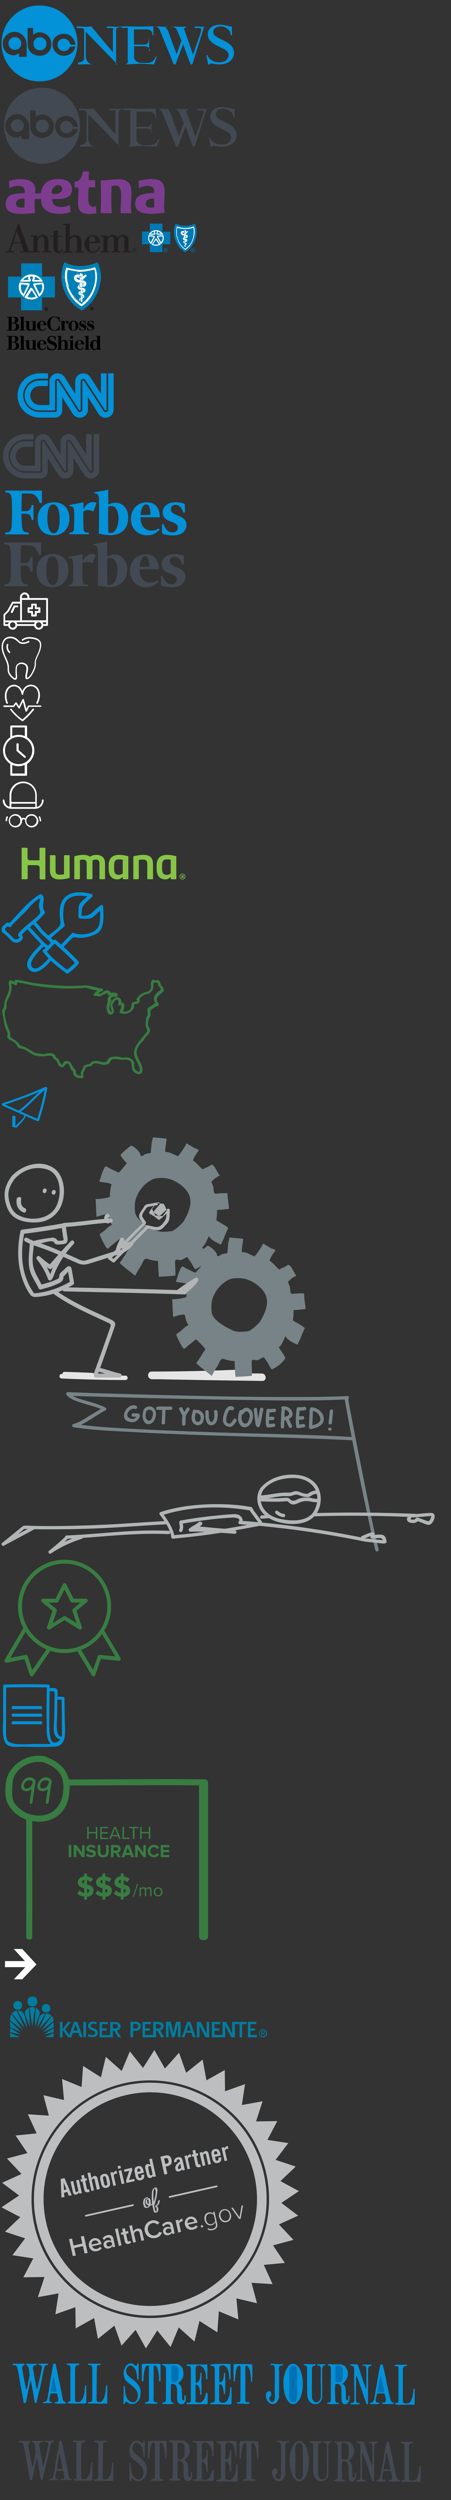<svg xmlns="http://www.w3.org/2000/svg" xmlns:xlink="http://www.w3.org/1999/xlink" width="298" height="1650" viewBox="0 0 298 1650"><rect x="0" y="0" width="298" height="1650" fill="#333333" stroke="none"/><svg viewBox="-1 -1 155.9 54.8" enable-background="new 0 0 153.9 52.8" width="155.9" height="54.8" id="abcnews-blue" y="0"><g fill="#0391D8"><path d="M25.1 2.6C11.2 2.6 0 13.8 0 27.7c0 13.8 11.3 25.1 25.1 25 13.9 0 25.1-11.2 25.1-25.1 0-13.8-11.3-25.1-25.1-25zm-8.5 33.9h-5v-2.2c-2 .7-1.9 1.2-3.4 1.2-4.3 0-7.4-3.5-7.4-7.7 0-4.3 3.6-7.8 8-7.8 4.2 0 7.8 3.9 7.8 8.2v8.3zm8.6-.7c-4.4 0-7.9-3-7.9-7.3l-.1-11h3.6l.1 4.4c1.2-.8 2.7-1.6 4.2-1.6 4.3 0 7.8 3.4 7.8 7.7.2 4.4-3.3 7.8-7.7 7.8zm23.7-7.3h-3.4c-.4-2-2.1-4-4.2-4-2.4 0-4.3 1.6-4.3 4s1.9 4.2 4.3 4.2c1.8 0 3.4-1.2 4-2.9l3.5-.1c-.7 3.5-3.8 6.1-7.5 6.1-4.2 0-7.6-3.4-7.6-7.6 0-4.2 3.4-6.9 7.6-6.9 3.9-.1 7.1 3.2 7.6 7.2zM8.9 23.5c-2.4 0-4.3 1.9-4.3 4.2 0 2.3 1.9 4.2 4.3 4.2 2.3 0 4.2-1.9 4.2-4.2 0-2.3-1.9-4.2-4.2-4.2zM25.4 23.6c-2.4 0-4.3 1.9-4.3 4.3s1.9 4.3 4.3 4.3 4.3-1.9 4.3-4.3-2-4.3-4.3-4.3zM79.7 16.5c-.5 0-2.9.2-3.4.2-.3 0-3.9-.2-4-.2h-2.7v1h2.6c2.5 0 1.4-.2 1.4 1.9v14.1l-14.2-17h-.7c-.3 0-1.9.2-2.5.2-.4 0-3.9-.2-4.2-.2h-2.4v1h2.5c.8 0 .5-.4 2.5.8v19.2c0 2-2 2.5-4 2.8v1.2h2c.6 0 3.4-.1 3.8-.1.7 0 3.6.1 4.2.1h1.1-1c-2.8 0-5-2.1-5-5.5V20l20.9 21.5h-.9V19.1c0-2 1.4-2.2 3.7-2.3l.8-.3h-.5zM96 40.5h-4.3c-1.5 0-4.1-1.8-4.1-3.3v-7.7h6c3 0 4.3 1 4.5 3h-.6V24l-.1.7c-.2 2-.7 3.7-2.8 3.7h-7.1v-10h7.9c3 0 4.3 1 4.4 4h.6l-.1-6h-1.7c-1.2 0-7.2.2-8.1.2 0 0-6.3-.2-7.4-.2h-3.7v1H82c2 0 1.4-.6 1.4 1.1V38c0 1.7.6 2.5-1.4 3.5h-.8 1.3c1.4 0 7.9-.4 9.2-.4 2 0 7.9.4 9.1.4l1.8-5h-.8c-1 3-3.1 4-5.8 4zM134.6 16.5h.8c-.8 0-2.5.2-2.9.2-.9 0-2.4-.2-3-.2h-1.9v1h2.4c1.3 0 1.9-.1 1.9 1.1 0 .7-.3 1.6-.8 3.3l-4.5 13.2-5.6-15.9c-.3-.6-.4-.8-.4-1.2 0-.8.7-.5 2.1-.5h-1v-1h1c-.6 0-3.8.2-4.3.2-.7 0-3.8-.2-4.4-.2h-2.3v-.1c2 .1 3.7.7 4.6 3.3l2.6 6.1-3.2 9-5.8-15.8c-.2-.6-1.2-1.2-1.2-1.6 0-.7-.1-1 .9-1v.1h1c-.5 0-2.9.2-3.4.2-.6 0-2.9-.2-3.4-.2h-2.2v-.1c1 .2 2.5 1 3.1 2.7l9.1 22.4h1.2l5-13.3 4.9 13.3h1.2l6.7-21.4c.7-2.6.8-3.4 1.8-3.6zM145.1 24.9c-4.1-1.9-5.2-2.9-5.2-4.9 0-2.1 2-3.6 5.1-3.6 2.4 0 4.3 1.5 5.5 2.8.6.7.8 2.2 1.2 3.2h.6l-.1-6h-.7c-.1 1-.3 0-.6 0-.4 0-1.1-.2-1.8-.4-1.7-.4-3.3-.7-4.8-.7-4.8 0-8 2.5-8 6.5 0 1.7.6 3 1.9 4.4.9.8 1.9 1.9 6.2 3.9 4.5 2.1 5.6 3.2 5.6 5.3 0 2.8-2.5 4.7-6.1 4.7-2.2 0-4-.5-5.5-1.6-1.2-.8-1.8-1.7-2.4-3.2l-.7.2c.3 1.2.7 3.3 1.1 5.3l.1.8h.7c.3 0 .5-.7 1-.7.3 0 .9 0 1.5.1 1.7.4 3.1.5 4.5.5 5.6 0 9.4-3.1 9.4-7.7-.1-4.3-3.3-6.5-8.5-8.9z"/></g></svg><svg viewBox="-1 -1 159.3 54" enable-background="new 0 0 157.3 52" width="159.3" height="54" id="abcnews-drk" y="55"><g fill="#434952"><path d="M26.7 1.9C12.9 1.9 1.6 13.1 1.7 27c0 13.8 11.3 25.1 25.1 25 13.9 0 25.1-11.2 25.1-25.1-.1-13.9-11.3-25.1-25.2-25zm-8.4 33.9h-5v-2.2c-2 .7-1.9 1.2-3.4 1.2-4.3 0-7.4-3.5-7.4-7.7 0-4.3 3.6-7.8 8-7.8 4.2 0 7.8 3.9 7.8 8.2v8.3zm8.6-.7c-4.4 0-7.9-3-7.9-7.3l-.1-11h3.6l.1 4.4c1.2-.8 2.7-1.6 4.2-1.6 4.3 0 7.8 3.4 7.8 7.7.1 4.4-3.4 7.8-7.7 7.8zm23.7-7.3h-3.4c-.4-2-2.1-4-4.2-4-2.4 0-4.3 1.6-4.3 4S40.6 32 43 32c1.8 0 3.4-1.2 4-2.9l3.5-.1c-.7 3.5-3.8 6-7.5 6-4.2 0-7.6-3.4-7.6-7.6 0-4.2 3.4-6.9 7.6-6.9 3.9 0 7 3.3 7.6 7.3zM10.5 22.7c-2.4 0-4.3 1.9-4.3 4.2 0 2.3 1.9 4.2 4.3 4.2 2.3 0 4.2-1.9 4.2-4.2.1-2.3-1.8-4.2-4.2-4.2zM27 22.9c-2.4 0-4.3 1.9-4.3 4.3s1.9 4.3 4.3 4.3 4.3-1.9 4.3-4.3-1.9-4.3-4.3-4.3zM81.3 15.8c-.5 0-2.9.2-3.4.2-.3 0-3.9-.2-4-.2h-2.7v1h2.6c2.5 0 1.4-.2 1.4 1.9v14.1L61 15.8h-.7c-.3 0-1.9.2-2.5.2-.4 0-3.9-.2-4.2-.2h-2.4v1h2.5c.8 0 .5-.4 2.5.8v19.2c0 2-2 2.5-4 2.8v1.2h2c.6 0 3.4-.1 3.8-.1.7 0 3.6.1 4.2.1h1.1-1c-2.8 0-5-2.1-5-5.5v-16l20.9 21.5h-.9V18.4c0-2 1.4-2.2 3.7-2.3l.8-.3h-.5zM97.6 39.8h-4.3c-1.5 0-4.1-1.8-4.1-3.3v-7.7h6c3 0 4.3 1 4.5 3h-.6v-8.5.7c-.2 2-.7 3.7-2.8 3.7h-7.1v-10h7.9c3 0 4.3 1 4.4 4h.6l-.1-6h-1.7c-1.2 0-7.2.2-8.1.2 0 0-6.3-.2-7.4-.2h-3.7v1h2.6c2 0 1.4-.6 1.4 1.1v19.5c0 1.7.6 2.5-1.4 3.5H83h1.3c1.4 0 7.9-.4 9.2-.4 2 0 7.9.4 9.1.4l1.8-5h-.8c-1.2 3-3.2 4-6 4zM136.2 15.8h.8c-.8 0-2.5.2-2.9.2-.9 0-2.4-.2-3-.2h-1.9v1h2.4c1.3 0 1.9-.1 1.9 1.1 0 .7-.3 1.6-.8 3.3l-4.5 13.2-5.7-15.9c-.3-.6-.4-.8-.4-1.2 0-.8.7-.5 2.1-.5h-1v-1h1c-.6 0-3.8.2-4.3.2-.7 0-3.8-.2-4.4-.2h-2.3v-.1c2 .1 3.7.7 4.6 3.3l2.6 6.1-3.2 9-5.7-15.8c-.2-.6-1.2-1.2-1.2-1.6 0-.7-.1-1 .9-1v.1h1c-.5 0-2.9.2-3.4.2-.6 0-2.9-.2-3.4-.2h-2.2v-.1c1 .2 2.5 1 3.1 2.7l9.1 22.4h1.2l5-13.3 4.9 13.3h1.2l6.7-21.4c.8-2.6.8-3.5 1.8-3.6zM146.8 24.2c-4.1-1.9-5.2-2.9-5.2-4.9 0-2.1 2-3.6 5.1-3.6 2.4 0 4.3 1.5 5.5 2.8.6.7.8 2.2 1.2 3.2h.6l-.1-6h-.7c-.1 1-.3 0-.6 0-.4 0-1.1-.2-1.8-.4-1.7-.4-3.3-.7-4.8-.7-4.8 0-8 2.5-8 6.5 0 1.7.6 3 1.9 4.4.9.8 1.9 1.9 6.2 3.9 4.5 2.1 5.6 3.2 5.6 5.3 0 2.8-2.5 4.7-6.1 4.7-2.2 0-4-.5-5.5-1.6-1.2-.8-1.8-1.7-2.4-3.2l-.7.2c.3 1.2.7 3.3 1.1 5.3l.1.8h.7c.3 0 .5-.7 1-.7.3 0 .9 0 1.5.1 1.7.4 3.1.5 4.5.5 5.6 0 9.4-3.1 9.4-7.7-.1-4.3-3.3-6.5-8.5-8.9z"/></g></svg><svg viewBox="-1 -1 115.7 35.5" enable-background="new 0 0 113.7 33.5" width="115.7" height="35.5" id="aetna" y="109"><g fill="#7D3D8F"><path d="M62.5 26c-6.9 2.8-5-7.5-4.9-12.4h4.3V8.9h-4.3c0-2 0-3.9.2-5.7-.8-.1-3.3 0-4.1 0-.4 3.6-1.7 6.4-5.4 6.8v3.7c.7.1 2-.3 2.4.2.7 5.5-1.4 11.6 1 15 2 2.8 6.7 2.5 11 1.8-.1-1.6-.3-3-.2-4.7zM44 9.7c-2.3-1.5-5.7-1.7-8.5-1.4-5.6.5-8.9 4-9.5 9.3-1.2-.1-3 .3-3.9-.2 2-10.3-10.3-10.3-17.2-7.9.3 1.3.2 3 .2 4.7 3.1-1.7 11.3-3.4 10.1 3.2-5.5.3-10.8.5-12 4.7-3 10.6 9.6 9.3 18.9 8.5-.1-2.9-.5-6.5 0-9.3h4.1C25.5 31.1 37 32.6 45.5 30c0-1.6-.3-2.9-.2-4.7-3.9 2-12.3 2.5-11.8-3.9 4.6 0 9.8 0 12-2.8 1.9-2.5 1.3-7-1.5-8.9zM15.2 26.8c-1.7.4-4 .3-5.1-.6-1.8-3.5 1.7-5.9 5.1-4.9v5.5zm18.1-9.1c-1-4.1 4.3-7.3 6.3-4.5 2.1 3-2.5 5.9-6.3 4.5zM83.4 10c-4.2-3.3-11.3-.7-17.9-1 .3 6.9.3 14.8 0 21.7h7.3c-.4-5.8-.3-11.7-.1-17.7 9.7-3.9 5.2 11.9 6.1 17.7h7.1C84.4 23.6 88 13.6 83.4 10zM104.3 9.1c-3.4-1.6-9.9-.9-13.8.4.3 1.3.2 3.1.2 4.7 3.2-1.7 11.2-3.4 10.1 3.2-5.6.1-11.3.9-12.2 4.9-2.3 10.5 10.5 9.1 19.3 8.1-1.8-7.2 2.8-18.3-3.6-21.3zm-3.4 17.7c-1.7.4-4 .3-5.1-.6-1.8-3.5 1.7-5.9 5.1-4.9v5.5z"/></g></svg><svg viewBox="-1 -1 135.8 24.8" enable-background="new 0 0 133.8 22.8" width="135.8" height="24.8" id="anthem" y="145"><g><path fill="none" d="M3 1.5h125.8v19.4H3zM3 1.5h125.8v19.4H3z"/><path fill="#fff" d="M121.3 4.2s3.9-.1 5.7-1.3c0 0 .8 1 .8 4.2 0 3.3-1.3 9.3-6.5 12 0 0-5.9-2.2-6.4-12.1 0 0-.2-2.2.9-4.1 0-.1 2.2 1 5.5 1.3"/><path fill="#0079B4" d="M107.1 19.1c0-.8.6-1.4 1.4-1.4.8 0 1.4.6 1.4 1.4 0 .8-.6 1.4-1.4 1.4-.7 0-1.4-.6-1.4-1.4m2.7 0c0-.7-.5-1.2-1.2-1.2s-1.2.5-1.2 1.2.5 1.2 1.2 1.2 1.2-.5 1.2-1.2m-1.6.8h-.2v-1.6h.7c.4 0 .6.2.6.5s-.2.4-.5.5l.5.7h-.2l-.5-.7h-.3v.6zm.3-.9c.2 0 .5 0 .5-.3 0-.2-.2-.3-.4-.3h-.4v.6h.3z"/><path fill="#fff" d="M102.1 16.5c3.1 0 5.5-2.5 5.5-5.5 0-3.1-2.5-5.5-5.5-5.5S96.5 8 96.5 11c0 3.1 2.5 5.5 5.6 5.5"/><path fill="#0079B4" d="M103 8.2c0-.4.5-.5.3-1.4.8.2 1.5.8 2.1 1.4H103zM101 8.2h-2.4c.5-.7 1.3-1.2 2.1-1.4-.3.9.3 1 .3 1.4M106.4 10c.3 1.7-.2 2.9-1 3.9 0 0-1.6-3-1.8-3.3-.2-.3 0-.4.2-.4s2.6-.2 2.6-.2M97.6 10s2.4.2 2.6.2c.2 0 .4 0 .2.4-.2.3-1.8 3.3-1.8 3.3-.8-1-1.3-2.2-1-3.9M103.9 15.1c-.5.3-1.1.4-1.9.4-.7 0-1.4-.1-1.9-.4 0 0 1.7-2.7 1.9-2.7.2 0 1.9 2.7 1.9 2.7M111.5 6.9h-5.2V1.6H98v5.2h-5.2v8.4H98v5.2h8.3v-5.2h5.2V6.9zm-13.1.5c.9-.9 2.2-1.5 3.7-1.5 1.4 0 2.6.5 3.6 1.4.5.4.9 1 1.1 1.6h-3.6c-.3 0-.6-.1-.8-.3-.2-.2-.2-.5.1-.9.5-.6.1-1.2-.5-1.2-.5 0-1 .6-.5 1.2.3.3.3.7.1.9-.2.2-.4.3-.8.3h-3.5c.3-.6.7-1.1 1.1-1.5M96.9 11c0-.6.1-1.2.3-1.8 1.3 0 2.4.2 3.1.3.7 0 1.3.4.8 1.4-.5.8-1.9 3.5-2.2 4.2-1.3-1-2-2.4-2-4.1m5.2 5.2c-1.1 0-2.1-.3-2.9-.9.4-.6 2.3-3.3 2.4-3.5.1-.2.2-.4.5-.4.2 0 .3.1.5.4.1.2 2.5 3.6 2.5 3.6-1 .5-2 .8-3 .8m3.1-1.1c-.1-.1-1.7-3.3-2.3-4.2-.5-.9 0-1.3.8-1.4.7 0 1.9-.2 3.2-.3.2.6.3 1.1.3 1.8 0 1.7-.7 3.2-2 4.1"/><path fill="#0079B4" d="M125.1 19.1c0-.8.6-1.4 1.4-1.4.8 0 1.4.6 1.4 1.4 0 .8-.6 1.4-1.4 1.4-.7 0-1.4-.6-1.4-1.4m2.7 0c0-.7-.5-1.2-1.2-1.2s-1.2.5-1.2 1.2.5 1.2 1.2 1.2 1.2-.5 1.2-1.2m-1.6.8h-.2v-1.6h.7c.4 0 .6.2.6.5s-.2.4-.5.5l.5.7h-.2l-.5-.7h-.3v.6zm.3-.9c.2 0 .5 0 .5-.3 0-.2-.2-.3-.4-.3h-.4v.6h.3zM127.7 1.5c-1.8 1-3.6 1.5-6.3 1.5-2.7 0-4.5-.5-6.3-1.5-.7 1.3-1.2 3.1-1.2 5.4 0 6.1 3.4 10.2 4.3 11.1.8.9 2.5 2.3 3.2 2.4.6-.1 2.3-1.5 3.2-2.4.8-.9 4.3-5 4.3-11.1 0-2.3-.5-4.1-1.2-5.4m-3.4 14.9c-.5.6-2.5 2.4-2.8 2.5-.4-.1-2.3-1.8-2.8-2.5-.4-.5-3.3-4-3.3-9.5 0-1.2.2-2.9.6-3.5 1.1.6 3.2 1.1 5.5 1.1s4.4-.6 5.5-1.1c.4.6.6 2.3.6 3.5-.1 5.4-2.9 9-3.3 9.5M120.7 6.6s0 .1-.1.1-.1 0-.2-.1c-.2-.1-.3-.1-.3-.1s.3 0 .6.1M126.6 4.3c-1 .5-3.1.8-5.2.8-2 0-4.2-.3-5.2-.8-.4.6-.4 2-.4 3 .2 5.5 2.7 8.1 3 8.6.5.6 2.2 2.2 2.6 2.3.3-.1 2.1-1.7 2.6-2.3.4-.4 2.9-3.1 3-8.6 0-1.1 0-2.5-.4-3m-5.8 12.4c-.1 0-.1 0 0 0-.2 0-.2-.3-.2-.3 0-.3.2-.6.4-.7v.5c-.2.1-.2.4-.2.5m.8.3s-.2.1-.4 0v-.8c0-.3 0-.9-.1-1.4.1 0 .1 0 .2.1.2 0 .3.1.3.2.1.1.1.6.1.9-.1.5-.1 1-.1 1m.1-1.2v-.6c0-.1-.1-.2-.1-.3-.1-.1-.1-.1-.3-.2-.1 0-.1-.1-.3-.1-1.3-.3-1-1.6-.2-1.6v.7c-.2.1-.1.1 0 .2.1 0 .3.2.5.2.1 0 .3.1.4.2.9.2.8 1.1 0 1.5M121 13v-.5h.7v1.4c-.1 0-.2-.1-.4-.1-.2-.1-.2-.1-.3-.2V13zm.8.6v-.7c.1-.1.3-.1.1-.3-.1-.1-.4-.1-.6-.1-.1 0-.3 0-.7-.1-1.1-.2-1-1.6-.3-1.8l.2.5.2.4c.3 0 .4 0 .8.1.1 0 .2 0 .4.1 1.4.2 1 1.8-.1 1.9m-1.4-3.4l.3-.5.9.1v1.6l-.8-.1-.2-.5-.2-.6zm1.5 1c-.1-.5-.1-1-.1-1 .4 0 .1-.5 0-.5-.2 0-.3 0-.6-.1-.2 0-.5 0-.7-.1-2.8-.4-2.4-2.9-1-3.1 1-.2 1.5.2 1.7.6 0 0-.3.1-.5.1-.5-.1-.7 0-.7 0 .2.1.7.2.9.4-.2.1-.5.1-.7.1-.2 0-.4-.1-.6-.2-.1.3-.2.8 1 1.1.2 0 .4.1.6.1.2 0 .5.1.6.1.1 0 .2.1.2.1 1.7.4 1.2 2.4-.1 2.4m1.3-4.2l-1.3 1.3s-.1.2-.2.2l-1-.2v-.7c.2 0 .3 0 .4-.1v-.1c.3.1.6.1.7.1l-.1-.1c-.1 0-.3-.1-.5-.2.2 0 .3-.1.3-.1s0-.1-.1-.3c-.2-.3-.5-.5-.5-.5-.1-.1 0-.2 0-.2 0-.4.2-.3.6-.2.1 0 .1.1.1.1.2.1.5.2.5.3 0 0 0 .9.1.8.2-.1.6-.5.8-.6 0-.1.4.3.2.5"/><path fill="#231F20" d="M86.4 19.1c0-.8.6-1.4 1.4-1.4.8 0 1.4.6 1.4 1.4 0 .8-.6 1.4-1.4 1.4-.8 0-1.4-.6-1.4-1.4m2.6 0c0-.7-.5-1.2-1.2-1.2s-1.2.5-1.2 1.2.5 1.2 1.2 1.2 1.2-.5 1.2-1.2m-1.5.8h-.2v-1.6h.7c.4 0 .6.2.6.5s-.2.4-.5.5l.5.7h-.2l-.5-.7h-.3v.6zm.3-.9c.2 0 .5 0 .5-.3 0-.2-.2-.3-.4-.3h-.4v.6h.3zM63.6 10.4c-.9-.8-2.1-1.2-3.6-1.2-1.3 0-2.6.6-3.6 1.6-1 1.1-1.6 2.6-1.6 4.3 0 1.6.6 3.1 1.7 4.2 1 1 2.4 1.6 3.9 1.6 2.8 0 4.4-2.1 4.7-4v-.1H64.2v.1c-.2 1.6-1.5 3.2-3.6 3.2-1.7 0-2.6-1.1-2.6-3.1v-2.6h7.3v-.1c-.2-1.7-.7-3-1.7-3.9m-1.5 3.1h-4.2v-1.2c0-.8.2-1.4.6-1.8.4-.4.9-.6 1.4-.6 1.3 0 2.1.9 2.1 2.4v1.2zM40.7 18.4H39.9v.1c-.1.5-.4 1.4-1.5 1.4-.8 0-1.2-.6-1.2-1.7v-7.9h2.7V9.5h-2.7V6.1h-.1c-.6.1-1.9.2-2.6.2h-.1v3.2h-1.8V10.3h1.8v6.9c0 2.5 1.1 3.8 3.2 3.8 2.4 0 3-1.9 3.1-2.4v-.2zM31 19.8v-7c0-1.1-.3-2-1-2.7-.7-.7-1.6-1-2.7-1-1.5 0-2.6.6-3.5 1.8V9.4H19.4V10.2H21.1v9.6H18L11.7 1.7v-.1H10.9v.1L4.7 19.8H3V20.6H8.2V19.8H5.8l1.7-5.2H13l1.7 5.2h-2.4V20.6h13.2V19.8H23.8v-5.3c0-3.2 1.7-4.3 2.8-4.3 1.1 0 1.7.7 1.7 2.1v7.5h-1.6V20.6h6.1V19.8H31zM10.2 6.5l2.6 7.4h-5l2.4-7.4zM52.7 19.8v-7.1c0-1.7-1-3.6-3.8-3.6-2.2 0-3.3 1.1-3.8 1.6v-9H40.7V2.5H42.4v17.4h-1.8V20.7H46.8V19.9H45v-5.4c0-1.9.6-2.9 1.2-3.4.5-.5 1.2-.8 1.9-.8 1.5 0 1.8 1.2 1.8 2.3v7.3H48.2V20.7H54.4V19.9H52.7zM85.6 19.8h-1.7v-7.5c0-1.9-1.3-3.2-3.5-3.2-2 0-3.1 1-3.6 1.7-.6-1.1-1.6-1.7-3.2-1.7-1.4 0-2.7.5-3.6 1.5V9.4H65.5V10.2h1.8v9.6h-1.8V20.6h6.1V19.8H70v-5.3c.1-1.5.1-2.5.7-3.3.5-.6 1.2-1 2-1 .9 0 1.2.7 1.3.8.2.4.2 1.2.2 1.9v6.9h-1.6V20.6H78.6V19.8H77v-5.3c.1-1.5.1-2.5.7-3.3.5-.6 1.2-1 2-1 .9 0 1.2.7 1.3.8.2.4.2 1.2.2 1.9v6.9h-1.6V20.6h6.1v-.1l-.1-.7z"/></g></svg><svg viewBox="-1 -1 72.5 64" enable-background="new 0 0 70.5 62" width="72.5" height="64" id="bcbs" y="170"><g><path d="M3.5 46.8h1.2v-8.3H3.5v-.4h4.8c1.6 0 2.8.3 2.8 1.9 0 1.4-1.1 2.1-2.4 2.2 1.5 0 3 .8 3 2.5 0 1.4-1 2.5-3.1 2.5H3.5v-.4zm3.2 0h.7c1.4 0 2.2-.6 2.2-2.3 0-1.5-.5-2.1-1.9-2.1h-1v4.4zm0-4.8h.8c1.1 0 1.5-.5 1.5-1.8s-.4-1.8-1.6-1.8h-.7V42zM11.9 46.8h.9v-8.3h-.9v-.4h.8c.6 0 1.3 0 2-.1v8.8h.9v.4h-3.7v-.4zM22.4 46.8h.9v.4c-1.2 0-2 0-2.7.1v-1c-.4.7-1.2 1-2 1-1.3 0-2.2-.5-2.2-2.1v-3.9h-.9v-.4h.8c.6 0 1.3 0 2-.1v4.7c0 1 .5 1.1 1 1.1.8 0 1.4-.7 1.4-2v-3.3h-.9v-.4h.8c.6 0 1.3 0 2-.1v6zM25.5 43.7v.5c0 1.1.2 2.5 1.6 2.5 1.1 0 1.7-.6 2.2-1.5l.3.2c-.5 1.3-1.5 1.9-2.8 1.9-2 0-3.3-1.3-3.3-3.3 0-1.9 1.4-3.3 3.3-3.3 1.6 0 2.9 1.1 2.9 2.9h-4.2zm2.3-.4v-.6c0-.7-.2-1.6-1-1.6-1.2 0-1.2 1.4-1.2 2.2h2.2zM38.4 41.2H38c-.1-1.6-1.4-2.9-2.9-2.9-2.5 0-2.8 2.5-2.8 4.3 0 1.6.2 4.3 2.7 4.3 1.5 0 2.8-1.4 3-2.9h.4v2.6c-1 .4-2.3.7-3.4.7-2.9 0-4.8-2-4.8-4.7s1.9-4.7 4.8-4.7c1.1 0 2.2.3 3.4.7v2.6zM38.8 46.8h.9v-5.5h-.9v-.4h.8c.6 0 1.3 0 2-.1v1c.3-.6.9-1.1 1.6-1.1.8 0 1.2.6 1.2 1.3 0 .5-.3.8-.8.8s-.8-.3-.8-.7v-.6c0-.2-.1-.3-.2-.3-.7 0-1 1.7-1 2.7v2.7h.9v.4h-3.7v-.2zM47.6 47.3c-2 0-3.3-1.3-3.3-3.3 0-1.9 1.4-3.3 3.3-3.3s3.3 1.4 3.3 3.3-1.4 3.3-3.3 3.3zm0-6.1c-1.3 0-1.3 1.4-1.3 2.9s0 2.9 1.3 2.9 1.3-1.4 1.3-2.9 0-2.9-1.3-2.9zM51.3 44.8h.4c.1 1.1.8 2.1 1.9 2.1.6 0 1.3-.3 1.3-.9 0-1.5-3.5-.8-3.5-3.3 0-1.3 1-2 2.2-2 1 0 1.5.2 2 .4v1.6h-.4c-.1-.9-.8-1.7-1.7-1.7-.5 0-.9.3-.9.8 0 1.3 3.5.7 3.5 3.2 0 1.4-1.3 2.2-2.5 2.2-1 0-1.8-.3-2.2-.4v-2zM56.5 44.8h.4c.1 1.1.8 2.1 1.9 2.1.6 0 1.3-.3 1.3-.9 0-1.5-3.5-.8-3.5-3.3 0-1.3 1-2 2.2-2 1 0 1.5.2 2 .4v1.6h-.4c-.1-.9-.8-1.7-1.7-1.7-.5 0-.9.3-.9.8 0 1.3 3.5.7 3.5 3.2 0 1.4-1.3 2.2-2.5 2.2-1 0-1.8-.3-2.2-.4v-2zM3.5 59.4h1.2v-8.3H3.5v-.4h4.8c1.6 0 2.8.3 2.8 1.9 0 1.4-1.1 2.1-2.4 2.2 1.5 0 3 .8 3 2.5 0 1.4-1 2.5-3.1 2.5H3.5v-.4zm3.2 0h.7c1.4 0 2.2-.6 2.2-2.3 0-1.5-.5-2.1-1.9-2.1h-1v4.4zm0-4.7h.8c1.1 0 1.6-.5 1.6-1.8s-.4-1.8-1.6-1.8h-.8v3.6zM11.9 59.4h.9v-8.3h-.9v-.4h.8c.6 0 1.3 0 2-.1v8.8h.9v.4h-3.7v-.4zM22.4 59.4h.9v.4c-1.2 0-2 0-2.7.1v-1c-.4.7-1.2 1-2 1-1.3 0-2.2-.5-2.2-2.1V54h-.9v-.4h.8c.6 0 1.3 0 2-.1v4.7c0 1 .5 1.1 1 1.1.8 0 1.4-.7 1.4-2V54h-.9v-.4h.8c.6 0 1.3 0 2-.1v5.9zM25.5 56.4v.5c0 1.1.2 2.5 1.6 2.5 1.1 0 1.7-.6 2.2-1.5l.3.2c-.5 1.3-1.5 1.9-2.8 1.9-2 0-3.3-1.3-3.3-3.3 0-1.9 1.4-3.3 3.3-3.3 1.6 0 2.9 1.1 2.9 2.9h-4.2zm2.3-.4v-.6c0-.7-.2-1.6-1-1.6-1.2 0-1.2 1.4-1.2 2.2h2.2zM30.1 56.8h.4c.1 1.3 1.1 2.8 2.7 2.8 1 0 2-.4 2-1.5 0-2.2-5-1.5-5-4.7 0-1.9 1.6-2.7 3-2.7.7 0 1.4.1 2.6.6l.1 2.2h-.4c-.2-1.2-1.2-2.3-2.4-2.3-.8 0-1.4.6-1.4 1.4 0 2 4.9 1.2 4.9 4.8 0 1.6-1.4 2.8-3.3 2.8-1 0-2-.2-3-.6l-.2-2.8zM36.7 59.4h.9v-8.3h-.9v-.4h.8c.6 0 1.3 0 2-.1v3.8c.4-.7 1.1-1 2-1 1.3 0 2.2.7 2.2 2.1v3.9h.9v.4h-3.7v-.4h.9v-4.1c0-1-.5-1.2-1-1.2-.7 0-1.4.7-1.4 1.7v3.6h.9v.4h-3.7v-.4zM44.5 59.4h.9V54h-.9v-.4h.8c.6 0 1.3 0 2-.1v5.9h.9v.4h-3.7v-.4zm1.8-8.8c.5 0 1 .4 1 1 0 .5-.4 1-1 1-.5 0-1-.4-1-1s.5-1 1-1zM50.3 56.4v.5c0 1.1.2 2.5 1.6 2.5 1.1 0 1.7-.6 2.2-1.5l.3.2C54 59.3 53 60 51.7 60c-2 0-3.3-1.3-3.3-3.3 0-1.9 1.4-3.3 3.3-3.3 1.6 0 2.9 1.1 2.9 2.9h-4.3zm2.3-.4v-.6c0-.7-.2-1.6-1-1.6-1.2 0-1.2 1.4-1.2 2.2h2.2zM54.7 59.4h.9v-8.3h-.9v-.4h.8c.6 0 1.3 0 2-.1v8.8h.9v.4h-3.7v-.4zM63.2 59.1c-.5.7-1.2.9-1.9.9-1.9 0-2.7-1.5-2.7-3.3 0-1.7 1-3.3 2.8-3.3.8 0 1.5.3 1.8.9v-3.2h-.9v-.4h.8c.6 0 1.3 0 2-.1v8.8h.9v.4c-1.2 0-2 0-2.7.1v-.8zM61.8 54c-1.3 0-1.3 1.2-1.3 2.7 0 1.8.3 2.7 1.3 2.7 1.3 0 1.4-1.5 1.4-2.7 0-1-.1-2.7-1.4-2.7z"/><path fill="#fff" d="M53.2 33.5s9.8-5.2 12-17.9c.2-1.1 1.3-6.3-1.7-13.3 0 0-4.3 2.2-10.8 2.5C46.2 4.8 42 2.3 42 2.3c-1.5 3.8-1.9 7.1-1.9 9.4M39.9 11.7c0 2.3.4 3.8.5 4.4 2.7 12.7 12.7 17.4 12.7 17.4"/><g fill="#fff"><circle cx="19.7" cy="18.3" r="8.4"/><path d="M19.7 18.3"/></g><path d="M19.8 18.4M19.8 12.2M19.8 18.4M19.8 18.4M19.8 18.4M19.8 18.4M19.8 18.4M19.8 18.4"/><path fill="#0080B6" d="M17.6 11.7c-1.5.4-2.4.9-3.3 2.1h3.8c0-.2-.3-.2-.4-.5-.2-.5-.2-.8-.1-1.1.2-.5 0-.5 0-.5z"/><path d="M19.8 18.4"/><path fill="#0080B6" d="M26.7 16.6c.1.4.1.9.2 1.3v.4c0 1.9-.5 3.3-1.7 4.6 0 0-2.5-4.9-2.6-5.3-.2-.4-.5-.5.3-.6.4 0 3.8-.4 3.8-.4zM19.8 25.4c1.1 0 1.8-.2 2.8-.7 0 0-2.1-3.2-2.3-3.5-.1-.2-.3-.5-.4-.5-.1 0-.3.3-.4.5-.2.3-2.3 3.5-2.3 3.5.8.5 1.5.7 2.6.7zM26.7 10.6v.9h8.6v13.8h-8l-.9-1.8c1.2-1.5 1.8-3.4 1.7-5.5 0-.9-.3-1.7-.6-2.5l-5.8.5c-.9.1-1 .8 0 2.6l3.2 6.4c.5-.4 1.1-1 1.6-1.6l.9 1.8h-.6v8.6H12.9V26l3-.2c1 .5 2.2.9 3.4.9h.8c1.5-.1 2.9-.6 4.1-1.3l-3.4-5.5c-.2-.2-.7-1-1.1-1-.5 0-.9.7-1.1.9l-3.5 5.5c.2.1.5.3.7.4l-3 .2v-.7H12l1-2c.4.6 1.1 1.2 1.7 1.7 0 0 2.5-4.9 3.2-6.4.9-1.9.9-2.5 0-2.6l-5.9-.5c-.3.8-.5 1.6-.6 2.5-.1 2 .5 3.9 1.6 5.4l-1 2H4.3V11.5h7.8l1.2 1.7c-.4.5-.9 1.1-1.1 1.7h6.3c.7 0 .9-.7.9-.9 0-.2-.1-.7-.3-.9-.1-.2-.3-.5-.3-.7 0-.7.4-1 1-1s1 .4 1 1c0 .3-.1.5-.3.7-.3.2-.3.7-.3.9 0 .2.1.9.9.9h6.3c-.5-1.1-1.4-2.2-2.4-3-1.4-1.1-3.2-1.8-5.2-1.8-2.6 0-4.9 1.2-6.4 3.1l-1.2-1.7h.8V2.8h13.8v7.8zM13 16.7c-.1.4-.2.9-.2 1.4v.3c0 1.9.5 3.3 1.7 4.6 0 0 2.4-4.9 2.6-5.3.2-.4.5-.5-.3-.6-.5-.1-3.8-.4-3.8-.4M53.1 33.9s10.1-5.3 12.2-18.3c.2-1.1 1.4-6.4-1.8-13.5 0 0-4.4 2.2-11.1 2.5-6.7 0-10.9-2.5-10.9-2.5-1.6 3.9-2 7.2-2 9.6l2.4.2c-.1-2.2.2-4.9 1.1-6.4 0 0 4.1 1.6 9.4 1.6 5.4-.2 9.4-1.7 9.4-1.7 1.6 3.6 1.5 7 .8 10.9-2 10.6-9.7 14.9-9.7 14.9s-7.9-4-10.3-14.5c-.4-1.6-.6-3.2-.7-4.7l-2.4-.2c0 2.4.4 3.9.5 4.5 2.8 12.8 13.1 17.6 13.1 17.6"/><path fill="#0080B6" d="M51.3 10.8c.1 0 .2 0 .2-.1s-.1-.2-.2-.2-.2.1-.2.2c0 0 .1.1.2.1h.2c-.1.1-.2.1-.3 0-.1-.2-.1-.2-.2-.2h-.2c-.2 0 0-.1 0-.1.4 0 .7 0 .8.1.1.1 0 .2-.1.3l-.2-.1z"/><path fill="#fff" d="M51.3 10.6"/><path fill="#0080B6" d="M61 18.2c.6-2.4 1.7-6.5.3-11.4 0 0-4.7 1.5-8.7 1.5l.6 1.3c.2.1.3.1.3.1.1 0 .2.1.2.4v.9c0 .3.1.4.4.2.3-.2.9-.7 1.2-.9.2-.2.5 0 .7.1.1.1.4.6.1.9-.4.4-2 1.9-2.1 2.1-.1.1 0 .3 0 .3s-.2.1-.3.1c-.1 0-1.7-.2-1.9-.3-.1 0-.1 0-.1-.2v-.8c0-.1.1-.1.3-.1.1 0 .2-.1.3-.1.1 0 0-.2 0-.2s-.3-.2-.1-.2c.2 0 .5.1.6.1h.5c-.1-.1-.5-.2-.6-.2-.2-.1-.4-.1-.5-.1-.1 0 0-.1.1-.1s.3-.1.3-.1h.2c.1 0 0-.1 0-.2s-.3-.3-.5-.6c-.2-.2-.4-.5-.5-.6-.1-.1-.1-.2-.1-.3v-.2c0-.3.3-.4.5-.3.3.1.6.2 1.1.4l-.6-1.3c-.7 0-1.5 0-2.2-.1l-.1 1.9h.4c.1 0 .7.1 1 .2.3.1.5.5.9.8.2.1.1.2-.1.2-.4.1-1.3 0-1.6 0-.3 0 0 .1.1.2s.5.2.9.4.1.3-.6.3c-.5 0-1-.2-1.3-.2-.2-.1-.7-.1-.4.6.4.8 1 .9 3.7 1.3s2.7 2 2.7 2.3c0 .3-.3 2-2.2 2v-1.6c.2-.2.4-.4.3-.5-.1-.3-.1-.5-2-.6-2.7-.1-4.3-1.2-4.3-3.2 0-1.7 1.5-2.2 2.4-2.3l.1-1.9C47 7.8 43.9 7 43.9 7c-.6 1.5-.6 3.2-.6 4.8.1 2.5.7 4.8 1.2 6.4h5.8c.1-.5.5-.9.8-1.1.2-.2.3 0 .3.1l.2.4.2-.1c-.1-.4-.3-.7-.3-.8-.1-.2-.1-.2-.1-.4s.3-.3.4-.3v-.1c0-.2.1-.1.2-.1.2 0 1 0 1.5.1.1 0 .1 0 .1.1v2.2H61zM51.9 18.2c-.1-.2-.2-.4-.3-.7l-.2.1c.1.2.1.5.2.6h.3zM44.4 18.2c.1.2.1.3.1.5 2.1 6.6 8.4 11 8.4 11s.3-.3.7-.6l-.4-.8c-.1 0-.4.1-.5 0-.1 0-.3-.2-.3-.4V26l-.2.1v.5s-.2.1-.2.3v.6c0 .4-.6 0-.6-.6 0-.9.5-1.3.8-1.3v.5l.2-.1v-1.4c0-.2.1-.2.1-.2h.3c.1 0 .7.3.7.4v.7l.2-.1v-.7c0-.2-.1-.3-1.5-.8s-1.4-1.5-1.4-1.6.1-1.2 1.3-1.2v.5h.2v-1c0-.1 0-.1.1-.1h1.1c.1 0 .1 0 .1.1v.9l.2-.1v-.6c.1 0 .2-.2.2-.3 0-.1-.1-.2-1.3-.2-1.7 0-2.3-.8-2.5-1.6-.1-.2-.1-.3 0-.5h-5.8zM51.7 18.2s0 .1 0 0c-.1.1-.1.2-.1.3 0 .2 0 .4 1.3.4 2.6 0 2.6 1.5 2.6 1.8 0 .3-.1 1.4-1.6 1.4v-.6l-.2.1v1.2c0 .1 0 0-.1 0s-1-.3-1.1-.3c-.1 0-.1 0-.1-.1v-.8h-.2v.5l-.1.1c-.1.1 0 .3.1.4.1.1.8.2 1.4.5.6.3 1.1.8 1.1 1.5 0 .6-.3 1.1-1 1.4v-.6l-.2.1c0 1-.1 2.5-.1 2.6 0 .1-.1.1-.2.1l.4.8c1.7-1.4 5.9-5.4 7.2-10.6v-.2h-7.4v.2c0 .2 0 .2-.1.2H52c-.1 0-.1 0-.1-.2 0 0 0-.1-.1-.2h-.1zM22 11.7c1.5.4 2.4.9 3.3 2.1h-3.8c0-.2.3-.2.4-.5.2-.5.2-.8.1-1.1-.2-.5 0-.5 0-.5z"/><path d="M58.9 32.7c0-.5.4-.9.9-.9s.9.4.9.9-.4.9-.9.9-.9-.4-.9-.9zm.9 1.1c.6 0 1.1-.4 1.1-1.1 0-.6-.5-1.1-1.1-1.1-.6 0-1.1.4-1.1 1.1 0 .6.5 1.1 1.1 1.1zm-.2-1h.2l.3.5h.2l-.3-.5c.2 0 .3-.1.3-.3 0-.2-.1-.3-.4-.3h-.5v1.2h.2v-.6zm0-.2v-.4h.3c.1 0 .3 0 .3.2s-.1.2-.3.2h-.3zM28.8 32.9c0-.5.4-.9.9-.9s.9.4.9.9-.4.9-.9.9-.9-.4-.9-.9zm.9 1.1c.6 0 1.1-.4 1.1-1.1 0-.6-.5-1.1-1.1-1.1-.6 0-1.1.4-1.1 1.1 0 .6.5 1.1 1.1 1.1zm-.2-1h.2l.3.5h.2l-.3-.5c.2 0 .3-.1.3-.3 0-.2-.1-.3-.4-.3h-.5v1.2h.2V33zm0-.1v-.4h.3c.1 0 .3 0 .3.2s-.1.2-.3.2h-.3z"/></g></svg><svg viewBox="-1 -1 87.9 49.9" enable-background="new 0 0 85.9 47.9" width="87.9" height="49.9" id="cnn-blue" y="234"><g fill="#0391D8"><path d="M30.6 11.4h-5.4c-8.1 0-14.6 6.5-14.6 14.6s6.5 14.6 14.6 14.6h10.2c2.6 0 4.7-2.1 4.7-4.6v-8.9l7.1 11.2c1 1.4 2.6 2.4 4.5 2.4 3 0 5.4-2.4 5.4-5.4v-8.2l7.1 11.2c1 1.4 2.6 2.4 4.5 2.4 3 0 5.4-2.4 5.4-5.4V11.4h-3.6v23.9c0 .9-.8 1.7-1.7 1.7-.6 0-1.1-.3-1.4-.8L54.5 16.4c-.1-.2-.3-.3-.5-.3-.4 0-.6.3-.6.6v18.5c0 .9-.8 1.7-1.7 1.7-.6 0-1.1-.3-1.4-.8L37.6 16.4c-.1-.2-.3-.3-.5-.3-.4 0-.6.3-.6.6v19.2c0 .6-.5 1-1 1H25.3c-6 0-11-4.9-11-11 0-6 4.9-11 11-11h5.4v-3.5zM31.2 32.3c.3 0 .5-.2.5-.5v-15c0-3 2.4-5.4 5.4-5.4 1.9 0 3.5 1 4.5 2.4l7.1 11.1v-8.1c0-3 2.4-5.4 5.4-5.4 1.9 0 3.5 1 4.5 2.4l7.1 11.1V11.4h3.7v23.9c0 .4-.3.6-.6.6-.2 0-.4-.1-.5-.3L55.4 15.8c-.3-.5-.8-.8-1.4-.8-.9 0-1.7.8-1.7 1.7v18.5c0 .4-.3.6-.6.6-.2 0-.4-.1-.5-.3L38.5 15.8c-.3-.5-.8-.8-1.4-.8-.9 0-1.7.8-1.7 1.7v18.7c0 .3-.2.5-.5.5h-9.7c-5.5 0-9.9-4.5-9.9-9.9s4.4-9.9 9.9-9.9h5.4v3.7h-5.4c-3.5 0-6.2 2.8-6.2 6.2s2.8 6.3 6.2 6.3h6z"/></g></svg><svg viewBox="-1 -1 67.5 32.8" enable-background="new 0 0 65.5 30.8" width="67.5" height="32.8" id="cnn-dark" y="284"><g fill="#434952"><path d="M21.1 1.5h-5.4C7.6 1.5 1 8.1 1 16.1c0 8.1 6.5 14.6 14.6 14.6h10.2c2.6 0 4.7-2.1 4.7-4.6v-8.9l7.1 11.2c1 1.4 2.6 2.4 4.5 2.4 3 0 5.4-2.4 5.4-5.4v-8.2l7.1 11.2c1 1.4 2.6 2.4 4.5 2.4 3 0 5.4-2.4 5.4-5.4V1.5h-3.6v23.9c0 .9-.8 1.7-1.7 1.7-.6 0-1.1-.3-1.4-.8L44.9 6.5c-.1-.2-.3-.3-.5-.3-.4 0-.6.3-.6.6v18.5c0 .9-.8 1.7-1.7 1.7-.6 0-1.1-.3-1.4-.8L28 6.5c-.1-.2-.3-.3-.5-.3-.4 0-.6.3-.6.6V26c0 .6-.5 1-1 1H15.7c-6 0-11-4.9-11-11 0-6 4.9-11 11-11h5.4V1.5zM21.6 22.4c.3 0 .5-.2.5-.5v-15c0-3 2.4-5.4 5.4-5.4 1.9 0 3.5 1 4.5 2.4L39 15V6.9c0-3 2.4-5.4 5.4-5.4 1.9 0 3.5 1 4.5 2.4l7 11.1V1.5h3.7v23.9c0 .4-.3.6-.6.6-.2 0-.4-.1-.5-.3L45.8 5.9c-.3-.5-.8-.8-1.4-.8-.9 0-1.7.8-1.7 1.7v18.5c0 .4-.3.6-.6.6-.2 0-.4-.1-.5-.3L28.9 5.9c-.3-.5-.8-.8-1.4-.8-.9 0-1.7.8-1.7 1.7v18.7c0 .3-.2.5-.5.5h-9.7c-5.5 0-9.9-4.5-9.9-9.9s4.4-9.9 9.9-9.9H21v3.7h-5.4c-3.5 0-6.2 2.8-6.2 6.2s2.8 6.3 6.2 6.3h6z"/></g></svg><svg viewBox="-1 -1 129.2 38" enable-background="new 0 0 127.2 36" width="129.2" height="38" id="forbes-blue" y="317"><g fill-rule="evenodd" clip-rule="evenodd" fill="#0391D8"><path d="M75.5 13.8c-1.9 0-3.4.4-5 1.2 0-4.4 0-8.4.1-9.8l-9.2 1.7v.8l1 .1c1.2.3 1.7 1 1.9 2.6.3 3.3.1 20.9 0 23.8 2.5.6 5.1 1 7.7 1 7.3 0 11.7-4.5 11.7-11.7.1-5.6-3.5-9.7-8.2-9.7zm-3.2 19.9c-.6 0-1.2 0-1.7-.1-.1-1.9-.3-10.1-.1-17.2.8-.3 1.4-.4 2.1-.4 3 0 4.7 3.6 4.7 8 0 5.5-2.1 9.7-5 9.7zM26.7 5.8H2.5V7l1.4.1c1.8.3 2.5 1.4 2.8 4 .4 5 .3 13.9 0 18.2-.3 2.6-1 3.9-2.8 4l-1.4.3v1.1H18v-1.1l-1.7-.3c-1.8-.1-2.5-1.4-2.8-4-.1-1.8-.3-4.7-.3-8.3l3.3.1c2.1 0 3 1.7 3.4 4h1.2v-9.8h-1.2c-.4 2.3-1.4 4-3.4 4l-3.3.1c0-4.7.1-9.1.3-11.7h4.8c3.7 0 5.6 2.3 7 6.5l1.4-.4v-8zM34.6 13.5c6.9 0 10.3 4.7 10.3 10.9 0 5.9-3.9 10.9-10.7 10.9-6.9 0-10.3-4.7-10.3-10.9-.1-5.9 3.8-10.9 10.7-10.9zm-.4 1.4c-3 0-3.9 4.1-3.9 9.5 0 5.2 1.4 9.5 4.1 9.5 3.2 0 4-4.1 4-9.5 0-5.3-1.4-9.5-4.2-9.5zM85.5 24.5c0-5.6 3.6-11 10.6-11 5.8 0 8.5 4.3 8.5 9.9H91.9c-.1 5.1 2.3 8.8 7.3 8.8 2.2 0 3.3-.6 4.7-1.5l.6.7c-1.4 1.9-4.4 3.9-8.3 3.9-6.2 0-10.7-4.4-10.7-10.8zm6.4-2.6l6.5-.1c0-2.8-.4-6.9-2.8-6.9-2.3 0-3.6 3.8-3.7 7zM121.1 14.6c-1.7-.7-3.9-1.1-6.3-1.1-5.1 0-8.3 3-8.3 6.6 0 3.6 2.3 5.1 5.6 6.2 3.4 1.2 4.4 2.2 4.4 3.9 0 1.7-1.2 3.2-3.4 3.2-2.6 0-4.5-1.5-6.1-5.6l-1 .3.1 6.1c1.7.7 4.7 1.2 7.3 1.2 5.4 0 8.8-2.8 8.8-7 0-2.9-1.5-4.5-5.1-5.9-3.9-1.5-5.2-2.5-5.2-4.3 0-1.8 1.2-3 2.9-3 2.5 0 4.1 1.5 5.4 5.2l1-.3-.1-5.5zM62.8 14c-2.3-1.4-6.5-.7-8.7 4.3l.1-4.8-9.2 1.8v.8l1 .1c1.2.1 1.8.8 1.9 2.6.3 3.3.1 9.1 0 12-.1 1.7-.7 2.5-1.9 2.6l-1 .1v1.1h12.8v-1.1l-1.7-.1c-1.4-.1-1.8-1-1.9-2.6-.2-2.6-.2-7.8-.1-11.1.7-1 3.7-1.8 6.5 0l2.2-5.7z"/></g></svg><svg viewBox="-1 -1 124.8 35" enable-background="new 0 0 122.8 33" width="124.8" height="35" id="forbes-dark" y="355"><g fill-rule="evenodd" clip-rule="evenodd" fill="#434952"><path d="M74.8 10c-1.9 0-3.4.4-5 1.2 0-4.4 0-8.4.1-9.8l-9.2 1.7v.8l1 .1c1.2.3 1.7 1 1.9 2.6.3 3.3.1 20.9 0 23.8 2.5.6 5.1 1 7.7 1 7.3 0 11.7-4.5 11.7-11.7.1-5.6-3.5-9.7-8.2-9.7zm-3.1 20c-.6 0-1.2 0-1.7-.1-.1-1.9-.3-10.1-.1-17.2.8-.3 1.4-.4 2.1-.4 3 0 4.7 3.6 4.7 8-.1 5.4-2.1 9.7-5 9.7zM26.1 2H1.8v1.2l1.4.1c1.8.3 2.5 1.4 2.8 4 .4 5 .3 13.9 0 18.2-.3 2.6-1 3.9-2.8 4l-1.4.3v1.1h15.6v-1.1l-1.7-.3c-1.8-.1-2.5-1.4-2.8-4-.1-1.8-.3-4.7-.3-8.3l3.3.1c2.1 0 3 1.7 3.4 4h1.2v-9.8h-1.2c-.4 2.3-1.4 4-3.4 4l-3.3.1c0-4.7.1-9.1.3-11.7h4.8c3.7 0 5.6 2.3 7 6.5l1.4-.4V2zM33.9 9.7c6.9 0 10.3 4.7 10.3 10.9 0 5.9-3.9 10.9-10.7 10.9-6.9 0-10.3-4.7-10.3-10.9 0-5.9 3.8-10.9 10.7-10.9zm-.4 1.4c-3 0-3.9 4.1-3.9 9.5 0 5.2 1.4 9.5 4.1 9.5 3.2 0 4-4.1 4-9.5.1-5.2-1.3-9.5-4.2-9.5zM84.9 20.8c0-5.6 3.6-11 10.6-11 5.8 0 8.5 4.3 8.5 9.9H91.2c-.1 5.1 2.3 8.8 7.3 8.8 2.2 0 3.3-.6 4.7-1.5l.6.7c-1.4 1.9-4.4 3.9-8.3 3.9-6.2-.1-10.6-4.5-10.6-10.8zm6.3-2.7l6.5-.1c0-2.8-.4-6.9-2.8-6.9-2.3 0-3.5 3.9-3.7 7zM120.4 10.8c-1.7-.7-3.9-1.1-6.3-1.1-5.1 0-8.3 3-8.3 6.6 0 3.6 2.3 5.1 5.6 6.2 3.4 1.2 4.4 2.2 4.4 3.9 0 1.7-1.2 3.2-3.4 3.2-2.6 0-4.5-1.5-6.1-5.6l-1 .3.1 6.1c1.7.7 4.7 1.2 7.3 1.2 5.4 0 8.8-2.8 8.8-7 0-2.9-1.5-4.5-5.1-5.9-3.9-1.5-5.2-2.5-5.2-4.3 0-1.8 1.2-3 2.9-3 2.5 0 4.1 1.5 5.4 5.2l1-.3-.1-5.5zM62.2 10.3c-2.3-1.4-6.5-.7-8.7 4.3l.1-4.8-9.2 1.8v.8l1 .1c1.2.1 1.8.8 1.9 2.6.3 3.3.1 9.1 0 12-.1 1.7-.7 2.5-1.9 2.6l-1 .1v1.1h12.8v-1.1l-1.7-.1c-1.4-.1-1.8-1-1.9-2.6-.3-2.6-.3-7.9-.1-11.2.7-1 3.7-1.8 6.5 0l2.2-5.6z"/></g></svg><svg viewBox="-1 -1 33.5 27.5" enable-background="new 0 0 31.5 25.5" width="33.5" height="27.5" id="health-accident" y="390"><g fill="#fff"><path d="M30.1 3.7H18.4v-.6C18.4 1.4 17 0 15.3 0s-3.1 1.4-3.1 3.1v3H7.4c-.2 0-.4.1-.5.3l-3 5.5-2.4 2.4c-.1.1-.2.3-.2.4v6.8c0 .3.3.6.6.6h2.5c.3 1.4 1.5 2.5 3 2.5s2.7-1.1 3-2.5h11.2c.3 1.4 1.5 2.5 3 2.5s2.7-1.1 3-2.5h2.5c.3 0 .6-.3.6-.6V4.3c0-.3-.3-.6-.6-.6zm-.6 14.7h-16V4.9h16v13.5zm-8 2.5H10.4c-.1-.5-.3-.9-.6-1.2h12.3c-.3.3-.5.7-.6 1.2zm-8-17.8c0-1 .8-1.8 1.8-1.8s1.8.8 1.8 1.8v.6h-3.7v-.6zm-8.8 9.6l.1-.1 2.9-5.2h4.6v11.1H2.4V15l2.3-2.3zm-2.3 7h2.5c-.3.4-.5.8-.6 1.2H2.4v-1.2zm5 3.6c-1 0-1.8-.8-1.8-1.8s.8-1.8 1.8-1.8 1.8.8 1.8 1.8-.8 1.8-1.8 1.8zm17.2 0c-1 0-1.8-.8-1.8-1.8s.8-1.8 1.8-1.8 1.8.8 1.8 1.8-.8 1.8-1.8 1.8zm3-2.4c-.1-.5-.3-.9-.6-1.2h2.5v1.2h-1.9zM6.5 13.5c.1 0 .2.1.3.1.2 0 .4-.1.6-.3L9 9.8h1.5c.3 0 .6-.3.6-.6s-.3-.6-.6-.6H8.6c-.3 0-.5.1-.6.3l-1.8 3.7c-.2.3 0 .7.3.9zM17.2 10.4v2.5c0 .3.3.6.6.6h1.8v1.8c0 .3.3.6.6.6h2.5c.3 0 .6-.3.6-.6v-1.8h1.8c.3 0 .6-.3.6-.6v-2.5c0-.3-.3-.6-.6-.6h-1.8V8c0-.3-.3-.6-.6-.6h-2.5c-.3 0-.6.3-.6.6v1.8h-1.8c-.3 0-.6.3-.6.6zm1.2.7h1.8c.3 0 .6-.3.6-.6V8.6H22v1.8c0 .3.3.6.6.6h1.8v1.2h-1.8c-.3 0-.6.3-.6.6v1.8h-1.2v-1.8c0-.3-.3-.6-.6-.6h-1.8v-1.1z"/></g></svg><svg viewBox="-1 -1 29.2 31.7" enable-background="new 0 0 27.2 29.7" width="29.2" height="31.7" id="health-dental" y="418"><g fill="#fff"><path d="M9.1 29.7c-.7 0-1.6-.6-2.8-1.8C4 25.5 4 23.8 4 22.1v-1c-.1-1.9-1-3.8-2-6.1l-.2-.5C.8 12.2-.8 8.8.6 4.9 1.9 1.2 5.4.6 8.3 1.6c1.3.5 2.1 1.2 2.8 1.9.7.7 1.3 1.3 2.2 1.4 2.3.4 4.4-.8 4.4-.9.2-.1.5-.1.7.2.1.2.1.5-.2.7-.1.1-2.4 1.4-5.1 1-1.2-.2-2-1-2.7-1.7C9.7 3.7 9 3 7.9 2.6 5.7 1.8 2.6 2 1.4 5.3c-1.2 3.5.3 6.7 1.2 8.8l.2.5c1.1 2.3 2 4.3 2.1 6.4v1c0 1.7 0 3 2 5.1 1.7 1.7 2.2 1.5 2.2 1.5.1 0 .3-.4.3-1.2 0-.4 0-.8-.1-1.3-.1-1.5-.1-3 .1-4.6.1-1.2.9-2.2 2-2.8 1.3-.7 2.9-.6 4.3.2 2.5 1.3 1.9 4 1.5 6.1-.1.6-.3 1.2-.3 1.7-.1 1.2 0 1.6 0 1.7.1 0 .4-.1 1-.6 1.4-1 2.9-4.1 3.7-6.4.3-1 .3-1.6.3-2.3 0-.9 0-1.8.6-3.4.3-.8.7-1.6 1-2.3.9-1.9 1.8-3.9 1.9-6.5.1-2.6-1.7-3.9-5.8-4.4-1.8-.2-3.2.2-4 .5-.9.4-1.4.8-1.4.8-.2.2-.5.2-.7 0-.2-.2-.2-.5 0-.7.1-.1 2.2-2 6.1-1.6 1.7.2 6.8.7 6.6 5.3-.1 2.8-1.1 4.8-2 6.8-.4.8-.7 1.5-1 2.3-.6 1.5-.6 2.2-.5 3.1 0 .7 0 1.5-.3 2.6-.8 2.4-2.4 5.6-4 6.9-.7.5-1.4 1-2.1.7-.6-.3-.6-1.3-.5-2.6l.3-1.8c.5-2.5.7-4.2-1-5.1-1.2-.6-2.4-.7-3.4-.2-.8.4-1.4 1.2-1.5 2.1-.2 1.6-.1 3 0 4.5 0 .4 0 .9.1 1.3 0 1.2-.2 1.9-.8 2.1-.1.1-.3.2-.4.2zM3.5 6.3c-.6 2-.1 4.2 1.5 5.6.5.4 1.1-.3.7-.7-1.3-1.2-1.8-3-1.2-4.6.1-.7-.8-.9-1-.3z"/></g></svg><svg viewBox="-1 -1 28.4 27" enable-background="new 0 0 26.4 25" width="28.4" height="27" id="health-major-medical" y="450"><g fill="#fff"><path d="M25.9 14.6H18c-.2 0-.4.1-.5.3l-1 1.9-1.7-6.1c-.1-.2-.2-.4-.5-.4-.2 0-.4.1-.5.3l-2.2 4.5-1.6-2.4c-.1-.1-.3-.2-.4-.2-.2 0-.3.1-.4.2l-1.4 1.9H1.7c-.3 0-.5.2-.5.5s.2.5.5.5H8c.2 0 .3-.1.4-.2l1.1-1.5 1.7 2.5c.1.2.3.2.5.2s.4-.1.4-.3l2-4.1 1.7 6.1c.1.2.2.4.5.4.2 0 .4-.1.5-.3l1.4-2.9h7.6c.3 0 .5-.2.5-.5.1-.2-.1-.4-.4-.4zM3.7 13.5h.2c.3-.1.4-.4.3-.7-.6-1.5-.9-3-.9-4.4 0-4.2 2.3-6.2 4.6-6.4 2.2-.2 4.8 1.4 5.4 5.2 0 .3.3.4.5.4.3 0 .5-.2.5-.4.6-3.9 3.2-5.5 5.5-5.3 2.2.2 4.5 2 4.5 5.9 0 1.5-.4 3.2-1.3 5-.1.3 0 .6.3.7.3.1.6 0 .7-.3.9-1.9 1.4-3.7 1.4-5.4 0-3.1-1.7-6.6-5.5-6.9C17.6.7 15 2 13.8 5.1 12.6 2 10 .8 7.8.9 5 1.2 2.2 3.6 2.2 8.4c0 1.5.3 3.1 1 4.8.1.2.3.3.5.3zM20.5 16.9c-2.6 3.4-5.8 6.1-6.7 6.9-1.1-.7-4.5-3.4-7.2-6.9-.2-.2-.5-.3-.7-.1-.2.2-.3.5-.1.7 3.3 4.4 7.6 7.3 7.8 7.4.1.1.2.1.3.1.1 0 .2 0 .3-.1.2-.1 4-3.2 7.2-7.4.2-.2.1-.6-.1-.7-.3-.2-.6-.2-.8.1z"/></g></svg><svg viewBox="-1 -1 24.5 36.8" enable-background="new 0 0 22.5 34.8" width="24.5" height="36.8" id="health-short-term" y="477"><g fill="#fff"><path d="M21.7 17.3c0-3.7-1.9-6.9-4.8-8.8v-7c0-.4-.3-.7-.7-.7H6.5c-.4 0-.7.3-.7.7v7.1C2.9 10.4 1 13.7 1 17.4s1.9 6.9 4.8 8.8v7.1c0 .4.3.7.7.7h9.7c.4 0 .7-.3.7-.7v-7.1c2.8-1.9 4.8-5.2 4.8-8.9zM7.1 2.1h8.3v5.7c-1.2-.5-2.6-.8-4.1-.8-1.5 0-2.9.3-4.2.8V2.1zm8.3 30.4H7.1v-5.7c1.3.6 2.7.9 4.1.9 1.5 0 2.9-.3 4.1-.9v5.7zm-4.1-6.2c-5 0-9-4-9-9s4-9 9-9 9 4 9 9-4.1 9-9 9zM11.3 17v-3.8c0-.4-.3-.7-.7-.7-.4 0-.7.3-.7.7v4.1c0 .2.1.4.2.5L15 22c.1.1.3.2.4.2.2 0 .4-.1.5-.2.2-.3.2-.7-.1-1l-4.5-4z"/></g></svg><svg viewBox="-1 -1 31 33.4" enable-background="new 0 0 29 31.4" width="31" height="33.4" id="health-vision" y="514"><g fill="#fff"><path d="M19.8 22.3c-1.9 0-3.5 1.2-4.1 2.9-.3-.3-.8-.5-1.2-.5-.5 0-.9.2-1.2.5-.6-1.7-2.2-2.9-4.1-2.9-2.4 0-4.4 2-4.4 4.4 0 2.4 2 4.4 4.4 4.4s4.4-2 4.4-4.4c0-.5.4-1 1-1s1 .4 1 1c0 2.4 2 4.4 4.4 4.4s4.4-2 4.4-4.4c-.3-2.5-2.2-4.4-4.6-4.4zM9 30.1c-1.9 0-3.4-1.5-3.4-3.4s1.5-3.4 3.4-3.4 3.4 1.5 3.4 3.4c.1 1.8-1.5 3.4-3.4 3.4zm10.8 0c-1.9 0-3.4-1.5-3.4-3.4s1.5-3.4 3.4-3.4 3.4 1.5 3.4 3.4c0 1.8-1.6 3.4-3.4 3.4zM3.9 23.8c-.2-.1-.5 0-.6.2-.4.8-.6 1.7-.6 2.6 0 .3.2.5.5.5s.5-.2.5-.5c0-.8.2-1.5.5-2.2.1-.2 0-.5-.3-.6zM25.5 24c-.1-.2-.4-.4-.6-.2-.2.1-.4.4-.2.6.3.7.5 1.5.5 2.2 0 .3.2.5.5.5s.5-.2.5-.5c-.1-.9-.3-1.7-.7-2.6zM27.3 12.6c-.3 0-.6.3-.6.6 0 2.1-1.4 3.9-3.4 4.4V9.8c0-5-4-9-9-9s-9 4-9 9v7.7C3.5 17 2 15.3 2 13.2c0-.3-.3-.6-.6-.6s-.6.3-.6.6c0 3.1 2.5 5.6 5.6 5.6h15.8c3.1 0 5.6-2.5 5.6-5.6.1-.3-.1-.6-.5-.6zM14.4 1.9c4.3 0 7.9 3.5 7.9 7.9v4.5H6.5V9.8c0-4.3 3.6-7.9 7.9-7.9zM6.5 17.7v-2.3h15.8v2.3H6.5z"/></g></svg><svg viewBox="-1 -1 125.3 39.3" enable-background="new 0 0 123.3 37.3" width="125.3" height="39.3" id="humana" y="548"><path fill="#87C546" d="M121.5 29.5c0 1.1-.8 1.9-1.9 1.9-1 0-1.9-.8-1.9-1.9 0-1.1.8-1.9 1.9-1.9 1.1 0 1.9.9 1.9 1.9m-3.4 0c0 .9.6 1.6 1.5 1.6.8 0 1.5-.7 1.5-1.6 0-.9-.6-1.6-1.5-1.6-.8 0-1.5.7-1.5 1.6m1.5-1c.5 0 .8.1.8.6 0 .3-.1.5-.4.6l.1.2c.1.2.2.4.4.6 0 0 0 .1-.1.1H120.1c-.1-.1-.2-.3-.3-.4l-.2-.3h-.3v.7h-.4v-2h.7zm-.3.9h.3c.3 0 .4-.1.4-.3 0-.2-.2-.3-.4-.3h-.3v.6zm-77.4-14c-.3 0-.6.2-.6.6v12c-.9.2-1.8.3-2.8.3-2.1 0-2.8-.8-2.8-3V16c0-.4-.3-.6-.6-.6H32v9.9c0 4.6 2.4 6.1 6.4 6.1 3.2 0 6.3-.9 6.6-1v-15h-3.1zm48.2 15.9c.3 0 .6-.2.6-.6V18.6c.9-.2 1.8-.3 2.8-.3 2.1 0 2.8.8 2.8 3v9.4c0 .4.3.6.6.6h3.2v-10c0-4.6-2.4-6.1-6.4-6.1-3.2 0-6.3.9-6.6 1v15.1h3zM77.5 15.2c-4.1 0-6.7 2.2-6.7 6.9v2.4c0 5.2 2.8 6.9 5.8 6.9 1.5 0 3-1 3.5-1.7v1c0 .3.2.6.6.6h3.1V16.1s-3.1-.9-6.3-.9m2.6 12.2c-.7.6-1.2.9-2.7 1-2.1 0-3-1.3-3-4v-2.2c0-3.1 1.1-4 3-4 1.5 0 2.4.1 2.7.2v9zm29.1-12.2c-4.1 0-6.7 2.2-6.7 6.9v2.4c0 5.2 2.8 6.9 5.8 6.9 1.5 0 3-1 3.5-1.7v1c0 .3.2.6.6.6h3.1V16.1s-3.1-.9-6.3-.9m2.6 12.2c-.7.6-1.2.9-2.7 1-2.1 0-3-1.3-3-4v-2.2c0-3.1 1.1-4 3-4 1.5 0 2.4.1 2.7.2v9zm-98.4 3.9h3.3c.2 0 .6-.2.6-.6V22h6.1c1 0 1.8.8 1.8 1.7v7.1c0 .3.3.6.6.6H29V10.5h-3.3c-.3 0-.6.2-.6.5v7.8h-6.4c-.8 0-1.5-.7-1.5-1.5V11c0-.2-.2-.5-.6-.5h-3.3v20.8zm49.2-16.1c-1.8 0-3.4.7-4.2 1.2-1.1-.9-2.7-1.2-4.6-1.2-2.9 0-5.3.9-5.7 1v15.1h3.1c.3 0 .6-.3.6-.6V18.6c.7-.2 1.3-.3 1.8-.3 2.2 0 2.7.9 2.7 3v9.4c0 .3.2.6.6.6h2.6c.4 0 .6-.3.6-.6V19c.6-.5 1.4-.7 2.2-.7 1.7 0 2.4.8 2.4 2.8v9.6c0 .2.2.6.6.6h3.1V20.6c-.1-4-2.7-5.4-5.8-5.4"/></svg><svg viewBox="-1 -1 69.3 55.6" enable-background="new 0 0 67.3 53.6" width="69.3" height="55.6" id="icon-build" y="588"><g><path fill="#0391D8" d="M11.4 29.1c.8.3.7.8-.3 1.4-1.7 1.2-2.7.2-3.7-.8l-2.8-2.8c-.6-.6-3-2-2.1-3.1.6-.8 1.7-1.5 2.5-2.1H3.4c.4.3.9.7 1.4 1 1 .8 2.6-.6 1.6-1.6-.4-.3-.9-.7-1.4-1-.5-.4-1-.4-1.6 0-1.8 1.4-3.8 2.7-3.3 5.2.2.9 1.1 1.6 1.9 2.1 1.5 1.1 2.7 2.5 3.9 3.8 1.9 2 3.9 2.7 6.3 1.2 2-1.2 2.7-3.2.7-4.8-1.1-.9-2.6.7-1.5 1.5zM6.8 21.6c2.7-2.7 5.4-5.3 8.1-8 .9-.9 2-2 2.8-3 1-1.2 2.2-2.5 3.4-3.6-.9.8 4.8-4.7 4.3-2.1-.3 1.6-.9 2.9-.6 4.6.6 3.3 1.7 3.6-1 6.2-4.1 3.9-8.9 6.8-12.5 11.3-.8 1 .6 2.6 1.6 1.6 4.5-5.6 11-8.9 15.5-14.6.3-.4.4-.9.2-1.4-2.1-3.1-.7-5.3-.7-8.5 0-1.4-.4-1.8-1.2-2.6-.3-.3-.9-.4-1.4-.2-7.7 4.6-13.8 12.4-19.9 18.8-1.1 1 .5 2.6 1.4 1.5zM20.8 21c2.1 1.7 3.4 4.1 5.2 5.9 2.1 2.1 4.4 4.1 6.4 6.1 1 .9 2.6-.5 1.6-1.6-2-1.9-3.9-3.7-5.9-5.6-2.1-2-3.5-4.7-5.8-6.4-1.1-.8-2.7.8-1.5 1.6zM17 24.3c2.2 2.4 4.4 4.8 6.7 7.2 2 2.1 3.7 4.2 6.2 5.6 1.2.7 2.3-1.1 1.1-1.9-2.3-1.4-4.1-3.3-5.8-5.3-2.2-2.4-4.4-4.8-6.7-7.2-1-1-2.4.6-1.5 1.6zM29 39.5c2.8-1.6 4.4-4.5 6.8-6.4 1-.9-.5-2.4-1.6-1.6-2.3 1.9-3.6 4.7-6.3 6.1-1.3.8-.2 2.6 1.1 1.9zM27.4 39.2c4.1 5.6 10 10.1 15.5 14.2.4.3.9.1 1.4-.2 2.4-1.9 4.7-3.7 6.5-6 .9-1-.6-2.6-1.6-1.6-1.1 1.4-2.3 2.5-3.6 3.6-.6.6-1.4 1.1-2.1 1.7-.5.4-3.3-2.4-4.1-2.9-3.6-2.9-7.5-6.2-10.2-10-.7-1.1-2.6.1-1.8 1.2zM34.4 33.1c5.1 4.5 10.2 9.1 14.9 14.1.9 1 2.5-.5 1.6-1.6-4.6-5-9.8-9.7-14.9-14.1-1.1-.9-2.7.6-1.6 1.6zM26.6 33.7c-2.9 3-12.7 11.7-8.8 16.7 4.7 6 12.7-2.4 15.4-6.2.8-1.1-1-2.2-1.9-1.1-1.1 1.7-2.6 3-4.1 4.4-1 1-2.2 1.8-3.5 2.4-3.1 1.2-5-1.6-3.8-4.4 1.6-3.7 5.4-7.4 8.3-10.2.9-1.1-.7-2.6-1.6-1.6zM32.6 30.2c2.8-2.7 5.8-5.2 8.8-7.7.3-.2.4-.7.3-1-1.1-4.1-1.2-8-.5-12.2C42.7 1 52.6 1.5 58.9 3c-.2-.6-.3-1.2-.5-1.9-1.7 1.8-6.8 5.3-7.2 7.6-.5 2.4-.3 5-.4 7.4 0 .6.5 1 1.1 1.1 2.1.2 4.8.4 6.9-.1 2.5-.7 6-5.3 8.1-6.9-.5-.3-1.1-.6-1.7-.9 0 2.4 0 4.8-.1 7.3-.1 3.5-.3 6.4-3.6 8.8-3.1 2.2-10.3 3-13.6 1.4-.4-.2-.9-.2-1.4.2-2.6 2.7-5.2 5.5-7.8 8.1-.9 1 .5 2.6 1.6 1.6 1.7-1.7 3.3-3.4 5-5.2 1.9-2 2.2-2.2 4.8-1.7 3.8.7 9.3-.8 12.6-2.5 5.8-3 4.6-12.3 4.5-17.9 0-.7-.9-1.5-1.7-.9-2 1.5-3.7 3-5.5 4.7-2.5 2.3-5 2.4-8.2 2.1l1 1 .3-5.1c.2-3 4.8-6.3 6.8-8.3.5-.6.3-1.7-.5-1.9-7.6-1.9-16.9-2.1-20 6.2-1.4 3.8-1 8.4-.4 12.4.5 3.3-5.6 6.7-8 8.9-1 1.1.6 2.7 1.6 1.7z"/></g></svg><svg viewBox="-1 -1 110.3 69.1" enable-background="new 0 0 108.3 67.1" width="110.3" height="69.1" id="icon-usa" y="644"><path fill="#387C42" d="M95.5 27.6c-.1 1.6-.7 4.1.1 5.6.7 1.4 1 2.3-.2 3.6-.7.8-1.5 1.6-2.1 2.5-2.1 2.8-4.8 5.5-5.6 9.1-1.1 4.8 3.3 8 3.7 12.6.2 2.4-2.3.8-3.1-.2-.8-1.1-.5-2.8-.7-4.1-.2-1.5-1.2-2.5-2.4-3.2-1.5-.9-3.4-.7-5-.5-1.2 0-2.2-.6-3.4-.6-1.2-.1-2.4-.1-3.6.1-1.1.2-2.5.6-2.9 1.7-1.2 3.3-4.5 1.2-7 1-1.4-.1-2.8 0-4 .9-.8.6-.2.9-1.4 1.2-.9.2-2.2.3-3 .8-1.1.6-1 2.1-1.7 3-1.1 1.5-.9 3.1-.5 4.9.3-.4.5-.7.8-1.1-1.9.1-4.2.1-4.4-2.6 0-.6-.2-1.2-.7-1.6-.9-.9-1.3-1.6-1.9-2.9-.3-.6-.7-1.4-1.3-1.8-1-.8-2.9-1.3-3.9-.2-.5.6-1 1.8-1.6 2.1.1 0-1.2-1.8-1.4-2.4-.1-.5-.3-.8-.5-1.3-.6-1-1.9-.9-2.2-2.3-.1-.6-.7-1-1.1-1.2-1.3-.8-3.8-.8-5.2-.3-1.1.4-3.1 0-4.3-.1-1.8-.1-3.1-.4-4.7-1.4-1.2-.8-2.4-1.5-3.7-2.3-.7-.5-4.9-1.6-4.9-2.3H10v.2l1.5-.6c-1.1-1.3-2.3-2.3-3.8-3.2-1.3-.8-2.2-1.1-1.9-2.9.1-.7-.2-1.3-.4-2-.7-2-1.6-3.7-2.1-5.8-.4-1.7-2-7.1-.6-8.5.8-.8.8-1.9.6-2.9-.3-2.4 1.4-4.7 2.3-6.8.6-1.4.9-3 1-4.5.1-.9 0-1.9-.1-2.8 0-.8 2.1.5 2.5.7.5.2 1.1.1 1.2-.5.2-.9.2-1.6.1-2.5-.3.4-.5.8-.8 1.1 4.5.4 8.8 1.7 13.3 2.4 4.9.8 9.8 1.2 14.8 1.5 4.9.3 9.8.2 14.6 0 1 0 2.8-.5 3.8-.2.9.3 1.8.5 2.8.8 2.3.6 4.6 1 7 1.4V7.6c-1.9.7-3.4 1.7-4.7 3.3-.3.4-.4 1.1.2 1.3.4.2 2.2.1 2.2.1.3.3.5.5 1 .4.7-.1.8-.2 1.5-.6.2-.1 4.6-2.4 4.3-1.2-.2.6.1 1.1.7 1.1 1.2 0 2.3-.1 3.5-.1-.1-.7-.4-.9-1-.6-.4 0-.8.1-1.1.3-1.5.7-2.3 1.8-2.4 3.5 0 .4.4.9.8.9.2 0 .5-.1.7-.1-.2-.4-.5-.9-.7-1.3-.9 2-1.6 4.2-1.3 6.4.2 1.3.9 3.9 2.7 3.6 1.3-.2 2-.9 2.1-2.2.2-1.8-1.7-3.2-.7-5.1.5-.9 1.8-3 3.1-2.4.9.4.6 2 .4 2.7-.2.8.8 1.4 1.4.8 1-.9.5 1.7.4 1.8-.2.8-.5 1.5-.8 2.3-.2.5-.1 1.1.5 1.2 2 .7 4.1.5 6-.5 1.2-.6 3.2-2.7 3.1-4.2-.1-1.1 0-1.3 1.3-1.4.7-.1 1.5-.4 1.9-.9.8-1.2.8-2.7-.7-3.1.2.4.3.8.5 1.2 1.1-1.7 2.6-2.8 4.5-3.5 1-.3 2.2-.4 3-1.1.9-.7 1.4-1.5 1.8-2.5.3-.8.8-3.7.3-4.4.5.5 1.3.4 1.8.2 1.5-.4 1.2 1.6 1.8 2.4.4.4.8.8 1.1 1.2 1 1-1.2 2.2-1.7 2.6-1.2.9-2 2.1-2.5 3.5-.1.3-.2.8.1 1l-.1-.1c-.1.3-.1.7 0 1 .2.8.4 1.3.9 1.9.4.4.4.4.1 0-.4 0-.7.3-1 .5-.9.5-1.5 1.3-2.5 1.7-1.3.6-2.3 1.9-1.9 3.4.4 1.5.4 2.5-.7 3.7-.2.5-.2.9-.2 1.3-.1 1.1 1.6 1.1 1.7 0 0-.2 1-1.4 1.2-2.2.1-.5.1-1.2 0-1.7-.4-2.2 1-2.7 2.4-3.5.7-.4 1.1-1 1.9-1.1.5-.1.9-.2 1.1-.7.6-1.7-1.7-2.1-1.1-4 .1-.3 0-.7-.2-.8-.1-.1-.2-.2-.3-.2 0 .3.1.7.1 1 .9-2.1 2.6-3.1 4.2-4.6.9-.8.8-2 .3-3-.3-.5-.8-1-1.2-1.4-.7-.7-.5-1.8-1-2.6-.7-1.1-1.8-1.1-2.8-.7-.7.3-1.3-1.1-2.2-.3-1.3 1.1-.7 3.4-.9 5-.4 2.8-3.3 2.8-5.4 3.7-1.7.7-3 2.2-4 3.7-.3.5 0 1.1.5 1.2.9.2-2.4.9-2.8 1-.5.1-1 .7-1.1 1.3-.2 1.5.1 2.4-1.1 3.6-1.4 1.5-3.7 1.6-5.5 1 .2.4.3.8.5 1.2.6-1.5 1.8-3.8 1.3-5.5-.5-1.6-2.4-1.7-3.5-.6.5.3.9.6 1.4.8.3-1.4.5-3.1-.6-4.3-1.4-1.5-3.2-.6-4.5.5-1.7 1.5-2.3 3.5-1.8 5.6.2.9.6 1.6.7 2.5.2 1.3-1.3-.8-1.4-1.3-.4-1.9.3-4 1.1-5.7.2-.5 0-1.4-.7-1.3-.2 0-.5.1-.7.1.3.3.6.6.9.8 0-2.5 2.7-2.1 4.1-2.3.3 0 .5-.3.6-.6.9-2.9-3.9-2-5.3-1.9.3.4.5.7.8 1.1.3-1.4-.4-2.2-1.7-2.7-2-.8-4.4 2.1-6.2 2.4.3.1.6.3 1 .4-.3-.4-.6-.8-1.2-1-.5-.1-1.2.4-1.7.2.1.4.1.9.2 1.3 1.1-1.4 2.3-2.3 4-2.9.7-.3.9-1.5 0-1.6-4-.6-8.1-2.4-12.1-2.1-5.2.3-10.4.4-15.6.1-5.4-.2-10.9-.8-16.3-1.6C18 3.3 13.9 2 9.5 1.6c-.6 0-.9.6-.8 1.1 0 .5 0 1-.1 1.6.4-.2.9-.4 1.3-.5-.9-.5-3.3-2.3-4.3-1.7C4.1 3 5 5 5.1 6.3c.1 3.2-1.6 5.7-2.7 8.5-.7 1.8-.3 4.4-1.4 5.9-1.1 1.5-.3 3.4 0 5.1.5 2.7.7 5.6 1.8 8.2.7 1.6 1.6 2.8 1.1 4.6-.2.5 0 1.2.3 1.6.8.9 1.7 1.2 2.7 1.8 1.4.7 2.5 1.8 3.4 3 .5.5 1.5.1 1.5-.6v-.2c-.1-1.1-1.7-1.1-1.7 0 0 1.8 1.3 2.7 3 2.9 3.6.4 6 3.7 9.4 4.6 2.2.5 5 .7 7.2.3 1.1-.2 4-.7 4.4 1 .1.8 1 1.3 1.6 1.6 1 .6 1.3 2.4 1.9 3.3.5.7 1.4 1.3 2.2 1.6.4.1.7-.1 1-.3 1.6-1.3 2.7-4.3 4.4-.2.3.8.5 2 1.3 2.5 1.2.7.6 2 1.2 3 1.4 2 3.4 2.2 5.6 2.1.6 0 .9-.5.8-1.1-.3-1.6-.1-2.7.7-4 .3-.4.6-.9.6-1.4.1-1.1 3.2-1.3 4-1.7.8-.4.5-1.3 1.8-1.5 1.4-.2 2.8 0 4.1.5 1.7.6 3.7.6 5.1-.1 1.8-.8 1.3-3.1 3.7-3.3 2.4-.2 4.6.7 7 .4 1.5-.1 2.9 0 4.1 1 1.1.9.7 2.7.9 3.9.2 1.5.9 3.1 2.4 3.9 2.6 1.5 4.6.8 4.6-2.3 0-4.9-4.8-8-3.6-12.9.5-2 2.1-4.4 3.7-5.6.5-.4.8-1.1 1.1-1.6.6-1 1.5-1.9 2.3-2.8.8-.8 1.7-2.1 1.5-3.3-.1-.8-.4-1.2-.8-1.9-.8-1.1-.2-3.9-.1-5.2.1-1.1-1.6-1.1-1.7 0z"/></svg><svg viewBox="-1 -1 35.5 32.2" enable-background="new 0 0 33.5 30.2" width="35.5" height="32.2" id="icon_contact" y="714"><g fill="#0391D8"><path d="M1.1 14.4c9.7-3.1 19.2-6.7 28.5-10.8.8-.4.1-1.6-.7-1.2C19.7 6.5 10.3 10 .7 13.1c-.8.2-.5 1.6.4 1.3zM28.8 3.1c-1.3 7.1-3.1 14.1-5.4 21-.3.9 1.1 1.2 1.4.4 2.3-6.9 4.1-13.9 5.4-21 .1-.9-1.3-1.2-1.4-.4zM.8 14.8c7.6 3.4 15.2 6.8 22.8 10.1.8.4 1.5-.9.7-1.2C16.7 20.4 9.1 17 1.5 13.6c-.8-.4-1.6.8-.7 1.2zM12.5 18.8c6.2-4.4 11-10.8 17.2-15.2.7-.5 0-1.7-.7-1.2-6.2 4.4-11 10.8-17.2 15.2-.8.5-.1 1.7.7 1.2zM7.1 22.1v6.3c0 .6 2.9 1 3.3.5 1.8-2.2 4.5-4.4 5.5-7 .3-.8-.5-1.2-.8-.4-.9 2.4-4 4.4-5.6 6.4.4.2-.3.3-.3.5v-6.3c-.1-1-2.1-1-2.1 0 0 0 0-1 0 0z"/></g></svg><svg viewBox="-1 -1 205.4 168.4" enable-background="new 0 0 203.4 166.4" width="205.4" height="168.4" id="icon_giman-build" y="747"><g><path fill="#E5E5E5" d="M172 158.5c-24.3-.3-48.2-.7-73.2-1.2 0 1.7.1 3.3.1 5 21 0 41.8-.5 62.6-1.6 3.2-.2 3.2-5 0-5h-4.7c-3.2 0-3 5 .2 5h4.8c0-1.7-.1-3.3-.1-5-21 1-41.7 1.5-62.5 1.5-3.2 0-3.1 4.9.1 5 24.3.5 48.6.9 72.9 1.2 3.3.2 3-4.8-.2-4.9zM81.9 159.9c-6.8 0-13.5-.1-20.3-.3 0-.7-.5-1.4-1.5-1.5-6.1-.3-12.2-.5-18.4-.7-.9 0-1.4.7-1.5 1.4h-.5c-1.9.1-1.9 2.9.1 3 14 .6 28 1 42 1 2 .1 2-2.9.1-2.9z"/><path fill="#115175" d="M28.6 37.6c-.1.2-.2.4-.2.6"/><path fill="#B1B5B6" d="M27.4 37.3c-.1.2-.2.4-.2.6-.2.6.3 1.4.9 1.5.7.2 1.3-.2 1.5-.9.1-.2.2-.4.2-.6.2-.6-.3-1.4-.9-1.5-.7-.2-1.3.3-1.5.9z"/><path fill="#115175" d="M34.6 38.6c-.1.2-.2.4-.2.6"/><path fill="#B1B5B6" d="M33.4 38.3c-.1.2-.2.4-.2.6-.2.6.3 1.4.9 1.5.7.2 1.3-.2 1.5-.9.1-.2.2-.4.2-.6.2-.6-.3-1.4-.9-1.5-.7-.2-1.3.3-1.5.9z"/><path fill="#778386" d="M193 117l-.2-.4c2.7.1 5.4-.5 8.1-.6-.1-3.2-1-6.5-.9-9.8l-.4-.6c-1.6-.1-3.2.1-4.8.1-.9 0-3.2.7-3.7-.4-.3-.6-.4-2.7-.5-3.5-.3-1.4-.9-2.5-1.3-3.8 1.3-1.5 3.6-3.3 5.3-3.9l.1-.3c-1.5-1.8-2.9-5.8-4.6-6.8-.9-.6-1.9.6-2.8 1-1.2.7-2.9 1.1-3.9 2.1l.1-.3c-2.1-1.4-4-4.5-6.3-5.6l.3-.9c-.1.1-.3.2-.4.4.4-.8.8-1.7 1.2-2.5.6-1.1 2.2-3 2.7-4.1-1.1-.8-2.4-.9-3.5-1.6-1.5-1-3.1-1.8-4.6-2.8-1.4 2.7-3.6 6.2-5.5 8.2l-.1.3c.1.3-1-.4-1.4-.6-.9-.3-1.8-.7-2.7-1.2-1.5-.8-2.8-.9-4.4-1.1-.3-2 .9-6.6.8-8.7-1.1-.3-7.1-.6-8.9-.9-.2.8-1 3.8-1 4.7-.1 1.9-.4 3.8-.5 5.7 0 0-2.9.3-4 .9-.7.4-1.9 1.5-2.5.9-.3-.3-.4-1.1-.6-1.5-.9-2-3.9-4.5-5.4-5.1l-.2-.1c-.5-.2-2.7 2-3.5 2.5-1.3 1-2.7 2.4-3.8 3.7.6 1.5 3.3 4.7 4.2 5.3 0 0-3.4 4.5-5.2 6.2l-.5-.1h-.1c-1.3-.5-4.6-2.2-5.9-2.8-.6-.3-1.4-1.1-2-1.1-1 0-1.6 2.1-2.3 3.5-.9 1.9-1.3 4.7-2.3 6.4 2.1.9 6.1.5 8.2 2-.7 2.1-1.2 6.3-1.1 8.2-2.1.7-4.1 1.1-6.4 1.3-.9.1-2.1.3-3 0 0 0 .3 8.2.6 12 1.7-.9 6.9-2.1 7.5-1.6.3-.1.9 3.3 1.2 4.1.4 1 1 2 1.5 2.8-1.8.5-3.5 2.4-5.1 3.8-.9.8-2.3 1.4-3.1 2.4.5 1.6 3.8 8.3 4.8 9.1.9.8 1.8-.8 2.7-1.5 1.3-1 2.6-2.1 3.9-3.1.4-.3 1.2-1.2 1.6-1.2.8 0 2 1.8 2.7 2.3 1.2 1.1 2.7 2.7 3.7 4.3-1.2.9-2.1 3.1-3.1 4.5s-1.9 3.1-3 4.3c.7 1.4 8.8 7.4 10.3 8.6.4-1.4 3.1-5.6 3.8-6.7.9-1.5 1.7-4.3 3-4.5 1.1-.2 2.4.5 3.4.7 1.6.4 3.2.7 4.8.7.1 3.4.3 7.3.6 10.4 0 0 7.5-.2 10.9-.8.1-1.7-.1-3.5-.1-5.2 0-1.2-.2-2.7-.1-3.8.1-1.3.2-1.2.8-1.4.9-.2 1.9.4 2.9.2 1.4-.3 2.7-1.3 4.1-1.9h.2v.1l.3.2c.9 1.4 1.9 2.6 2.7 4 .6 1 1 2.1 1.7 3 .6.9.4.8 1.2.4 2.7-1.1 6.4-3.9 8.4-7.2-1.2-2.6-3-4.8-4.4-7.1 1.8-.9 3.1-4.7 4.3-7l.2-.4c.5 1.6 2.3 2.7 3.4 3.4 1.5 1 3.1 1.7 4.6 2.3.4-1.6 1.5-3 2-4.6.6-1.9 2.7-6.4 2.7-6.4-2.5-2.2-5.3-3.3-7.9-5.1.4-2.1.5-4.3.5-6.4zm-21.7 6.5c-1.1 2-6.6 6.9-8.4 7.1-3.3.3-6.8.9-10-.5-10.1-4.5-12.8-8.9-12.8-8.9-.4-.9-.7-.9-1.1-2.4-.3-1.5-.7-6.6.4-9.7 3.2-9 10.2-12.7 12.8-13.2 3.1-.6 6.9-.5 9.9.5 4.7 1.5 10.8 5.7 12.7 11 2 5.7-1.2 11.9-3.5 16.1zM142.4 50.9l-.2-.4c2.7.1 5.4-.5 8.1-.6-.1-3.2-1-6.5-.9-9.8l-.4-.6c-1.6-.1-3.2.1-4.8.1-.9 0-3.2.7-3.7-.4-.3-.6-.4-2.7-.5-3.5-.3-1.4-.9-2.5-1.3-3.8 1.3-1.5 3.6-3.3 5.3-3.9l.1-.3c-1.5-1.8-2.9-5.8-4.6-6.8-.9-.6-1.9.6-2.8 1-1.2.7-2.9 1.1-3.9 2.1l.1-.3c-2.1-1.4-4-4.5-6.3-5.6l.3-.9c-.1.1-.3.2-.4.4.4-.8.8-1.7 1.2-2.5.6-1.1 2.2-3 2.7-4.1-1.1-.8-2.4-.9-3.5-1.6-1.5-1-3.1-1.8-4.6-2.8-1.4 2.7-3.6 6.2-5.5 8.2l-.1.3c.1.3-1-.4-1.4-.6-.9-.3-1.8-.7-2.7-1.2-1.5-.8-2.8-.9-4.4-1.1-.3-2 .9-6.6.8-8.7-1.1-.3-7.1-.6-8.9-.9-.2.8-1 3.8-1 4.7-.1 1.9-.4 3.8-.5 5.7 0 0-2.9.3-4 .9-.7.4-1.9 1.5-2.5.9-.3-.3-.4-1.1-.6-1.5-.9-2-3.9-4.5-5.4-5.1l-.2-.1c-.5-.2-2.7 2-3.5 2.5-1.3 1-2.7 2.4-3.8 3.7.6 1.5 3.3 4.7 4.2 5.3 0 0-3.4 4.5-5.2 6.2l-.5-.1H77c-1.3-.5-4.6-2.2-5.9-2.8-.6-.3-1.4-1.1-2-1.1-1 0-1.6 2.1-2.3 3.5-.9 1.9-1.3 4.7-2.3 6.4 2.1.9 6.1.5 8.2 2-.7 2.1-1.2 6.3-1.1 8.2-2.1.7-4.1 1.1-6.4 1.3-.9.1-2.1.3-3 0 0 0 .3 8.2.6 12 1.7-.9 6.9-2.1 7.5-1.6.3-.1.9 3.3 1.2 4.1.4 1 1 2 1.5 2.8-1.8.5-3.5 2.4-5.1 3.8-.9.8-2.3 1.4-3.1 2.4.5 1.6 3.8 8.3 4.8 9.1.9.8 1.8-.8 2.7-1.5 1.3-1 2.6-2.1 3.9-3.1.4-.3 1.2-1.2 1.6-1.2.8 0 2 1.8 2.7 2.3 1.2 1.1 2.7 2.7 3.7 4.3-1.2.9-2.1 3.1-3.1 4.5s-1.9 3.1-3 4.3c.7 1.4 8.8 7.4 10.3 8.6.4-1.4 3.1-5.6 3.8-6.7.9-1.5 1.7-4.3 3-4.5 1.1-.2 2.4.5 3.4.7 1.6.4 3.2.7 4.8.7.1 3.4.3 7.3.6 10.4 0 0 7.5-.2 10.9-.8.1-1.7-.1-3.5-.1-5.2 0-1.2-.2-2.7-.1-3.8.1-1.3.2-1.2.8-1.4.9-.2 1.9.4 2.9.2 1.4-.3 2.7-1.3 4.1-1.9h.2v.1l.3.2c.9 1.4 1.9 2.6 2.7 4 .6 1 1 2.1 1.7 3 .6.9.4.8 1.2.4 2.7-1.1 6.4-3.9 8.4-7.2-1.2-2.6-3-4.8-4.4-7.1 1.8-.9 3.1-4.7 4.3-7l.2-.4c.5 1.6 2.3 2.7 3.4 3.4 1.5 1 3.1 1.7 4.6 2.3.4-1.6 1.5-3 2-4.6.6-1.9 2.7-6.4 2.7-6.4-2.5-2.2-5.3-3.3-7.9-5.1.4-2 .5-4.2.5-6.4zm-21.7 6.6c-1.1 2-6.6 6.9-8.4 7.1-3.3.3-6.8.9-10-.5-10.1-4.5-12.8-8.9-12.8-8.9-.4-.9-.7-.9-1.1-2.4-.3-1.5-.7-6.6.4-9.7C92 34 99 30.3 101.6 29.8c3.1-.6 6.9-.5 9.9.5 4.7 1.5 10.8 5.7 12.7 11 2 5.7-1.2 12-3.5 16.2z"/><path fill="#B1B5B6" d="M6.6 28.4c-3.1 4.2-5 8.7-4.5 14 .5 4.7 2.4 10.2 6.4 13 4.4 3.1 10.4 3.7 15.6 3.3 5.5-.4 10.2-3.1 13.4-7.5 5.7-7.8 5.3-23.6-3.8-28.8-9-5.2-20.3-1.2-27 5.8-1.2 1.3.7 3.2 1.9 1.9 5.6-5.9 13.1-8.7 21.1-6.4 9.9 2.8 10.4 17.1 6.3 24.8-4.7 8.6-17.6 9.8-25.5 5.1-3.9-2.3-5.4-7.7-5.9-11.8-.5-4.5 1.6-8.4 4.2-11.9 1.1-1.6-1.2-2.9-2.2-1.5zM15.6 71.3c3.4 2 7.3 3.1 10.9 4.4 4.9 1.7 9.6 3.7 14.3 5.8 3.2 1.4 6.4 2.9 9.7 4.3 2.6 1.1 4.7 1 7.4.2 6.6-2 13.2-4.2 19.8-6.2 1.6-.5.9-3.1-.7-2.6-6 1.8-12 3.7-17.9 5.6-1.2.4-2.5.8-3.7 1.1-2.2.6-4.4-.8-6.4-1.7-3.2-1.4-6.5-2.9-9.7-4.3-3.8-1.7-7.5-3.2-11.4-4.6C24.3 72 20.3 70.9 17 69c-1.6-.9-2.9 1.4-1.4 2.3zM34.6 106.1c9.9 7.1 21.1 12.1 32.1 17.2 1.2.5 2.3 1.1 3.5 1.6 2.2 1 2.3 1.4 1.5 3.6-1.2 3.3-2.3 6.6-3.5 9.9-2.3 6.6-4.7 13.2-7.1 19.8-.6 1.6 2 2.3 2.6.7 2.5-6.9 5-13.9 7.4-20.8 1.3-3.6 2.6-7.3 3.8-10.9.8-2.3-.7-3.4-2.6-4.3C60 117 47.2 111.8 36 103.7c-1.4-1-2.8 1.4-1.4 2.4zM62.4 161.2c5.2 0 10.4 0 15.6-.1 1.5 0 1.9-2.3.4-2.6-4.9-1-9.5-2.9-14.3-3.9-1.7-.4-2.4 2.2-.7 2.6 4.9 1 9.5 2.9 14.3 3.9.1-.9.2-1.8.4-2.6-5.2 0-10.4 0-15.6.1-1.9-.1-1.9 2.6-.1 2.6zM41.5 104.3c26.5.6 53 1.1 79.5 2 1.7.1 1.7-2.6 0-2.7-26.5-.9-53-1.4-79.5-2-1.7-.1-1.7 2.6 0 2.7zM117.2 105.7c3.9-3 8-5.7 12.2-8.1l-1.8-1.8c-1.3 2.8-4.5 5-6.7 7.1-1.2 1.2.7 3.1 1.9 1.9 2.4-2.3 5.7-4.6 7.1-7.6.5-1.2-.6-2.6-1.8-1.8-4.2 2.4-8.3 5.2-12.2 8.1-1.4.9-.1 3.3 1.3 2.2zM33.1 89.2c4.8-5.4 9.5-10.9 14.6-16.2l-1.9-1.9c-3 3.2-5.7 6.7-8.1 10.4-1.3 2.1-2.5 4.2-3.6 6.4-.9 1.9-1.6 5.4-3.1 6.9.7.2 1.5.4 2.2.6-1.9-5.1-4.6-9.8-8-14.1l-1.9 1.9c2.6 2.1 5.2 4.5 8.2 6.1 1.5.8 2.9-1.5 1.4-2.3-2.8-1.5-5.2-3.7-7.6-5.7-1.3-1.1-3 .6-1.9 1.9 3.1 3.9 5.6 8.2 7.3 12.9.3.9 1.5 1.4 2.2.6 1.2-1.2 1.6-2.9 2.2-4.4 1-2.5 2.2-4.8 3.5-7.1 2.5-4.4 5.6-8.5 9.1-12.2 1.2-1.3-.7-3.2-1.9-1.9-5 5.2-9.8 10.7-14.6 16.2-1.1 1.3.8 3.2 1.9 1.9zM46.1 88.9c-.1-.2-.2-.3-.2-.5-.2-.4-.7-.7-1.2-.7-1.4 0-2.2 1.1-3.2 2.1-.9.9-3.3 2.5-3.3 3.9 0 1.7-.3 1.9-1.6 2.6-1.4.7-2.8 1.2-4.2 1.7-2.3.8-4.7 1.4-7 2.1l1.5.6c-1.8-3.9-4.3-7.4-5.6-11.6-1.6-5.3-.2-11.2.1-16.6-.3.4-.7.9-1 1.3 2-.7 4.3-1 6.4-1.4 1.6-.3 7.1-2.4 8.1-.2.7 1.5 2.7 1.2 4 1.1 1.2-.1 3.6-.1 4.3-1.4.8-1.6.4-3.1.1-4.8-.3-2.3-.6-4.5-.9-6.8-.1-.8-1-1.1-1.7-.9-8.9 1.6-17.9 3-26.9 4.1-.6.1-1.2.4-1.3 1-2.4 12-2.2 24.4 2.9 35.7 1 2.2 2.2 4.4 3.6 6.3 1.4 1.9 3.7 1.5 5.9 1.3 7.9-.8 15.7-3.8 22.4-7.9.6-.3.7-.9.6-1.5-.5-3-1.1-6.1-1.6-9.1-.3-1.7-2.9-1-2.6.7.6 3 1.1 6.1 1.6 9.1l.6-1.5c-6.1 3.6-12.7 6.2-19.7 7.4-.7.1-4.3.9-4.9.3-.4-.5-.7-1-1-1.5-1.5-2.3-2.7-4.8-3.7-7.4-3.8-9.8-3.6-20.9-1.5-31-.4.3-.9.7-1.3 1 9.2-1.1 18.5-2.5 27.6-4.2-.6-.3-1.1-.6-1.7-.9.2 1.6.4 3.2.7 4.8.1 1 .3 2 .4 3 .5 1.1.2 1.7-1 1.7-.6.1-1.3.1-1.9.1-.9.1-1.2-.6-1.6-1.1-.4-.5-1.2-.7-1.8-.9-.7-.2-1.5-.1-2.2.1-4.1.6-8.7 1.1-12.6 2.6-.6.2-.9.7-1 1.3-.4 5.6-1.3 11.1-.2 16.6 1 4.7 4.1 8.6 6.1 12.9.2.5 1 .8 1.5.6 3.5-1 7.1-1.9 10.4-3.4 3-1.3 4.9-2.4 4.3-5.9-.1.4-.2.9-.3 1.3l1.9-1.9c.3-.3 1.9-2.3 2.3-2.3-.4-.2-.8-.4-1.2-.7.1.2.2.3.2.5.8 1.2 3.1-.2 2.4-1.7zM70.1 56.8c-.1 0-.1.2-.2.2h.7c.1 0 .2 0 .3.1-.1-.1-.1-.4-.2-.5-.1-.2-.1-.4-.1-.6 0-.1 0-.4.1-.4 1.5-.9.1-3.3-1.4-2.3-1.2.7-1.6 2-1.4 3.3.2 1.5 1 3.1 2.8 2.8 1.8-.5 1.1-3-.6-2.6zM78.1 77.8c.6-2.5 1.5-4.8 2.8-7-.8-.1-1.6-.2-2.5-.3.3 1.4.4 2.9.4 4.3 0 1.1 1.1 1.6 2 1.2 1.7-.8 3.5-1.4 5.3-1.9-.5-.7-1-1.3-1.5-2-1.8 2.6-4.6 4.1-7.4 5.5-1.5.8-.2 3.1 1.4 2.3 3.2-1.7 6.3-3.4 8.3-6.5.7-1-.4-2.3-1.5-2-2 .6-4 1.3-5.9 2.2.7.4 1.3.8 2 1.2 0-1.7-.1-3.4-.5-5-.2-1.2-1.9-1.3-2.5-.3-1.4 2.4-2.4 4.9-3.1 7.6-.2 1.7 2.4 2.4 2.7.7zM41.4 61.8c10.3-.5 20.5-2.4 30.8-2.9 1.7-.1 1.7-2.8 0-2.7-10.3.5-20.5 2.4-30.8 2.9-1.8.1-1.8 2.8 0 2.7zM101.6 54.2l-2.1-4.3 2.8-3.9 4.9.5 2.1 4.2-2.8 3.9zM95.5 61.1c-.8 1.4-2.5 2.8-3.7 3.9-2.4 2.5-4.9 5-7.3 7.4-3.7 3.7-7.6 7.2-11 11.1.4-.1.8-.1 1.2-.2-.9-.6-1.9-1.3-2.8-1.9 0 .6.1 1.1.1 1.6 7.9-7.6 15.5-15.5 23.2-23.3.3-.3.4-.9.2-1.2-.8-1.1-1.6-2.3-2.3-3.4-.9-1.3 1.6-4.3 2.3-5.3.9-1.5 1.7-1.3 3.2-1.6 1.6-.3 3.2-.7 4.8-.9-.2-.6-.5-1.1-.7-1.7-1.9 1.9-3.6 4-5 6.2-.3.4-.1 1.2.4 1.4 1.9.9 3.6 2.1 5.2 3.5.3.3.8.4 1.2.2 2.2-1.6 4.2-3.8 6.3-5.5-.6-.2-1.1-.5-1.7-.7 0 1.3-.1 2.6-.2 3.9-.2 2.3-1.1 3.5-2.6 5.2-1.5 1.7-2.8 2.3-5.1 1.9-1.5-.2-3-.7-4.5-1-1.3-.3-1.8 1.6-.5 1.9 2.1.5 4.2 1 6.3 1.3 2.1.2 3.3-.5 4.7-2 1.3-1.5 3.2-3 3.6-5 .4-1.9.3-4.2.4-6.2 0-1-1.1-1.2-1.7-.7-2 1.7-3.8 3.7-5.9 5.2.4.1.8.1 1.2.2-1.7-1.5-3.6-2.8-5.6-3.8.1.5.2.9.4 1.4 1.4-2.1 3-4 4.7-5.8.6-.6.2-1.8-.7-1.7-2.3.3-4.6.9-6.9 1.2-1.6.2-2.1.9-2.9 2.3-1 1.7-2.9 3.7-2.9 5.8 0 1.7 2 3.7 2.9 5 .1-.4.1-.8.2-1.2-7.9 7.5-15.4 15.4-23.4 23-.5.5-.3 1.2.2 1.6.9.6 1.9 1.3 2.8 1.9.4.2.9.2 1.2-.2 3.6-4 7.6-7.7 11.4-11.4 2.4-2.4 4.9-4.9 7.2-7.3 1.2-1.2 2.8-2.5 3.7-4 .7-1.2-1-2.2-1.6-1.1zM10 43.4c-.5 3.9.8 7.2 4.5 8.8 1.8.7 2.6-2.2.8-2.9-2.4-1-2.6-3.6-2.3-5.9.3-1.9-2.7-1.9-3 0z"/></g></svg><svg viewBox="-1 -1 288.3 110.5" enable-background="new 0 0 286.3 108.5" width="288.3" height="110.5" id="icon_giman-superman" y="916"><g><path fill="#778386" d="M226.6 5.7c5.4 30.4 11.5 60.8 18.2 91 .7 3.1 1.4 6.3 2.2 9.4.4 1.4 2.5.9 2.2-.5-3.5-13.7-6.1-27.6-8.9-41.4-3.3-16.5-6.6-33-9.7-49.5-.6-3.2-1.2-6.3-1.7-9.5-.3-1.4-2.5-1-2.3.5z"/><path fill="#B1B5B6" d="M114.3 97.3c-.8-5.8-4.7-11.3-8.1-15.9l-.6 1.8c18.7-6.1 39.9-6.6 59.2-3.2-.3-.3-.7-.6-1-.9.4 1.3 1.2 2.3 2 3.4 1.5 2 3 4.1 4.5 6.1 0-.5-.1-.9-.1-1.4-.2.3-.4.7-.6 1 0-.1-3.2.4-3.6.5-2.7.5-5.3 1-8 1.5-4.9.9-9.9 1.7-14.9 2.5-10 1.6-20.1 2.7-30.2 3.6-1.4.1-1 2.3.5 2.2 10.6-1 21.1-2.2 31.6-3.9 5-.8 10-1.7 15-2.6l8.1-1.5c2.1-.4 2.9-.4 3.9-2.1.3-.5.2-.9-.1-1.4-1.2-1.6-2.4-3.2-3.5-4.8-.8-1.1-2.1-2.4-2.5-3.7-.2-.5-.5-.8-1-.9-10-1.8-20.2-2.2-30.3-1.7-9.9.5-19.9 1.9-29.4 5-.8.3-1.2 1.1-.6 1.8 3.2 4.2 6.9 9.5 7.6 14.8.2 1.7 2.3 1.2 2.1-.2zM118.8 88.7c6.2-1.1 12.4-2 18.6-2.8 3.1-.4 6.2-.7 9.4-.9 1.9-.2 3.9-.3 5.8-.4 1.4-.1 6 .3 4.1 2.7-.9 1.1 1 2.4 1.9 1.2 1.6-2 .4-4.5-1.7-5.6-1.5-.8-3.4-.6-5-.5-2.1.1-4.3.3-6.4.5-9.1.8-18.2 2-27.1 3.6-1.5.3-1 2.4.4 2.2zM117.5 88.8c.4 1.3.4 2.6-.1 3.9-.5 1.3 1.6 2.1 2.1.7.7-1.6.7-3.4.2-5.1-.5-1.4-2.7-.9-2.2.5zM110.4 93.3c-24.8-1-42.6 2-67.4 3.1-1.4.1-1.6 2.3-.1 2.2 24.8-1.1 42.6-4.1 67.4-3.1 1.4.1 1.5-2.1.1-2.2zM109.4 86.8c-20.6 1.1-34.3 2.4-54.9 3-10.4.3-20.9.5-31.3.3-2.2 0-4.5-.2-6.8-.2-1.3 0-1.9 0-3 .9-4.3 3.5-8.6 7-13 10.5-1 .8.1 2.4 1.2 1.8 6.8-3.6 13.6-7.3 20.3-10.9 1.3-.7.3-2.7-1-2-6.8 3.6-13.6 7.3-20.3 10.9l1.2 1.8c3.9-3.1 7.7-6.2 11.6-9.4.4-.4 1.3-1.4 1.7-1.4h2c2.5.1 5 .1 7.5.2 10.2.1 20.3 0 30.5-.3 20.4-.6 33.7-1.9 54.1-3 1.4 0 1.6-2.2.2-2.2zM42.3 97.1c-3.5 3.3-7.1 6.4-10.9 9.4-1 .8.2 2.5 1.2 1.8 6.3-4.2 13.1-7.4 20.4-9.7 1.4-.4.9-2.6-.5-2.2-7.4 2.3-14.4 5.6-20.9 9.9l1.2 1.8c3.8-2.9 7.4-6.1 10.9-9.4 1.1-.9-.4-2.6-1.4-1.6zM175.7 82.9"/><path fill="#B1B5B6" d="M205.2 83.8c22.6-.7 45.2-.5 67.9.5 1.4.1 1.6-2.2.1-2.2-22-.9-44.1-1.1-66.1-.5l-1.9 2.2zM175.7 82.9c-1.2.1-2.5.2-3.7.2-1.4.1-1.6 2.3-.1 2.2 2.1-.1 4.1-.3 6.2-.4l-2.4-2zM158.2 89c27.6 2.1 55 5.9 82.2 11.5 1.4.3 2.1-1.8.7-2.1-27.3-5.7-54.9-9.6-82.7-11.7-1.5 0-1.6 2.2-.2 2.3zM171.1 65.1c-2.5 3.9-2.7 8.4-.9 12.7 2 4.9 6.7 7.8 11.6 9.4 8.6 2.7 21.6 2.9 26.8-6 2.7-4.7 3.1-10.7 1-15.7-2.1-4.9-7.2-7.9-12.3-8.8-9.3-1.7-20.1 1.1-26.2 8.4-.9 1.1 1 2.3 1.9 1.2 5-6.1 13.4-8.1 21.1-7.8 5 .2 10.1 2.4 12.8 6.8 2.7 4.4 2.1 10.2-.2 14.6-4.1 7.8-15.6 7.1-22.8 5.5-4.6-1-8.8-3.4-11.2-7.6-2-3.6-1.9-8 .3-11.5.8-1.2-1.1-2.4-1.9-1.2zM271 84.5c4-.1 8-.6 12.1-.9 1-.1 1-.3.7.6-.3 1-.8 3.2-2.3 2.7-2.2-.7-4.3-1.6-6.5-2.3-.6-.2-1.2.1-1.4.7-.7.6-1.4.8-2.2.6-.4 0-.9-.1-1.3-.3 1.3-.6.3-2.6-1-2-1.7.8-1.6 3.4.2 4.1 2.2.8 5.3.8 6.4-1.7-.5.2-.9.5-1.4.7l4.8 1.8c1.4.5 2.6 1.2 4 .7 1.7-.6 3.2-3.9 3.1-5.5-.1-2.7-2.6-2.2-4.6-2.1-3.5.2-7 .7-10.5.8-1.4-.1-1.5 2.2-.1 2.1zM241.3 100.6c3.2.3 6.4.7 9.6 1 1.3.1 3.8.6 3.5-1.6-.2-1.4-.9-3.5-2.4-3.9-2.2-.7-5-.1-7.3.2.4.4.9.8 1.3 1.2 0-.6 0-1.2.3-1.7.4-.9-.5-1.5-1.3-1.5-2.4.3-4.5 1.6-6.8 2.4-1.4.5-.3 2.5 1 2 2.1-.8 4-1.9 6.3-2.2-.4-.5-.9-1-1.3-1.5-.3.7-.3 1.5-.4 2.3-.1.8.6 1.3 1.3 1.2 1.6-.2 3.2-.4 4.8-.4 1 0 1.7.5 2.1 1.4 0 .2.1.3.1.5-.1-.6-.5-.8-1.2-.6-3.2-.3-6.4-.7-9.6-1-1.3-.2-1.5 2 0 2.2zM170.6 72.3c3.3-.1 6.6-.6 9.8-1.2 1.5-.2 3.1-.4 4.7-.6 1.9-.2 3.8.1 5.6-.1 1.6-.2 3.3-1.3 4.9-.9 1.6.4 3 1.2 4.7 1.4.9.1 2.2.4 3.1 0 1.2-.6 3.6-2.7 5-1.6 1.1.9 2.4-1 1.2-1.9-1.9-1.5-5.2 0-6.9 1.2-1.1.8-3.7-.2-4.9-.6-1.5-.6-2.5-1-4.1-.8-.6.1-1.4.5-1.9.6-1.2.4-2.4.3-3.6.3-1.7 0-3.4.1-5 .3-4.1.5-8.2 1.4-12.3 1.6-1.6.2-1.7 2.4-.3 2.3zM171 73.9s7.6.3 11.6.2c2 0 3.8-.2 5.8-.3.9-.1 2.2 1.7 3.2 2 1.1.3 2.3.1 3.3-.3 1.9-.8 3.6-1.6 5.7-1.8 2.9-.2 5.4 1 8.2.7 1.4-.1 1-2.3-.5-2.2-1.4.1-2.4-.3-3.8-.6-1.3-.3-2.6-.2-3.9-.2-1.4 0-2.9.3-4.3.8-2 .9-3.8 2.2-5.6.3-.7-.8-1.4-1-2.5-1-2 0-3.7.2-5.7.3-4 .1-8.6 0-11.6-.2-1.7-.1-1.8 2.2.1 2.3 0 0-1.9-.1 0 0zM181.3 82.1c1.4 1.2 3.1 2 5 2.2 1.4.2 1.6-2 .1-2.2-1.5-.2-2.8-.9-3.9-1.9-.5-.4-1.2-.2-1.6.3-.3.6 0 1.2.4 1.6z"/><path fill="#778386" d="M228.6 4.4c-15.3.7-30.7.6-46 .6-19.9-.1-39.9-.4-59.8-.9-26.3-.6-52.6-1.3-78.9-2.3-1 0-1.5 1.1-.9 1.9 2.4 2.8 6.6 4.1 10 5.2 4.8 1.6 9.7 2.5 14.5 4.8 0-.6.1-1.3.1-1.9-3.1 1.7-6.6 3.9-9.8 5.8-3.1 1.9-6.6 4.3-10.2 5.2-1.3.3-1.1 2 .1 2.2C59.8 26.8 72 27.4 84 28c17.6 1 35.2 1.7 52.9 2.3 31 1.1 62 1.6 93 3.2 1 .1 2 .1 3 .2 1.4.1 1.6-2.1.1-2.2-29.7-1.8-59.5-2.1-89.2-3.1-17.9-.6-35.9-1.3-53.8-2.2-13-.7-26.1-1.3-39-3-1-.1-2-.3-2.9-.4.1.7.1 1.5.2 2.2 3.6-.9 7-3.1 10.2-5 3.4-2.1 6.6-4.4 10.1-6.1.7-.3.9-1.5.1-1.9-3.9-2-8-3.1-12.1-4.3-3.8-1.1-9.1-2.2-11.8-5.4-.3.6-.6 1.2-.9 1.9 35.1 1.1 70.4 2 105.6 2.6 26.3.4 52.6 1 78.9-.2 1.5-.1 1.6-2.3.2-2.2zM88.9 10.8c-5.6-2.4-11.6 8-5.3 10.3 2.8 1 5.4.7 7.1-1.9.5-.8 1.2-2 .4-2.8-.8-.9-3-.5-4-.6-1.4-.1-1.6 2.2-.1 2.2.9 0 2.1-.1 3 .1-.2-.3-.5-.6-.7-.8.2.5-1.3 1.8-1.6 2-1.3.6-3.7-.3-4.3-1.3-1.5-2.4 2.4-6.1 4.7-5.1 1.4.5 2.1-1.6.8-2.1zM111.8 11.3c-2.8.1-5.7-.1-8.5 0-1.4.1-1.6 2.2-.1 2.2 1.4 0 2.7.1 4.1.1-.3-.4-.7-.7-1.1-1.1-.1 3.2-.2 5.8-.4 9.8-.1 1 2.2 1.1 2.2.1.2-4 .3-6.6.4-9.8 0-.6-.2-1.2-.8-1.2-1.4 0-3.9-.2-3.9-.1 0 .7-.1 1.5-.1 2.2 3-.1 5.4.1 8.2 0 1.5 0 1.4-2.2 0-2.2z"/><g fill="#778386"><path d="M117.5 13.3c.6 1.3 1.2 2.5 1.9 3.7.7 1.2 2.7.2 2-1-.7-1.2-1.3-2.5-1.9-3.7-.7-1.3-2.7-.3-2 1zM122.3 12.4c-.8 1.5-2 3-2.6 4.6-.6 1.6-.3 4-.4 5.8-.1 1.4 2.2 1.6 2.2.1.1-1.6.1-3.3.2-4.9.1-1.4 1.7-3.1 2.4-4.3.8-1.3-1.1-2.6-1.8-1.3z"/></g><path fill="#778386" d="M126.5 14c-.7 2.4-1.5 5.1-.3 7.4.9 1.8 3.1 2.7 4.9 2 2.2-.9 2.7-3.4 2.7-5.5-.1-2.3-2.4-4.5-4.7-4.4-1.4 0-1.6 2.3-.1 2.2 2.9-.1 3.6 5.1 1 5.7-1.5.3-2.2-1.5-2.2-2.6 0-1.3.4-2.8.8-4.1.4-1.4-1.7-2.1-2.1-.7zM134.7 14.7c.1 2.8-.3 9.4 4.3 8.9 3.9-.4 4.3-6.3 3.6-9.2-.3-1.4-2.5-.9-2.2.5.4 1.9.4 4.7-1 6.2-1.5 1.6-2.3-1.9-2.4-2.7-.1-1.2-.1-2.4-.1-3.5 0-1.5-2.2-1.6-2.2-.2zM153.2 11.6c-4.8-2.8-6.9 5.5-6.9 8.7.1 2.5 1.5 3.8 3.8 4.4 2.4.6 4-2 5.1-3.7.8-1.2-1.1-2.5-1.9-1.2-.6.9-1.1 1.7-1.8 2.5-1 .5-1.9.3-2.7-.6-.4-.6-.3-1.6-.3-2.3 0-1 1.3-7 3.4-5.7 1.3.5 2.6-1.4 1.3-2.1zM157.2 14.3c-1.1 3-1.5 7 .8 9.5 2.2 2.4 5.3.9 6.8-1.4 1.5-2.4 2.1-6.4.1-8.7-2.4-2.7-5.2-1.9-6.8 1-.7 1.3 1.2 2.5 1.9 1.2 1-1.9 3-1.9 3.8.3.5 1.6-.1 3.5-.8 4.9-1.4 2.7-3.8 1.3-4.3-1.1-.3-1.6.1-3.6.7-5 .4-1.3-1.7-2.1-2.2-.7zM166.7 13.5c.2 2.5.6 5.1.9 7.6.2 1.4.1 3.1 1.6 3.8.6.3 1.2-.2 1.4-.7 1.3-3.5 1.4-7.2 2.4-10.7.4-1.4-1.7-2.1-2.1-.7-1 3.5-1.1 7.3-2.4 10.7.5-.2.9-.5 1.4-.7.3.1-.1-2.1-.1-2.1-.1-.8-.3-1.7-.4-2.5l-.6-5.1c-.1-1.5-2.3-1.1-2.1.4z"/><g fill="#778386"><path d="M175.1 13.8c-.4 3.3-.9 7.3-.1 10.5.2.6.7.9 1.3.9 1.2-.2 2.5-.3 3.7-.5 1.4-.2 1-2.4-.5-2.2-1.2.2-2.5.3-3.7.5.4.3.9.6 1.3.9-.8-3.1-.2-6.8.1-9.9.3-1.5-1.9-1.7-2.1-.2zM176.6 15.1c1.3.1 2.7 0 4-.2 1.4-.2 1-2.4-.5-2.2-1.1.2-2.2.2-3.4.2-1.4-.2-1.6 2.1-.1 2.2zM176.1 20.3c1.1.1 2.2 0 3.3-.1.6-.1 1-.8.9-1.3-.1-.6-.7-.9-1.3-.9-.9.1-1.8.1-2.7.1-1.5-.1-1.7 2.1-.2 2.2z"/></g><g fill="#778386"><path d="M195 12.7c-.4 3.8-.9 8.2-.2 12 .1.6.7 1 1.3.9 1.2-.2 2.5-.4 3.7-.6 1.4-.2 1-2.4-.5-2.2-1.2.2-2.5.4-3.7.6.4.3.9.6 1.3.9-.7-3.6-.2-7.8.2-11.4.3-1.5-1.9-1.6-2.1-.2zM196.5 14c1.3.1 2.7 0 4-.3 1.4-.3 1-2.5-.5-2.2-1.1.2-2.2.3-3.4.2-1.4 0-1.6 2.2-.1 2.3zM195.9 20c1.1.1 2.2 0 3.3-.2 1.4-.2 1-2.4-.5-2.2-.9.1-1.8.2-2.7.1-1.4 0-1.5 2.2-.1 2.3z"/></g><g fill="#778386"><path d="M185 13.6c-.3 3.7-.4 7.3-.5 11-.1 1.4 2.2 1.6 2.2.1.2-3.7.2-7.3.5-11 .1-1.4-2.1-1.5-2.2-.1zM186.2 13.3c1.5-.2 2.9.6 3.6 1.9 1.1 1.9-1.7 2.6-2.9 3-1.4.4-.9 2.6.5 2.2 2.6-.8 5.9-2.2 4.7-5.5-.9-2.6-3.7-4-6.3-3.7-1.5.1-1 2.3.4 2.1zM187.6 20c.8 1.6 1.4 3.2 2.3 4.8.7 1.3 2.7.3 2-1-.8-1.6-1.4-3.2-2.3-4.8-.7-1.3-2.7-.3-2 1z"/></g><g fill="#778386"><path d="M203.6 13.7c-.2 3.7-.3 7.4-.5 11.1-.1 1.4 2.2 1.6 2.2.1.2-3.7.3-7.4.5-11.1.1-1.4-2.1-1.5-2.2-.1zM204.8 14c2.7.2 4.9 1.9 5.7 4.5 1.2 3.9-3.6 4.7-6.1 5.5-1.4.4-.9 2.6.5 2.2 4-1.3 8.5-2.4 8-7.5-.4-3.8-4.3-6.6-7.8-6.9-1.6-.1-1.7 2.1-.3 2.2z"/></g><path fill="#778386" d="M216.9 14.2c-.2 2.6-.5 5.2-.8 7.8-.2 1.4 2.1 1.6 2.2.1.3-2.6.6-5.2.8-7.8.2-1.4-2-1.5-2.2-.1zM217.1 25.2h-.1c-.6 0-1.1.3-1.2.9s.4 1 1.1 1.1h.1c.6 0 1.1-.3 1.2-.9-.1-.6-.5-1.1-1.1-1.1z"/><path fill="#B1B5B6" d="M130.4 87.5c-1.9 1.7-4.4 2.7-6.4 4.4-.7.6-.3 2 .7 2 9.8-.3 19.6.7 29.4 1.4 1.4.1 1.6-2.1.1-2.2-9.8-.7-19.6-1.7-29.4-1.4.2.7.4 1.3.7 2 1.9-1.7 4.4-2.7 6.4-4.4 1.1-1-.4-2.7-1.5-1.8zM130.5 88.1c-.6 1.2-2.2 1.7-2.8 2.9-.3.7.3 1.4 1 1.5 4.2.4 8.3.8 12.5 1.2 4.1.4 8.7.4 12.6 1.5 1.4.4 2.1-1.7.7-2.1-4-1.2-8.6-1.2-12.7-1.6-4.3-.4-8.7-.8-13-1.2.3.5.7 1 1 1.5.6-1.2 2.2-1.7 2.8-2.9.6-1.4-1.5-2.1-2.1-.8z"/><path fill="#778386" d="M94 13.3c-1 2.7-1.3 6.3.7 8.6 2 2.1 4.8.8 6.1-1.3 1.4-2.2 1.9-5.8.1-7.9-2.1-2.5-5.7-1.7-7.1.9-.6 1.1 1.1 2.3 1.7 1.1.9-1.8 3.7-1.7 4.4.2.5 1.4-.1 3.1-.7 4.4-1.2 2.5-3.5 1.2-3.9-1-.3-1.4.1-3.2.6-4.6.5-1-1.4-1.6-1.9-.4z"/></g></svg><svg viewBox="-1 -1 82.2 82" enable-background="new 0 0 80.2 80" width="82.2" height="82" id="icon_licensed" y="1027"><g fill="#387C42"><path d="M78.6 66.1L67.9 48.2c2.9-4.7 4.5-10.1 4.5-16 0-17-13.8-30.8-30.8-30.8S10.9 15.2 10.9 32.2c0 5.2 1.3 10 3.5 14.3l-12.3 21c-.3.4-.2 1 .1 1.4.3.4.8.6 1.3.5L15.2 67l3.5 10.5c.2.5.6.8 1 .9h.2c.4 0 .8-.2 1.1-.6l11.3-16.3c3 1 6.1 1.5 9.4 1.5 2.9 0 5.7-.4 8.4-1.2l9.6 16c.2.4.7.6 1.1.6h.1c.5-.1.9-.4 1.1-.9l3.6-10.6 11.8 1.2c.5 0 1-.2 1.2-.6.3-.4.3-.9 0-1.4zm-58.3 8.1l-3-9.1c-.2-.6-.8-1-1.5-.9l-10 2L15.9 49c3.3 5.1 8.2 9.2 13.8 11.6l-9.4 13.6zm-6.8-42C13.5 16.7 26.1 4 41.7 4s28.2 12.6 28.2 28.2-12.7 28.2-28.2 28.2-28.2-12.6-28.2-28.2zm51.4 32c-.6 0-1.1.3-1.3.9L60.5 74l-7.9-13.1c5.5-2.1 10.3-5.7 13.8-10.4l8.8 14.7-10.3-1zM55.8 27.1h-8.2l-4.8-9.5c-.4-.9-1.9-.9-2.3 0l-4.8 9.5h-8.2c-.5 0-1 .3-1.2.8-.2.5 0 1.1.4 1.4l7 5.8-3.6 10.7c-.2.5 0 1.1.4 1.4.4.3 1 .4 1.5.1l9.6-6 9.6 6c.2.1.4.2.7.2.3 0 .6-.1.8-.3.4-.3.6-.9.4-1.4l-3.6-10.7 7-5.8c.4-.3.6-.9.4-1.4-.1-.5-.6-.8-1.1-.8zm-8.5 6.7c-.4.3-.6.9-.4 1.4l2.7 8.1-7.2-4.5c-.2-.1-.4-.2-.7-.2-.2 0-.5.1-.7.2l-7.2 4.5 2.7-8.1c.2-.5 0-1.1-.4-1.4l-5-4.1h5.4c.5 0 .9-.3 1.1-.7l4-8 4 8c.2.4.7.7 1.1.7h5.4l-4.8 4.1z"/></g></svg><svg viewBox="-1 -1 44 46" enable-background="new 0 0 42 44" width="44" height="46" id="icon_news" y="1109"><g fill="#0391D8"><path d="M2.9 3.7c9.3-.2 18.6-.2 28 0 1.2 0 1.2-1.9 0-1.9-9.3-.3-18.6-.3-28 0-1.3 0-1.3 1.9 0 1.9zM30 3.2c-.2 8.1-.4 16.2-.1 24.2.1 4.8-.9 11.4 3.8 14.3 4 2.5 7.5-1.5 8-5 .5-3.6.2-7.4.1-10.9-.1-5-.1-9.9-.2-14.9 0-1.2-1.9-1.2-1.9 0 .1 5.5.2 11 .2 16.5 0 2.5.1 5.1 0 7.6-.1 4.4-6 7.6-7.4 2.5-1.4-5.5-.9-11.9-.9-17.6 0-5.6.2-11.1.3-16.7C32 2 30.1 2 30 3.2zM1.1 2.6c0 7.2-.1 14.3 0 21.5C1.1 29 0 36.3 2.8 40.6c2.1 3.2 8.9 2.1 11.9 2.2 7.1.2 14.1.3 21.2-.1 1.2-.1 1.2-2 0-1.9-5 .3-10 .3-15.1.2-3.7 0-15.7 1.5-17.3-3.2-.8-2.5-.4-6.1-.5-8.8v-8.2c0-6 0-12.1.1-18.1-.1-1.3-1.9-1.3-2-.1zM30.9 6.2h3.5c1.1 0 .6 5.4.6 6 0 4.1-.1 8.2-.2 12.2-.1 4.4-1.8 12 3.8 13.5 1.2.3 1.7-1.5.5-1.8-3.7-1-2.4-10.5-2.4-13.2.1-4.1.2-8.2.2-12.3 0-1.4.7-4.7-.5-5.9-1.1-1.1-4.3-.5-5.6-.5-1.1.2-1.1 2.1.1 2zM40.7 9.9c-1.1 0-2.2-.1-3.3-.1-1.2 0-1.2 1.9 0 1.9 1.1 0 2.2.1 3.3.1 1.2 0 1.2-1.9 0-1.9z"/><path stroke="#0391D8" stroke-linecap="round" stroke-linejoin="round" stroke-miterlimit="10" d="M7.3 22.5h19v-1h-19v1zM7.3 17.5h19v-1h-19v1zM7.3 27.5h19v-1h-19v1z"/></g></svg><svg viewBox="-1 -1 138.5 126.4" enable-background="new 0 0 136.5 124.4" width="138.5" height="126.4" id="icon_plans" y="1155"><g><g fill="#387C42"><path d="M62.3 57.7V54h-4.7v3.7h-1v-8h1v3.4h4.7v-3.4h1v8h-1zM65.2 57.7v-8h5.2v.9h-4.2v2.6h4.2v.9h-4.2v2.8h4.2v.9h-5.2zM77.7 57.7l-.7-1.8h-4l-.7 1.8h-1.1l3.2-8h1.2l3.2 8h-1.1zm-2.7-7L73.3 55h3.4L75 50.7zM79.9 57.7v-8h1v7.1h3.7v.9h-4.7zM86.8 57.7v-7.1h-2.5v-.9h6.1v.9h-2.5v7.1h-1.1zM97.3 57.7V54h-4.7v3.7h-1v-8h1v3.4h4.7v-3.4h1v8h-1zM44.4 69.7v-8h1.7v8h-1.7zM53.2 69.7l-3.8-5.2v5.2h-1.7v-8h1.8l3.7 5v-5h1.7v8h-1.7zM55.8 68.6l.9-1.3c.6.6 1.4 1.1 2.5 1.1.9 0 1.4-.4 1.4-.9 0-1.4-4.6-.4-4.6-3.5 0-1.3 1.2-2.4 3-2.4 1.3 0 2.3.4 3.1 1.1l-.9 1.2c-.6-.6-1.5-.9-2.3-.9-.7 0-1.1.3-1.1.8 0 1.3 4.6.4 4.6 3.4 0 1.5-1 2.6-3.2 2.6-1.5 0-2.6-.5-3.4-1.2zM63.6 66.5v-4.8h1.7v4.7c0 1.1.6 1.9 1.9 1.9s1.9-.8 1.9-1.9v-4.7h1.7v4.8c0 2-1.2 3.3-3.6 3.3-2.5 0-3.6-1.3-3.6-3.3zM76.9 69.7l-1.6-2.8H74v2.8h-1.7v-8H76c1.7 0 2.7 1.1 2.7 2.6 0 1.4-.9 2.2-1.8 2.4l1.8 3h-1.8zm.1-5.4c0-.7-.5-1.1-1.2-1.1H74v2.2h1.8c.7 0 1.2-.5 1.2-1.1zM85.6 69.7l-.5-1.4h-3.4l-.5 1.4h-1.9l3.1-8h2.1l3.1 8h-2zm-2.2-6.3l-1.2 3.4h2.5l-1.3-3.4zM93.8 69.7L90 64.5v5.2h-1.7v-8H90l3.7 5v-5h1.7v8h-1.6zM96.6 65.7c0-2.5 1.9-4.1 4.3-4.1 1.8 0 2.8 1 3.3 2l-1.5.7c-.3-.6-1.1-1.2-1.9-1.2-1.5 0-2.5 1.1-2.5 2.6s1.1 2.6 2.5 2.6c.8 0 1.5-.5 1.9-1.2l1.5.7c-.6 1-1.6 2-3.3 2-2.4 0-4.3-1.6-4.3-4.1zM105.2 69.7v-8h5.7v1.5h-4v1.7h3.9v1.5h-3.9v1.8h4v1.5h-5.7zM86.8 95.8l2.8-8.5h.7l-2.8 8.5h-.7zM98.2 95.5v-3.9c0-.7-.3-1.2-1.1-1.2-.6 0-1.2.4-1.5.9v4.2h-.9v-3.9c0-.7-.3-1.2-1.1-1.2-.6 0-1.2.4-1.5.9v4.2h-.9v-5.8h.9v.8c.2-.4 1-1 1.9-1 .9 0 1.4.5 1.6 1.1.3-.5 1.1-1.1 1.9-1.1 1.1 0 1.6.6 1.6 1.8v4.2h-.9zM100.6 92.6c0-1.7 1.1-3 2.9-3s2.9 1.4 2.9 3c0 1.7-1.1 3-2.9 3s-2.9-1.3-2.9-3zm4.8 0c0-1.2-.7-2.2-1.9-2.2s-1.9 1.1-1.9 2.2c0 1.2.7 2.2 1.9 2.2 1.2.1 1.9-1 1.9-2.2zM54.6 95.7c-2.1-.2-3.6-1-4.6-2l1.5-2.1c.7.8 1.8 1.5 3.1 1.7v-3.1c-2-.5-4.2-1.3-4.2-3.9 0-2 1.6-3.7 4.2-4v-1.8h1.9v1.9c1.6.2 2.9.8 4 1.8l-1.6 2c-.7-.6-1.6-1.1-2.4-1.3v2.8c2 .5 4.3 1.3 4.3 4 0 2.2-1.4 3.9-4.3 4.2v1.8h-1.9v-2zm0-8.6v-2.4c-.9.1-1.4.6-1.4 1.3 0 .5.6.9 1.4 1.1zm1.9 3.5v2.6c1-.2 1.5-.8 1.5-1.4-.1-.6-.7-.9-1.5-1.2zM66.7 95.7c-2.1-.2-3.6-1-4.6-2l1.5-2.1c.7.8 1.8 1.5 3.1 1.7v-3.1c-2-.5-4.2-1.3-4.2-3.9 0-2 1.6-3.7 4.2-4v-1.8h1.9v1.9c1.6.2 2.9.8 4 1.8l-1.6 2c-.7-.6-1.6-1.1-2.4-1.3v2.8c2 .5 4.3 1.3 4.3 4 0 2.2-1.4 3.9-4.3 4.2v1.8h-1.9v-2zm0-8.6v-2.4c-.9.1-1.4.6-1.4 1.3 0 .5.6.9 1.4 1.1zm1.9 3.5v2.6c1-.2 1.5-.8 1.5-1.4-.1-.6-.7-.9-1.5-1.2zM78.8 95.7c-2.1-.2-3.6-1-4.6-2l1.5-2.1c.7.8 1.8 1.5 3.1 1.7v-3.1c-2-.5-4.2-1.3-4.2-3.9 0-2 1.6-3.7 4.2-4v-1.8h1.9v1.9c1.6.2 2.9.8 4 1.8l-1.6 2c-.7-.6-1.6-1.1-2.4-1.3v2.8c2 .5 4.3 1.3 4.3 4 0 2.2-1.4 3.9-4.3 4.2v1.8h-1.9v-2zm0-8.6v-2.4c-.9.1-1.4.6-1.4 1.3 0 .5.6.9 1.4 1.1zm1.9 3.5v2.6c1-.2 1.5-.8 1.5-1.4-.1-.6-.7-.9-1.5-1.2z"/></g><path fill="#387C42" d="M43 22.4c30.1 0 59.8-.4 89.9-.1-.7-.7-.4-1.3-2.4-2v101.9c0 3 6 3 6 0V20.3c0-1.1-1.5-2-2.6-2-30.1-.3-60.5.1-90.6.1-2.6-.1-2.9 4-.3 4zM20.3 122.3c.1-26.4 0-52.5 0-79.4 0-1.8-4-1.8-4 0 0 26.9.1 52.9 0 79.2-.1 2.6 4 2.8 4 .2zM28.7 3.2C18.5 1.1 7.5 7 3.8 16.7c-1.6 4.1-1.8 13 0 16.9 2.3 5.2 7.2 9.5 12.6 11.3 12.7 4.2 25.6-1.2 28-14.9 2.5-14-2.8-22.1-15.7-26.8-2.5-.9-3.5 3-1.1 3.9 8.6 3.1 13.6 7.5 13.3 17.1-.4 12.8-8.6 20.4-21.4 17.4-3.9-.9-7.2-3.4-9.9-6.2-3.6-3.8-2.5-9.7-2.3-14.5.4-9.4 11.6-15.6 20.3-13.8 2.5.5 3.6-3.3 1.1-3.9zM22.3 18.9c-3.7-4.4-9.4-.4-9.3 4.5.1 2 2.6 3.1 4.3 2.7 3.2-.8 4.7-3.3 5.2-6.3.2-1.1-1.5-1.6-1.7-.5-.9 4.8-1.6 9.5-2.2 14.4-.1 1.1 1.7 1.1 1.8 0 .6-4.6 1.3-9.3 2.1-13.9-.6-.2-1.2-.3-1.7-.5-.3 1.5-.5 2.6-1.6 3.9-1 1.2-4.3 2.2-4.4-.4-.1-3.3 3.9-5.3 6.2-2.6.8.9 2-.4 1.3-1.3zM33 18.9c-3.6-4.4-9.4-.5-9.3 4.5.1 2 2.6 3.1 4.3 2.7 3.2-.8 4.7-3.3 5.2-6.3.2-1.1-1.5-1.6-1.7-.5-.9 4.8-1.6 9.5-2.2 14.4-.1 1.1 1.7 1.1 1.8 0 .6-4.6 1.3-9.3 2.1-13.9-.6-.2-1.2-.3-1.7-.5-.3 1.5-.5 2.6-1.6 3.9-1 1.2-4.3 2.2-4.4-.4-.1-3.6 4.1-5.2 6.2-2.6.7.9 2-.4 1.3-1.3z"/></g></svg><svg viewBox="-1 -1 27.3 27.3" enable-background="new 0 0 25.3 25.3" width="27.3" height="27.3" id="icons_get-started-arrow" y="1282"><path fill="#fff" d="M2.3 11.3h13.2l-7.4-8h5.6l9.4 10.2-9.4 9.8H8.2l7.5-8H2.3v-4z"/></svg><svg viewBox="-1 -1 186.8 41.7" enable-background="new 0 0 184.8 39.7" width="186.8" height="41.7" id="kaiser" y="1310"><g fill-rule="evenodd" clip-rule="evenodd" fill="#007D9F"><path d="M23.7 14.8c-.3-.3-.7-.5-1.1-.7L22 26.9l3.2-8.8c.3-1.4-.5-2.5-1.5-3.3zm-3.3-1.6c2.3.1 3.2-1.6 3.2-3.1.1-2.4-1.4-3.4-3.2-3.4s-3.2 1-3.2 3.4c.1 1.3.6 3.1 3.2 3.1zm-6.8-.7c.2-3.9-5.9-3.7-5.7 0-.1 3.9 6.1 3.9 5.7 0zm18.6 2c.1-3.8-5.7-3.9-5.5 0-.1 3.5 5.6 3.7 5.5 0zm0 0zm2.2 19v-2.6c-2.1.9-4 1.7-6 2.6h6zm-28.7 0h6.5l-6.5-2.8v2.8zm28.7-3.2v-2.7c-2.1 1.4-4.2 2.7-6.1 4.1l6.1-1.4zm-28.7-.1c2.2.5 4.7 1.1 6.7 1.5l-6.7-4.4v2.9zM34.4 27v-3.5l-7 6.8c2.4-1.1 4.6-2.1 7-3.3zm-28.7-.2l7.3 3.4c-2.4-2.4-4.9-4.8-7.3-7.2v3.8zm28.2-6.3c-.2-.3-.4-.7-.7-.9l-7 9.5c2.8-2.1 5.4-4.1 8-6.2.2-.9.1-1.7-.3-2.4zM5.7 22.4c2.8 2.2 5.7 4.4 8.5 6.6L6.6 18.2c-.7 1.2-1 2.6-.9 4.2zm23.8-4.6L24.9 28l8-8.7c-.9-1-2-1.4-3.4-1.5zm-4.6 2.7l-1.4 6.9c1.8-3.2 3.7-6.4 5.5-9.6-1.7.2-3.5.8-4.1 2.7zM6.8 17.8l8.6 10.1L10.1 16c-1.4.1-2.6.8-3.3 1.8zm3.8-1.8c2.1 3.7 4.3 7.7 6.4 11.2-.7-3.1-1.5-8.3-2.6-9.7-1.3-1.7-3.8-1.5-3.8-1.5zm6.4-1.2c-1 .8-1.7 2-1.5 3.3l3.2 8.8-.6-12.7c-.4 0-.8.3-1.1.6zm1.5-.8l1.8 12.7L22.2 14c-1.1-.4-2.5-.4-3.7 0zM54.1 33.5h1.7V23.4h-1.7v10.1zm9.5-2.9c0-1.4-.9-2.4-2.7-3-1.4-.5-2-.8-2-1.7 0-.6.6-1.3 1.9-1.3.8 0 1.7.3 2.1.5v-1.4c-.4-.2-1.3-.5-2.1-.5-2.2 0-3.6 1.2-3.6 2.8 0 1.5 1.1 2.4 2.8 3 1.3.5 1.9.9 1.9 1.7 0 .8-.8 1.4-2 1.4-.9 0-2.1-.3-2.7-.8v1.6c.5.3 1.6.6 2.7.6 2.5.2 3.7-1.3 3.7-2.9zm10-1.3h.9c.8 1.2 2.5 4.3 2.5 4.3h2l-2.7-4.4c.6-.2 1.1-.4 1.4-.7.5-.5 1-1.2 1-2.1 0-1-.4-1.7-1-2.1-.6-.5-1.4-.8-2.9-.8h-3V32.1h-5.4v-2.9h3.1v-1.4h-3.1v-2.9h3.9v-1.4h-5.5v10.1h8.8v-4.3zm0-1.6v-2.8h1.5c1.3 0 1.8.5 1.8 1.4 0 1-.5 1.4-1.8 1.4h-1.5zm-22.8 2.9l1 2.9h1.8l-3.5-10.1h-2.2l-3 8.6-2.9-3.6 3.9-4.9h-2l-3.6 4.8v-4.8h-1.7v10.1h1.7v-4.9l3.7 4.9h2.1l1-2.9h3.7v-.1zM48.9 25l1.4 4.2h-2.8l1.4-4.2zM113.5 30.7l-1.7-7.4h-3.1v10.2h1.7v-8.7l2.2 8.7h1.8l2.2-8.7v8.7h1.7V23.4h-3l-1.8 7.3zm57 .1c0-1.3 1-2.2 2.2-2.2 1.3 0 2.2 1 2.2 2.2 0 1.3-1 2.2-2.2 2.2-1.2.1-2.2-.9-2.2-2.2zm2.3 2.8c1.5 0 2.7-1.2 2.7-2.7 0-1.6-1.3-2.7-2.7-2.7-1.5 0-2.7 1.2-2.7 2.7 0 1.5 1.2 2.7 2.7 2.7zm-.6-2.6h.6l.8 1.4h.6l-1-1.4c.5-.1.9-.3.9-.9 0-.6-.4-.9-1.2-.9h-1.2v3.1h.5V31zm0-.4v-1h.7c.3 0 .7.1.7.5 0 .5-.4.5-.8.5h-.6zm-81.1-6.5c-.6-.5-1.4-.8-2.9-.8h-3v10.2H87v-4.2h1.2c1.4 0 2.3-.2 2.9-.8.5-.5 1-1.3 1-2.3 0-.8-.4-1.5-1-2.1zm-2.6 3.7H87v-3h1.4c1.4 0 1.9.6 1.9 1.4 0 1-.6 1.6-1.8 1.6zm17.6.6c.5-.5 1-1.2 1-2.2 0-.9-.5-1.7-1-2.1-.6-.5-1.4-.8-3-.8h-2.9V32h-5.4v-2.8H98v-1.5h-3.1v-2.8h3.8v-1.5h-5.5v10.2h8.9v-4.3h.8c.8 1.3 2.6 4.3 2.6 4.3h2l-2.7-4.5c.6-.1 1-.4 1.3-.7zm-4.1-.6v-2.9h1.4c1.4 0 1.9.5 1.9 1.4 0 1-.5 1.5-1.9 1.5H102zm50.7-4.4h-.3v7.9l-4-7.9H146V32h-5.3v-2.8h3.1v-1.5h-3.1v-2.8h3.8v-1.5H139v10.2H147.8v-7.7l4 7.7h2.4v-8.7h3.1v8.7h1.7v-8.7h3l-.1-1.5h-9.2zm16 8.6h-4.2v-2.8h3v-1.5h-3v-2.8h3.8v-1.5h-5.5v10.2h5.9V32zm-33.2-.8l-4-7.8h-2.4v10.2h1.7v-7.7l4 7.7h2.4V23.4h-1.7v7.8zm-12.8-7.8l-3.5 10.2h1.7l.9-3h3.7l1 3h1.8l-3.5-10.2h-2.1zm-.4 5.8l1.4-4.2 1.4 4.2h-2.8z"/></g></svg><svg viewBox="-1 -1 198.6 198.9" enable-background="new 0 0 196.6 196.9" width="198.6" height="198.9" id="partner-w-healthcaregov" y="1352"><g fill="#BCBEC0"><path d="M81.5 23.4C40.2 32.7 14 73.8 23.3 115.2c9.3 41.4 50.4 67.5 91.8 58.2 41.4-9.3 67.5-50.4 58.2-91.8-9.3-41.3-50.4-67.4-91.8-58.2zm32.2 143.8c-38 8.5-75.7-15.4-84.2-53.4s15.4-75.7 53.4-84.2S158.6 45 167.1 83s-15.4 75.7-53.4 84.2zM184.3 86.5l10.1-9.6-13.3-4.4 8.4-11.1-13.8-2.1 6.5-12.4-14 .2 4.3-13.3-13.7 2.5 2.1-13.8-13.2 4.7-.2-14-12.1 6.8-2.5-13.7L122 15l-4.7-13.2-9.3 10.4L101 0l-7.5 11.8L84.8.9l-5.4 12.9-10.5-9.3L65.7 18l-11.8-7.5-1 13.9L40 19.1 41.3 33l-13.6-3.2 3.6 13.5-13.9-.9L23.2 55 9.3 56.4 17.1 68 3.6 71.6l9.6 10.2L.4 87.6 11.6 96 0 103.8l12.4 6.5-10.1 9.6 13.3 4.4-8.4 11.1 13.8 2.1-6.6 12.5 14-.2-4.4 13.3 13.7-2.5-2.1 13.8 13.2-4.7.2 14 12.2-6.8 2.5 13.7 10.9-8.7 4.7 13.2 9.3-10.4 6.8 12.2 7.5-11.8 8.8 10.9 5.4-12.9 10.4 9.3 3.3-13.6 11.8 7.5 1-13.9 12.9 5.4-1.3-13.9 13.6 3.2-3.6-13.5 13.9.9-5.8-12.7 13.9-1.3-7.8-11.6 13.5-3.6-9.6-10.2 12.7-5.8-11.1-8.4 11.6-7.8-12.2-6.6zM115.4 175c-42.2 9.4-84.2-17.2-93.7-59.4C12.3 73.4 39 31.4 81.2 21.9c42.2-9.4 84.2 17.2 93.7 59.4 9.4 42.2-17.3 84.2-59.5 93.7z"/></g><g fill="#BCBEC0"><path d="M41.6 97l-2 .4-.5-12.3 2.5-.6 4.8 11.3-2 .4-.9-2.5-2.2.5.3 2.8zm-.3-4.6l1.6-.4-1.9-4.8.3 5.2zM51.1 85.6l2 8.8-1.7.4-.2-.9c-.6.8-.9 1.3-2 1.5-1 .2-1.7-.4-2-1.5l-1.6-7.1 1.8-.4 1.5 6.8c.1.4.4.6.8.5.4-.1.7-.4 1.1-.8L49.3 86l1.8-.4zM52.5 86.9l-.3-1.5 1-.2-.5-2.4 1.8-.4.5 2.4 1.2-.3.3 1.5-1.2.3 1.1 5.1c.1.5.4.7.8.6l.6-.1.4 1.6c-.2.1-.4.2-.9.3-1.4.3-2.3-.2-2.6-1.5l-1.2-5.5-1 .1zM59.4 93l-2.6-11.8 1.8-.4.9 3.8c.5-.7.8-1.2 1.9-1.5 1-.2 1.7.4 2 1.5l1.6 7.1-2 .5-1.5-6.8c-.1-.4-.4-.6-.8-.5-.4.1-.7.4-1.1.8l1.5 6.9-1.7.4zM65.3 85.7c-.4-1.9 0-3.4 2.1-3.9s3.1.7 3.6 2.6l.6 2.6c.4 1.9 0 3.4-2.1 3.9s-3.1-.7-3.6-2.6l-.6-2.6zm3.8-1.2c-.2-1-.7-1.4-1.3-1.2-.7.1-.9.7-.7 1.7l.7 3.2c.2 1 .7 1.4 1.3 1.2.7-.1.9-.7.7-1.7l-.7-3.2zM73.9 89.7l-2-8.8 1.7-.4.2 1c.3-.9.9-1.5 1.8-1.7l.4-.1.4 1.9c-.3 0-.7 0-1.2.1-.6.1-1.1.7-1 1.5l1.4 6.1-1.7.4zM77.1 78.4l-.4-1.7 1.8-.4.4 1.7-1.8.4zm2.3 10.1l-2-8.8 1.8-.4 2 8.8-1.8.4zM81.2 80.4l-.3-1.5 5.2-1.2.3 1.5-2.1 6.6 3.4-.8.3 1.5-5.4 1.2-.3-1.5 2.1-6.5-3.2.7zM94 81l-3.9.9.3 1.3c.2 1 .7 1.4 1.3 1.2.7-.1.9-.7.7-1.7v-.2l1.8-.4c.4 1.9-.1 3.3-2.1 3.8-2.1.5-3.1-.7-3.6-2.6l-.5-2.7c-.4-1.9 0-3.4 2.1-3.9s3.1.7 3.6 2.6L94 81zm-2.1-1.1l-.1-.5c-.2-1-.7-1.4-1.3-1.2-.7.1-.9.7-.7 1.7l.1.5 2-.5zM100.4 83.8l-.2-.9c-.4.9-.8 1.3-1.7 1.5-1.1.3-2.1-.4-2.4-2L95 78.2c-.4-1.6.2-2.6 1.3-2.9.8-.2 1.3.1 2.1.5l-.8-3.8 1.8-.4 2.6 11.8-1.6.4zm-1.7-7c-.4-.2-.8-.3-1.1-.2-.5.1-.8.5-.6 1.6l.7 3.3c.3 1.2.7 1.3 1.2 1.2.4-.1.6-.3.9-.7l-1.1-5.2zM107.6 82.2L105 70.4l2.9-.7c2.5-.6 3.9.1 4.4 2.7.6 2.5-.4 3.7-2.9 4.3l-.9.2 1.1 4.8-2 .5zm.6-7l.8-.2c1.3-.3 1.6-.8 1.3-2.2-.3-1.4-.8-1.7-2.1-1.4l-.8.2.8 3.6zM114.1 74.2c-.3-1.8.6-3 2.3-3.4 1.7-.4 2.8.2 3.2 1.8l1.3 5.6.3.9-1.7.4c-.1-.2-.2-.5-.3-.7-.6.7-1.1 1.1-2 1.3-1.2.3-2.1-.4-2.3-1.6-.4-1.9.6-3.3 3-4.9l-.1-.5c-.2-.7-.5-1.1-1.2-.9-.8.2-.9.7-.8 1.5l-1.7.5zm4.1.9c-1.5 1.3-1.7 2-1.6 2.8.1.6.5.7 1 .6.5-.1.8-.6 1-1.1l-.4-2.3zM122.9 78.7l-2-8.8 1.7-.4.2 1c.3-.9.9-1.5 1.8-1.7l.4-.1.4 1.9c-.3 0-.7 0-1.2.1-.6.1-1.1.7-1 1.5l1.4 6.1-1.7.4zM126 70.4l-.3-1.5 1-.2-.5-2.4 1.8-.4.5 2.4 1.2-.3.3 1.5-1.2.3 1.1 5.1c.1.5.4.7.8.6l.6-.1.4 1.6c-.2.1-.4.2-.9.3-1.4.3-2.3-.2-2.6-1.5l-1.2-5.5-1 .1zM132.9 76.5l-2-8.8 1.7-.4.2.9c.6-.8.9-1.3 2-1.5 1-.2 1.7.4 2 1.5l1.6 7.1-1.8.4-1.5-6.8c-.1-.4-.4-.6-.8-.5-.4.1-.7.4-1.1.8l1.5 6.9-1.8.4zM144.9 69.6l-3.9.9.3 1.3c.2 1 .7 1.4 1.3 1.2.7-.1.9-.7.7-1.7v-.2l1.8-.4c.4 1.9-.1 3.3-2.1 3.8-2.1.5-3.1-.7-3.6-2.6l-.6-2.6c-.4-1.9 0-3.4 2.1-3.9s3.1.7 3.6 2.6l.4 1.6zm-2.2-1.1l-.1-.5c-.2-1-.7-1.4-1.3-1.2-.7.1-.9.7-.7 1.7l.1.5 2-.5zM147.4 73.3l-2-8.8 1.7-.4.2 1c.3-.9.9-1.5 1.8-1.7l.4-.1.4 1.9c-.3 0-.7 0-1.2.1-.6.1-1.1.7-1 1.5l1.4 6.1-1.7.4z"/></g><g fill="#BCBEC0"><path d="M54.9 134.3l-1.1-4.9-5.8 1.3 1.1 4.9-2 .4-2.5-11.2 2-.4 1 4.6 5.8-1.3-1-4.6 2-.4 2.5 11.2-2 .4zM57.8 129.4c-.5-2.3.8-4.6 3.2-5.2 2.4-.5 4.4 1 5 3.5l.1.4-6.2 1.4c.4 1.2 1.6 2 3.1 1.7.8-.2 1.7-.7 2.1-1.4l1.1 1c-.6 1-1.7 1.6-3 1.9-2.6.6-4.8-.7-5.4-3.3zm3.5-3.7c-1.5.3-1.9 1.6-1.8 2.7l4.6-1c-.3-1-1.2-2.1-2.8-1.7zM73.5 130.2l-.2-.9c-.4.8-1.3 1.4-2.4 1.7-1.3.3-3-.3-3.4-2.1-.4-1.9.9-3 2.2-3.3 1.1-.2 2.1-.1 2.8.5l-.3-1.2c-.2-.9-1.1-1.3-2.2-1.1-.9.2-1.6.7-2.2 1.6l-1-1.1c.7-1.1 1.8-1.8 3.1-2.1 1.8-.4 3.5 0 4 2.2l1.2 5.4-1.6.4zm-.4-1.9l-.3-1.2c-.5-.5-1.3-.6-2.1-.4-1 .2-1.6 1-1.4 1.8.2.9 1.1 1.3 2 1.1.8-.2 1.5-.6 1.8-1.3zM77.5 129.3L75 118.1l1.8-.4 2.5 11.2-1.8.4zM81.5 126.4l-1-4.7-1.3.3-.3-1.5 1.3-.3-.5-2.2 1.8-.4.5 2.2 1.6-.4.3 1.5-1.6.4.9 4.2c.1.6.5.9 1 .8.3-.1.6-.3.7-.5l.7 1.2c-.3.4-.7.7-1.5.9-1.4.4-2.3-.2-2.6-1.5zM92.4 125.9l-1.1-5.1c-.3-1.3-1-1.5-2-1.3-.9.2-1.5.9-1.8 1.6l1.3 5.6-1.8.4-2.6-11.1 1.8-.4.9 4.2c.4-.8 1.3-1.7 2.6-1.9 1.7-.4 2.8.3 3.2 2l1.3 5.7-1.8.3zM94.7 119.6c-.8-3.4 1.3-6.4 4.6-7.1 2.3-.5 3.9.4 5.1 1.5l-1.5 1.2c-.7-.8-2-1.3-3.2-1-2.2.5-3.5 2.6-2.9 4.9.5 2.3 2.5 3.7 4.8 3.2 1.2-.3 2.1-1.2 2.5-2.3l1.9.5c-.6 1.5-1.7 3-3.9 3.5-3.5.8-6.6-1-7.4-4.4zM112.8 121.4l-.2-.9c-.4.8-1.3 1.4-2.4 1.7-1.3.3-3-.3-3.4-2.1-.4-1.9.9-3 2.2-3.3 1.1-.2 2.1-.1 2.8.5l-.3-1.2c-.2-.9-1.1-1.3-2.2-1.1-.9.2-1.6.7-2.2 1.6l-1-1.1c.7-1.1 1.8-1.8 3.1-2.1 1.8-.4 3.5 0 4 2.2l1.2 5.4-1.6.4zm-.5-1.9l-.3-1.2c-.5-.5-1.3-.6-2.1-.4-1 .2-1.6 1-1.4 1.8.2.9 1.1 1.3 2 1.1.9-.2 1.6-.6 1.8-1.3zM116.8 120.5l-1.8-8.1 1.8-.4.3 1.2c.4-.9 1.3-1.7 2.3-2l.4 1.7c-.2 0-.3 0-.6.1-.7.2-1.6.9-1.8 1.5l1.2 5.5-1.8.5zM121.2 115.2c-.5-2.3.8-4.6 3.2-5.2 2.4-.5 4.4 1 5 3.5l.1.4-6.2 1.4c.4 1.2 1.6 2 3.1 1.7.8-.2 1.7-.7 2.1-1.4l1.1 1c-.6 1-1.7 1.6-3 1.9-2.6.6-4.8-.7-5.4-3.3zm3.5-3.7c-1.5.3-1.9 1.6-1.8 2.7l4.6-1c-.3-1-1.2-2-2.8-1.7zM131.7 116.5c-.1-.4.2-.8.6-.9.4-.1.8.2.9.6.1.4-.2.8-.6.9-.3.1-.8-.2-.9-.6zM136.1 118.3l.4-.8c.9.7 1.7.8 2.9.5 1.5-.3 2.6-1.4 2.2-3.2l-.3-1.3c-.4.9-1.3 1.9-2.5 2.1-2.1.5-4-.8-4.6-3.4-.6-2.6.5-4.6 2.7-5 1.2-.3 2.3.1 3.2.9l-.3-1.3.9-.2 1.8 8c.6 2.5-.9 3.7-2.9 4.2-1.4.3-2.3.3-3.5-.5zm5.1-5.5l-.9-3.9c-.6-.7-1.9-1.1-3-.9-1.8.4-2.5 2.1-2.1 4.1.4 2 1.8 3.2 3.6 2.8 1.1-.3 2.1-1.2 2.4-2.1zM143.8 110.2c-.5-2.4.6-4.6 2.9-5.1 2.4-.5 4.3 1 4.9 3.4s-.6 4.6-3 5.1c-2.3.5-4.2-1.1-4.8-3.4zm6.9-1.6c-.4-1.8-1.8-3.2-3.7-2.8-1.9.4-2.6 2.3-2.2 4.1.4 1.8 1.8 3.2 3.7 2.8 1.9-.4 2.6-2.3 2.2-4.1zM157 111.5l-5.2-7.3 1-.2 4.5 6.4 1.3-7.7 1-.2-1.6 8.9-1 .1z"/></g><g fill="#BCBEC0"><path d="M99.5 100.4c0-.1.1-.2.4-.3.1 0 .2-.1.3-.1h.1c-.1 1.3-.6 2.1-1.4 2.4-.3.1-.6.2-1 .2-.2.5-.5.8-.9 1.1-.6.4-1.1.5-1.6.4-.6-.1-1-.5-1.2-1.2-.3-.9-.5-1.7-.4-2.6.1-1 .4-1.7 1-2.3.3-.3.6-.5.9-.6.4-.2.8-.2 1 0l-.1.1-.2.2c-.2.2-.4.2-.5.2-.3-.2-.5-.2-.7 0-.2.2-.3.5-.4.9-.2.7-.3 1.3-.3 1.8.1 1.3.4 2.2.8 2.6.5.5.9.6 1.2.5.3-.1.5-.5.7-1.1-.5-.1-.9-.4-1.3-.7-.4-.4-.6-.8-.7-1.3-.1-.6 0-1.2.3-1.6.3-.5.7-.8 1.3-.9.5-.2.9.1 1.1.8.1.4.2 1 .2 1.6 0 .7 0 1.2-.2 1.7.6.2 1 0 1.1-.5.4-.4.5-.9.5-1.3zm-3 .9c.2.2.5.4.8.6.1-.7.1-1.2 0-1.7s-.1-.8-.2-1c-.1-.4-.3-.7-.6-.7-.3-.1-.5 0-.6.3-.1.2-.1.5-.1.9 0 .3.1.7.2 1 .3.2.4.5.5.6zM96.2 104.2c-.3.1-.6.1-.9 0-.6-.1-1-.6-1.3-1.3-.3-.9-.5-1.8-.4-2.6.1-1 .4-1.8 1-2.4.3-.3.6-.5 1-.6.5-.2.9-.2 1.2 0 .1.1 0 .3-.1.3-.1.1-.2.1-.2.2-.3.2-.5.2-.6.2-.2-.2-.3-.2-.5 0-.2.1-.3.4-.4.8-.2.7-.3 1.3-.3 1.8.1 1.2.4 2.1.8 2.5.4.4.8.6 1.1.4.2-.1.4-.4.6-.9-.5-.1-.9-.4-1.2-.7-.4-.4-.6-.9-.7-1.4-.1-.7 0-1.2.3-1.7s.8-.8 1.4-1c.4-.1 1-.1 1.3.9.2.5.2 1 .3 1.7 0 .6 0 1.2-.1 1.6h.4c.2 0 .3-.2.4-.4.2-.4.3-.9.3-1.3 0-.2.2-.3.5-.4.2-.1.4-.2.5-.1h.1v.1c-.1 1.3-.6 2.2-1.5 2.5-.3.1-.6.2-.9.2-.2.4-.5.8-.9 1.1-.7.3-1 .5-1.2.5zm-1.3-6.1c-.1 0-.1 0 0 0-.6.6-1 1.4-1 2.3-.1.8.1 1.7.4 2.5.2.6.6 1 1.1 1.1.3.1.7 0 1-.1-.4.1-.7-.1-1.2-.6s-.8-1.4-.9-2.7c0-.5.1-1.2.3-1.9.1-.3.2-.5.3-.6zm1 .6l-.3.3c-.3.4-.4.9-.3 1.5.1.5.3.9.6 1.3.3.3.7.6 1.2.7h.1v.1c-.1.5-.3.9-.6 1.1 0 0 .1 0 .1-.1.4-.2.7-.6.8-1v-.1h.1c.3 0 .5 0 .8-.1-.2 0-.4 0-.6-.1h-.1v-.1c.1-.5.2-1 .2-1.7 0-.6-.1-1.2-.2-1.6-.3-.8-.6-.8-.9-.8h-.1c-.2 0-.3.1-.5.2h.2c.3.1.5.3.7.8.1.2.1.5.2 1s.1 1.1 0 1.8v.2l-.2-.1c-.4-.2-.6-.4-.8-.6-.1-.1-.2-.4-.4-.7-.1-.4-.2-.7-.2-1 .1-.5.1-.8.2-1zm4.2 1.5s-.1 0-.2.1c-.3.1-.3.2-.3.2 0 .4-.1.9-.3 1.4-.1.2-.2.3-.3.4.6-.5 1-1.1 1.1-2.1zm-3.7-1.6c-.1 0-.2.1-.2.2-.1.2-.1.4 0 .8 0 .3.1.6.2 1s.2.5.3.6c.1.2.3.3.6.5.1-.6.1-1.1 0-1.5-.1-.5-.1-.8-.2-1-.1-.4-.3-.6-.5-.6h-.2zm-.8-1c.1 0 .2.1.3.2.1 0 .1-.1.3-.2.1 0 .1-.1.2-.1-.2-.1-.4-.1-.8.1zM103.7 99.4c0-.1.1-.2.4-.3.3-.1.4-.1.4.2-.1.7-.3 1.3-.5 1.8-.3.6-.8 1-1.5 1.4.6.7.9 1.4 1 2.2.1.9-.2 1.6-.9 2.1-.5.4-.9.5-1.3.3-.4-.1-.6-.5-.8-1.1-1-3.8-1.4-7.5-1.2-10.9.1-.9.1-1.5.2-2 .2-.7.5-1.3.9-1.7.2-.2.5-.4.9-.5.4-.2.8-.2 1 0 .4.4.6 1.1.6 2.2 0 .4-.1 1.2-.3 2.3-.3 1.9-.8 4-1.5 6.3 0 .1-.2.2-.4.3.1.6.2 1.2.3 1.7 0 .1.1.3.1.6s.1.5.1.7c.1.6.3 1 .5 1.2.3.3.5.4.6.3.1-.1.2-.3.3-.7.1-.8 0-1.5-.2-1.9-.3-.5-.5-.9-.8-1.1 0 0 0-.1.3-.3.2-.1.3-.2.4-.2.4-.3.7-.7 1-1.1.2-.6.4-1.2.4-1.8zm-3.5-3.9c0 1.8.1 3.7.4 5.6.9-3.2 1.4-5.6 1.5-7.4 0-.5-.1-1.1-.3-1.8-.3-.9-.6-.9-1 0-.5.9-.6 2.1-.6 3.6zM102 107.3h-.6c-.4-.1-.7-.5-.9-1.2-1-3.8-1.4-7.5-1.2-10.9.1-.9.1-1.6.2-2 .2-.8.5-1.4.9-1.8.2-.2.6-.4.9-.6.5-.2.9-.2 1.1.1.5.4.7 1.2.6 2.3 0 .4-.1 1.2-.3 2.4-.3 1.9-.8 4-1.5 6.3 0 .1-.2.2-.4.3.1.6.2 1.1.3 1.6 0 .1.1.3.1.6s.1.5.1.7c.1.6.3 1 .5 1.2.2.3.4.3.4.3.1 0 .2-.2.2-.6.1-.8 0-1.4-.2-1.8-.3-.5-.5-.9-.8-1.1v-.1c0-.1.1-.2.3-.3.2-.1.3-.2.4-.2.4-.3.7-.7.9-1.1.3-.6.5-1.2.5-1.8 0-.2.2-.3.5-.4.2-.1.4-.1.5 0 .1.1.1.2.1.3-.1.7-.3 1.3-.5 1.9-.3.6-.8 1-1.4 1.4.5.7.8 1.4.9 2.1.1 1-.2 1.7-.9 2.2-.2 0-.5.1-.7.2zm-1.2-15.9l-.2.2c-.4.4-.7 1-.9 1.7-.1.4-.2 1.1-.2 1.9-.2 3.4.2 7 1.2 10.8.1.5.4.9.7 1 .3.1.7 0 1.1-.3.6-.5.9-1.1.8-2-.1-.8-.4-1.5-1-2.1l-.1-.1s-.1.1-.4.2c-.1 0-.1.1-.2.1.2.3.5.6.7 1.1.3.5.3 1.1.3 2 0 .4-.1.7-.3.8-.2.2-.5.1-.8-.3-.2-.3-.4-.7-.5-1.3 0-.2-.1-.4-.1-.7 0-.3-.1-.5-.1-.6-.1-.5-.2-1.1-.3-1.8v-.1h.1c.3-.1.3-.2.3-.2.7-2.3 1.2-4.4 1.5-6.2.2-1.2.3-2 .3-2.3.1-1-.1-1.7-.5-2.1-.2-.2-.4-.1-.8 0 0 0-.1 0-.1.1.3.1.4.4.5.7.3.7.4 1.4.3 1.9-.1 1.8-.6 4.3-1.5 7.5l-.2.6-.1-.7c-.3-2-.4-3.9-.4-5.6 0-1.5.2-2.8.6-3.7.2-.3.2-.4.3-.5zm3.5 7.8h-.1c-.3.1-.3.2-.3.2 0 .6-.2 1.2-.5 1.9-.2.4-.5.7-.8 1 .7-.3 1.1-.8 1.4-1.3.1-.5.3-1.1.3-1.8.1 0 .1 0 0 0 .1 0 .1 0 0 0zm-3.1-7.8s-.2.1-.4.6c-.4.9-.5 2.1-.5 3.6 0 1.6.1 3.2.3 4.9.8-2.8 1.2-5.1 1.3-6.7 0-.5-.1-1.1-.3-1.8-.2-.5-.3-.6-.4-.6zM87 102.9l-31.1 7c-.3.1-.6-.1-.7-.4-.1-.3.1-.6.4-.7l31.1-7c.3-.1.6.1.7.4.1.3-.1.6-.4.7zM142.3 90.5l-31.1 7c-.3.1-.6-.1-.7-.4-.1-.3.1-.6.4-.7l31.1-7c.3-.1.6.1.7.4.1.3-.1.6-.4.7z"/></g></svg><svg viewBox="-1 -1 283.2 45.3" enable-background="new 0 0 281.2 43.3" width="283.2" height="45.3" id="wsj-blue" y="1551"><g fill-rule="evenodd" clip-rule="evenodd"><path fill="#0391D8" d="M51 7.9c.3.1.5.2.4.6-.1.7-1.1.4-1.7.6-1.4.5-.9 2.3-1.1 3.6V31.1c0 .7-.1 1.6.5 1.9.4.6 1.5.2 2.2.3 1.1-.2 1.6-1.4 2.3-2 .3-1 .7-1.9.9-2.9.6-1.9.3-4.3.9-6.2.4-.1.5.2.6.5v10.4c.2.3-.1.7-.1 1l-.8.2H44.8c-.4-.1-.9 0-1.1-.4.1-1 1.8-.6 1.8-1.8V19c-.1-1.7 0-3.8 0-5.4 0-1.6.5-3.7-.7-4.6-.5-.5-2 .3-1.8-.7 0-.2.1-.3.4-.4H51zM88.4 9.3c.4.3.8 0 1-.1.4-.4 0-1.3.7-1.2l.5.1v9.8c-.2.1 0 .7-.3.7h-.6c-.2-3.5-.5-7.2-3.1-8.9-.5-.3-1-.5-1.6-.5-1.1.1-1.8.9-2.2 1.8-.7 1-.5 3 .1 3.9 1.4 2 3.6 3.1 5.3 4.7 1.7 1.8 3.6 3.6 3.7 6.6.3 3.3-.8 6-3 7.7-1.2.8-3.1.9-4.5.4l-2-1.3c-.5-.2-.6.3-.7.5 0 .6-.1.9-.5 1.1l-.7-.2.2-5.4v-6.1c.2-.1.7-.1.8 0 .2 3.8.3 7.8 3.1 9.8.8.6 1.9 1 3.1.7 1.8-.7 2.4-2.7 2.4-4.9-.2-1.9-.9-3.3-2.2-4.3-1.8-2.1-4.4-3.3-6.1-5.6-.5-.6-.5-1.3-.8-2-.9-3.1.3-6.2 2.1-8 .8-.6 2.1-.9 3.3-.7.7.4 1.5.9 2 1.4zM14.7 8c.2.1.5.1.6.5-.3.7-1.1.7-1.4 1.2-.3.6-.3 1.6-.1 2.2l1.1 6.6c.5 2.1.9 4.4 1.5 6.5h.3c.7-3.2 1.3-6.3 1.9-9.5-.6-2.4-.1-5.7-2.3-6.8-.3-.4 0-.7.4-.7 1.3.1 5.5 0 6.5.1.1.2.1.6 0 .7-.7.3-1.6.2-2.1.8-1 1.7.4 3.5.3 5.4l1.1 5.9c.3 1.3.3 2.9 1 3.9h.1l1.4-6.1c.7-2.5 1.1-5.2 1.7-7.8.2-.8-.1-1.4-.7-1.8-.4-.4-1-.3-1.6-.4-.1-.2-.1-.6 0-.7 1.4 0 5.7-.1 6.2 0 .3.1.2.6.1.7-.8.2-1.7.4-2.1.9-.6 1.5-.8 3.1-1.2 4.6L26 21.6c-.9 4-2 8.1-2.9 12.2-.2.3-.7.3-.8.1-.6-.7-.6-2-.8-3l-1.4-8-.7-3.4H19L17.9 25c-.6 2.7-1.1 5.4-1.7 8.2-.1.6-.5.9-1.2.7-.7-.2-.4-1-.6-1.6l-.5-3-1.4-7.4-.9-5.3c-.3-2.1-.8-4.3-1.3-6.3-.1-.6-.7-.9-1-1.3-.6 0-1.2.2-1.8-.1-.2-.2-.3-.8.1-.9h7.1zM35.9 8.7c.4 2.5 1.1 4.8 1.5 7.4l2 9.6c.5 2.1.7 4.3 1.2 6.2.3.8.8 1.4 1.8 1.5 0 .3.3.5.1.7l-.3.3h-5.5c-.2-.3-1.1 0-1.5-.3-.3-1.4 1.8-.3 2-1.3.5-.5.3-1.4.2-2-.5-.9-.1-2.5-1-3.2h-3.7l-.4.2c-.1 1.7-1.3 3.5-.3 5.2.4.3 1.1.2 1.4.5l-.2.5-5.3.1c-.6.2-.5-.7-.3-.8 1.1.1 1.8-.5 2.3-1 .7-1.5.7-3.4 1.1-5l1-6.5.9-5.4c.5-2.2.7-4.6 1.2-6.9.2-.6 2-.9 1.8.2zM65.4 8c.1.2.3.6.1.7-.8.4-2.2 0-2.4 1-.2 2.9-.2 5-.2 7.9L62.8 29h-.1c.6 1.4-.7 4.2 1.3 4.3.5.1 1.4.1 1.9-.2 1.9-1.5 2.4-4 2.8-6.5.3-1.3.1-2.9.5-4.2.2-.1.6-.1.7 0v11.4l-.1.5c-1.5 0-3.1 0-4.2.1l-5.3-.1h-2.9c-.5 0-.3-.7-.2-.9.9-.1 2.1 0 2.5-.7.4-1.4.1-3.3.3-4.8-.2-1.3.1-2.7-.1-4.2l.1-1.2v-12c-.1-.5-.4-1-.7-1.3-.6-.7-2.8.3-2-1.2h8.1zM104.9 8.1l.2.5v10.7c-.1.3-.3.4-.5.5l-.5-.2c.1-3.4-.4-6.3-1.3-9-.2-.6-.7-1-1.2-1.3-.5 0-.9 0-1.1.4v19.8h-.1c.1 1.4-.2 3.2.8 3.8.7.5 1.8-.3 1.9.7 0 .7-1 .2-1.5.5h-2.1v-.1c-.7.3-1.3-.2-1.9.1-.6-.1-1.8-.1-2.6-.1-.3-.1-.2-.7-.1-.8 1-.2 2.1-.3 2.5-1.4V9.8c-.2-.5-.5-.6-.8-.7-1.4.4-1.8 1.9-2.1 3.3-.5 2.1-.8 4.1-.7 6.6-.2.3 0 .7-.5.7l-.6-.2V8.3c1.3-.4 9.3-.3 12.2-.2zM116 8.1c1.6.5 2.9 1.5 3.6 2.9.7 2.1 1 5.4-.3 7.2-.7.9-1.4 1.8-2.4 2.4-.2.7.5.7.8 1.2 1.3.9 1.5 3.1 1.5 4.8 0-.2-.2-.4-.3-.2-.1.3.1.5.4.5.1 1.6-.2 3.4.2 4.8.1.3.3.5.6.6.5-.1.6-.6.7-.8-.1-.8.1-1.8.2-2.6.3.2.6-.4.7 0 .2 2.1.1 4.4-1.3 5.4-.6.4-1.1.6-2 .5-.9-.3-1.6-.8-2.1-1.6l-.3-1.8v-6.7c-.3-1.3-.6-2.7-1.9-3.1-.6-.2-1.5-.4-2 0l-.2.4v10.4c.2.6.4 1 .8 1.2.5.1 1.1 0 1 .7l-.2.3-4.9.1c-.2 0-.5-.2-.6 0-.5-.4-2.1.5-1.7-.7 0-.7.8-.2 1.2-.5.5-.1.7-.6 1-.8 0-.5.3-1 .1-1.5l.1-5.4c0-2.2-.1-4.4 0-6.3 0-1.4 0-3.4-.1-4.9.1-.9 0-2.3.1-3.3-.2-.8-.4-1.7-1.1-2-.5-.2-1.3.1-1.5-.4-.1-.4 0-.7.4-.7h9.5v-.1zM135.6 8.1c.7.3.3 1.6.4 2.2.3 1.5-.2 3.2.1 4.5-.3.6.1.9 0 1.5-.2.7 0 1.6-.2 2.1-1.3.1-.7-1.6-.8-2.4-.3-2.9-1.3-5.5-3.7-6.7-.8-.3-2.2-.3-2.8.4-.6 1.7-.3 4.5-.3 6.1-.2.6.1.7 0 1.4v2.6c.1.3-.1 1 .6.9 2.2-1 2.5-3.6 2.5-6.2 0-.4.2-.6.7-.5l.1.6c-.2 1.2.2 2.7-.1 4 0 1.3 0 3.1.1 4.5-.1 1.7-.1 3.2 0 4.9 0 .4-.2.6-.6.6-.7-.6-.2-2.1-.5-3-.4-1.6-.7-3.5-2.5-3.8l-.3.2c-.2 2.1-.1 3.5-.1 5.4 0 1.7.1 3.8 0 5.5.6 1.1 2 .7 3.3.7 2.3-1 3.2-3.8 3.6-6.4l1.1.3v6.9l-.3.3-10.8.1c-.7-.2-2.1.1-2.8-.2-.3-1.5 1.5-.5 2.1-1 .4-.2.6-.6.7-.9v-22c-.2-.5-.5-.9-.8-1.1-.7-.3-2.1.3-2-.8l.2-.3h13.1v-.4zM149.2 8.1c.5.3 1.8-.2 2.1.4 0 3.5.1 6.4 0 9.8-.1.3-.6.3-.7.1-.4-3.6-.3-7.9-3.6-9.2-.7-.3-1.6.1-2.3.1-.5.5-.8.8-.8 1.6v9c.1.3.2.5.5.5 2.5-.7 2.3-3.7 2.7-6.2.1-.2.6-.2.7 0V18c.2.2 0 .2 0 .6.2.8 0 1.5.1 2.5v2.5c-.3 1.4.1 3.2-.3 4.5-.2.2-.6.1-.7-.2-.2-2.1-.2-4.9-1.9-6.2-.2-.2-.7-.2-1 0l-.2.7v6.1h.1c.1 1.5-.6 3.9.6 4.9.7.4 1.8.5 2.7.3 2.1-.7 2.6-2.8 3.4-4.7-.2-.7.3-1.5.3-2.3l.2-3c.2-.2.4-.3.7-.1l.2.2c-.3 1.4.6 3.6-.7 4.2-.1.4-.6.4-.6.8.4-.4.8-.7 1.2-1.3h.2l-.1 5.4c-.2.7.3 1.7-.5 1.9-1.6.2-3.1.1-4.7.1-3-.2-5.8-.1-8.7-.1-.3-.1-.3-.7-.1-.8.8-.3 2-.1 2.5-.9.8-.7.4-2.5.5-3.7.1-2.1-.2-4.8 0-6.6l-.1-5.3v-6.6c-.3-.7-.8-1.4-1.8-1.4-.6 0-1.2.1-1-.7-.1-.8 9.6-.7 11.1-.7zM196.7 10.8c1.2 1.7 1.6 4.1 2.1 6.4.7 4.9.2 10.4-1.7 14-.7 1.4-1.8 2.4-3 3.2-1.1.3-2.8.4-3.5-.4-3.5-3.3-4.4-8.4-4.3-14.4.2-4 1.4-7.8 3.7-10.5.9-1 2.7-1.3 4.2-.8 1 .7 1.9 1.5 2.5 2.5zM165.5 8.4l.2.3.1 7.2c-.3 1.2 0 2.7-.2 3.9-.3.3-.6 0-.7-.1l-.3-4.6c-.4-2.1-.7-4.1-2-5.6-.3-.3-.9-.3-1.1 0l-.4.4v22.6c.2 1.3 2.1.6 2.8 1.1.1.5-.1.7-.5.8-2.4.3-4.9-.2-7.3 0-.6.1-.6-.6-.4-.8.8-.2 1.9-.1 2.1-.9l.1-10.4V10c-.2-.3-.4-.6-.7-.7-1.7.2-1.8 1.9-2.2 3.1l-.7 5c-.2.8.2 2-.3 2.4l-.6-.1-.1-5.2c0-1.9-.1-4.2.1-6.1.7-.4 10.5-.1 12.1 0zM185.6 8.3c.5-.1.6.4.4.7-.9.2-1.9.2-2.4.8-.7 1.5.1 3.5-.2 5 .1.3-.1.8 0 1.3.1 1.2 0 2.6 0 3.7v10.5c-.6 1.9-1.4 3.7-3.3 4.2s-3.1-.4-3.9-1.3c-1-1.5-2.1-3.5-1.3-5.7.4-.8 1-1.3 2-1.4.5.2 1 .4 1.2.8-.1.8.5 1.8-.1 2.3-.1.7-1.1.7-1.1 1.6.1 1.1.6 2.1 1.5 2.4.8.2 1.3-.2 1.8-.7.7-1.9.3-4.9.3-6.9l.1-5.4v-9.6c-.2-.6-.4-1-.8-1.5-.6-.5-1.9.2-2.1-.6l.3-.6c2.7.2 4.8.5 7.6.4zM206.1 8.4c.4-.2 1.1-.3 1.4.2.1.6-.3.7-.7.7-.6 0-.9.3-1.3.6-.4.7-.4 1.6-.4 2.5V23l-.1.1c.2 2.8 0 4.7.2 7.6.3 1.1.9 2.1 2 2.7.8.2 2 .1 2.5-.6.9-.7 1.1-1.7 1.3-2.7v-9.3l-.1-.6.1-8.2c.1-.8-.1-1.8-.6-2.4-.5-.4-1.3-.4-1.9-.5l.1-.7 4.9-.1c.3 0 .5.3.5.5 0 .5-.7.2-.9.4-.5.1-.9.5-.9.9l-.3 1.5v18.7c-.2 1.6-1.1 2.9-2.2 3.8-.7.7-2.2.4-3.1.6-1.9-.4-3.5-1.7-4-3.5-1.1-2.3-.4-6.2-.7-8.7v-12c-.2-.6-.5-.9-.9-1.2-.5-.2-1.3 0-1.3-.6-.1-.6.6-.3.8-.5l5.6.2zM221.1 8.5c2.8-.4 5.6.2 6.7 2.4.9 1.5 1.5 3.8.8 5.9-.8 1.5-1.5 3.4-3.2 4.1 0 .8.9 1 1.3 1.7s.7 1.4.7 2.4l.2 4.8c0 .8-.1 2.2.7 2.6 1.1-.4.8-2.1 1-3.3.1-.1.5-.1.6 0 .3 2.1-.2 4-1.4 5.2-.7.3-1.5.7-2.2.4-.8 0-.8-.9-1.4-1.4l-.3-2.7v-5.4c-.1-1.2-.2-2.6-1.1-3.3-.7-.6-1.9-.7-2.8-.4l-.2.3c-.4 3.6.1 6.6 0 10.4.1.6.2 1.2.8 1.5.6.1.8 0 1.5.2.1.2 0 .5.1.7l-4.9.1-2.7-.2c-.2-.2-.2-.7 0-.7.8 0 1.5-.3 2-.7l.3-.9V10.7c-.2-.6-.3-1.1-.8-1.4-.5-.2-1.3.1-1.3-.6.3-.7.8-.1 1.5-.4 1.4.2 2.5.2 4.1.2zM234.8 8.4c.2.2.6.3.7.6 1.9 5.2 3.3 10.6 5.4 15.7.6-.1-.2-.7.2-.9-.1-2 .1-3.8-.1-5.9.2-1.1 0-2 .1-3.2-.3-.2.2-.5-.1-.6.2-1.1-.1-2.7-.1-4-.5-.7-1.3-.8-2.2-.8 0-.1-.2-.7.2-.7h5.4c.4.1.2.5.2.7-.6.3-1.4.2-1.8.7l-.4.9-.1 5v16c-.1.7.1 2-.1 2.7-.2.2-.7.3-.8.1-.7-.8-.6-2.2-1.2-3.1-1-2.5-1.6-5.4-2.6-7.8l-1.9-5.3c-.3-.9-.7-1.7-1-2.5l-.2.1c-.3 1.1-.3 2.1-.1 3.2l-.1 5v8.3c.2.5.4.9.8 1.2.5.3 1.6-.3 1.6.6l-.1.4-5.2.1c-.4-.1-.8-.1-.8-.6.4-.7 2 0 2.3-.9.4-.7.4-1.8.4-2.8l-.2-10.8v-9c-.2-1.3-1.5-1.4-2.5-1.7-.3-.2 0-.5 0-.7 1.4-.1 2.8 0 4.3 0zM253 13.1c.4 2.6 1.2 4.9 1.5 7.6l1.7 7.7c.6 1.9.5 4.3 2.2 5.2.5.1 1 .1.7.8l-.1.2c-2.1.1-5 .2-7.3-.1-.5-1.3 1.1-.7 1.7-1.1.5-.4.6-1.1.5-2-.3-1.3-.5-2.7-1-3.7-1.5-.1-3.3-.1-4.6.1-.4.5-.5 1.2-.6 2-.2 1.1-.9 2.8.2 3.7.5.5 2.3-.4 1.7 1-1.5.3-3.3.2-4.8.2-.5-.2-1.5.2-1.2-.7 0-.6.9-.2 1.2-.4.8-.5 1.2-1.3 1.4-2.1l1.1-6.3 1.4-8 .8-4.7c.3-1.4.5-3 1.1-4.1l1.2.1 1.2 4.6zM267.2 8.5c.4.1.7.2.7.7-.2.7-1.4.3-1.9.7-.7.3-.7 1.1-.8 1.7v20.8c-.3.7.2 1.1.6 1.5.7.5 2.4.4 3.4.1 1.5-.9 1.8-2.8 2.4-4.5l.7-4.9c.1-.2.5-.2.7 0v8.7h-.1c0 .5.1 1.2-.1 1.7-.5.2-1.2 0-1.6.1l-.3-.1-5 .1c-2-.1-4.1.2-5.7-.3-.2-.1-.2-.5-.1-.7.6-.4 1.8.1 2.1-.7l.1-.9v-22c-.5-.9-1.5-1-2.4-1 0-.4-.2-.7.2-.8h7.1v-.2z"/><path fill="#0071B4" d="M195 10.9l.2 1.8v5.9l.1.1-.1 12.1c-.2.9-.7 1.6-1.1 2.3-.7.6-1.8.5-2.4.1-1.4-.9-1.7-2.7-1.6-4.3-.1-1.3.4-2.4 0-3.6.1-1.4 0-3 .2-4.5-.2-.1 0-.7-.2-.7.4-.5-.1-.7 0-1.2.1-2.3 0-4.1 0-6.8.4-1.2.9-2.6 2.2-2.9 1.4-.2 2.1.7 2.7 1.7zM115.2 9.3c2.6 1.6 1.6 5.6 1.5 8.6-.2.8-.7 1.5-1.3 2.1-.7.5-2.3.4-3.1.1l-.1-9.5c.1-.7.4-1.3 1.2-1.3.6-.3 1.2 0 1.8 0zM225.2 10.8c.3.7.3 1.6.4 2.2l-.1 4.9c-.3.9-.6 1.8-1.4 2.1-.7.3-2.4.3-3.4 0-.1-3.5-.1-6.2-.1-9.8.1-.5.5-.9 1-1.1 1.8-.2 2.8.7 3.6 1.7zM250.7 16.3c.6 3.5 1.7 6.7 2.1 10.4l-.2.2-3.7.1-.5-.3c.1-1 .3-2.1.6-3.3l.7-4.9c.2-.7.3-1.6.6-2.2h.4zM35.4 21.3l.9 5c-.7.7-2 0-3 .3l-.7-.1.1-1.2.8-5.3.7-3.5.2.1 1 4.7z"/></g></svg><svg viewBox="-1 -1 298 52.2" enable-background="new 0 0 296 50.2" width="298" height="52.2" id="wsj-dark" y="1597"><g><path fill-rule="evenodd" clip-rule="evenodd" fill="#434952" d="M55 12.8c.3.1.5.2.4.6-.1.7-1.1.4-1.7.6-1.4.5-.9 2.3-1.1 3.6V36c0 .7-.1 1.6.5 1.9.4.6 1.5.2 2.2.3 1.1-.2 1.6-1.4 2.3-2 .3-1 .7-1.9.9-2.9.6-1.9.3-4.3.9-6.2.4-.1.5.2.6.5V38c.2.3-.1.7-.1 1l-.8.2H48.8c-.4-.1-.9 0-1.1-.4.1-1 1.8-.6 1.8-1.8V23.9c-.1-1.7 0-3.8 0-5.4 0-1.6.5-3.7-.7-4.6-.5-.5-2 .3-1.8-.7.1-.2.2-.3.5-.4H55zM92.5 14.2c.4.3.8 0 1-.1.4-.4 0-1.3.7-1.2l.5.1v9.8c-.2.1 0 .7-.3.7h-.6c-.2-3.5-.5-7.2-3.1-8.9-.5-.3-1-.5-1.6-.5-1.1.1-1.8.9-2.2 1.8-.7 1-.5 3 .1 3.9 1.4 2 3.6 3.1 5.3 4.7 1.7 1.8 3.6 3.6 3.7 6.6.3 3.3-.8 6-3 7.7-1.2.8-3.1.9-4.5.4l-2-1.3c-.5-.2-.6.3-.7.5 0 .6-.1.9-.5 1.1l-.7-.2-.1-5.4v-6.1c.2-.1.7-.1.8 0 .2 3.8.3 7.8 3.1 9.8.8.6 1.9 1 3.1.7 1.8-.7 2.4-2.7 2.4-4.9-.2-1.9-.9-3.3-2.2-4.3-1.8-2.1-4.4-3.3-6.1-5.6-.5-.6-.5-1.3-.8-2-.9-3.1.3-6.2 2.1-8 .8-.6 2.1-.9 3.3-.7 1 .4 1.7.9 2.3 1.4zM18.7 12.9c.2.1.5.1.6.5-.3.7-1.1.7-1.4 1.2-.3.6-.3 1.6-.1 2.2l1.1 6.6c.5 2.1.9 4.4 1.5 6.5h.3c.7-3.2 1.3-6.3 1.9-9.5-.6-2.4-.1-5.7-2.3-6.8-.2-.5.1-.7.6-.7 1.3.1 5.5 0 6.5.1.1.2.1.6 0 .7-.7.3-1.6.2-2.1.8-1 1.7.4 3.5.3 5.4l1.1 5.9c.3 1.3.3 2.9 1 3.9h.1l1.4-6.1c.7-2.5 1.1-5.2 1.7-7.8.2-.8-.1-1.4-.7-1.8-.4-.4-1-.3-1.6-.4-.1-.2-.1-.6 0-.7 1.4 0 5.7-.1 6.2 0 .3.1.2.6.1.7-.8.2-1.7.4-2.1.9-.6 1.5-.8 3.1-1.2 4.6L30 26.5c-.9 4-2 8.1-2.9 12.2-.2.3-.7.3-.8.1-.6-.7-.6-2-.8-3l-1.4-8-.7-3.4h-.2L22 30c-.6 2.7-1.1 5.4-1.7 8.2-.1.6-.5.9-1.2.7-.7-.2-.4-1-.6-1.6l-.5-3-1.3-7.3-.9-5.3c-.3-2.1-.8-4.3-1.3-6.3-.1-.6-.7-.9-1-1.3-.7-.2-1.2.1-1.9-.3-.2-.2-.3-.7.1-.8h7v-.1zM69.5 12.9c.1.2.3.6.1.7-.8.4-2.2 0-2.4 1-.2 2.9-.2 5-.2 7.9L66.8 34h-.1c.6 1.4-.7 4.2 1.3 4.3.5.1 1.4.1 1.9-.2 1.9-1.5 2.4-4 2.8-6.5.3-1.3.1-2.9.5-4.2.2-.1.6-.1.7 0v11.4l-.1.5c-1.5 0-3.1 0-4.2.1l-5.3-.1h-2.9c-.5 0-.3-.7-.2-.9.9-.1 2.1 0 2.5-.7.4-1.4.1-3.3.3-4.8-.2-1.3.1-2.7-.1-4.2l.1-1.2V15.4c-.1-.5-.4-1-.7-1.3-.6-.7-2.8.3-2-1.2h8.2zM108.9 13l.2.5v10.7c-.1.3-.3.4-.5.5l-.5-.2c.1-3.4-.4-6.3-1.3-9-.2-.6-.7-1-1.2-1.3-.5 0-.9 0-1.1.4v19.8h-.1c.1 1.4-.2 3.2.8 3.8.7.5 1.8-.3 1.9.7 0 .7-1 .2-1.5.5h-2.1v-.1c-.7.3-1.3-.2-1.9.1-.6-.1-1.8-.1-2.6-.1-.3-.1-.2-.7-.1-.8 1-.2 2.1-.3 2.5-1.4V14.7c-.2-.5-.5-.6-.8-.7-1.4.4-1.8 1.9-2.1 3.3-.5 2.1-.8 4.1-.7 6.6-.2.3 0 .7-.5.7l-.6-.2V13.2c1.4-.4 9.3-.3 12.2-.2zM139.7 13c.7.3.3 1.6.4 2.2.3 1.5-.2 3.2.1 4.5-.3.6.1.9 0 1.5-.2.7 0 1.6-.2 2.1-1.3.1-.7-1.6-.8-2.4-.3-2.9-1.3-5.5-3.7-6.7-.8-.3-2.2-.3-2.8.4-.6 1.7-.3 4.5-.3 6.1-.2.6.1.7 0 1.4v2.6c.1.3-.1 1 .6.9 2.2-1 2.5-3.6 2.5-6.2 0-.4.2-.6.7-.5l.1.6c-.2 1.2.2 2.7-.1 4 0 1.3 0 3.1.1 4.5-.1 1.7-.1 3.2 0 4.9 0 .4-.2.6-.6.6-.7-.6-.2-2.1-.5-3-.4-1.6-.7-3.5-2.5-3.8l-.3.2c-.2 2.1-.1 3.5-.1 5.4 0 1.7.1 3.8 0 5.5.6 1.1 2 .7 3.3.7 2.3-1 3.2-3.8 3.6-6.4l1.1.3V39l-.3.3-10.8.1c-.7-.2-2.1.1-2.8-.2-.3-1.5 1.5-.5 2.1-1 .4-.2.6-.6.7-.9v-22c-.2-.5-.5-.9-.8-1.1-.7-.3-2.1.3-2-.8l.2-.3h13.1V13zM153.2 13c.5.3 1.8-.2 2.1.4 0 3.5.1 6.4 0 9.8-.1.3-.6.3-.7.1-.4-3.6-.3-7.9-3.6-9.2-.7-.3-1.6.1-2.3.1-.5.5-.8.8-.8 1.6v9c.1.3.2.5.5.5 2.5-.7 2.3-3.7 2.7-6.2.1-.2.6-.2.7 0v3.8c.2.2 0 .2 0 .6.2.8 0 1.5.1 2.5v2.5c-.3 1.4.1 3.2-.3 4.5-.2.2-.6.1-.7-.2-.2-2.1-.2-4.9-1.9-6.2-.2-.2-.7-.2-1 0l-.2.7v6.1h.1c.1 1.5-.6 3.9.6 4.9.7.4 1.8.5 2.7.3 2.1-.7 2.6-2.8 3.4-4.7-.2-.7.3-1.5.3-2.3l.2-3c.2-.2.4-.3.7-.1l.2.2c-.3 1.4.6 3.6-.7 4.2-.1.4-.6.4-.6.8.4-.4.8-.7 1.2-1.3h.2l-.1 5.4c-.2.7.3 1.7-.5 1.9-1.6.2-3.1.1-4.7.1-3-.2-5.8-.1-8.7-.1-.3-.1-.3-.7-.1-.8.8-.3 2-.1 2.5-.9.8-.7.4-2.5.5-3.7.1-2.1-.2-4.8 0-6.6l-.1-5.3v-6.6c-.3-.7-.8-1.4-1.8-1.4-.6 0-1.2.1-1-.7-.1-.8 9.6-.7 11.1-.7zM169.5 13.3l.2.3.1 7.2c-.3 1.2 0 2.7-.2 3.9-.3.3-.6 0-.7-.1l-.3-4.6c-.4-2.1-.7-4.1-2-5.6-.3-.3-.9-.3-1.1 0l-.4.4v22.6c.2 1.3 2.1.6 2.8 1.1.1.5-.1.7-.5.8-2.4.3-4.9-.2-7.3 0-.6.1-.6-.6-.4-.8.8-.2 1.9-.1 2.1-.9l.1-10.4V14.9c-.2-.3-.4-.6-.7-.7-1.7.2-1.8 1.9-2.2 3.1l-.7 5c-.2.8.2 2-.3 2.4l-.6-.1-.1-5.2c0-1.9-.1-4.2.1-6.1.8-.4 10.6-.1 12.1 0zM189.7 13.2c.5-.1.6.4.4.7-.9.2-1.9.2-2.4.8-.7 1.5.1 3.5-.2 5 .1.3-.1.8 0 1.3.1 1.2 0 2.6 0 3.7v10.5c-.6 1.9-1.4 3.7-3.3 4.2s-3.1-.4-3.9-1.3c-1-1.5-2.1-3.5-1.3-5.7.4-.8 1-1.3 2-1.4.5.2 1 .4 1.2.8-.1.8.5 1.8-.1 2.3-.1.7-1.1.7-1.1 1.6.1 1.1.6 2.1 1.5 2.4.8.2 1.3-.2 1.8-.7.7-1.9.3-4.9.3-6.9l.1-5.4v-9.6c-.2-.6-.4-1-.8-1.5-.6-.5-1.9.2-2.1-.6l.3-.6c2.6.2 4.7.5 7.6.4zM210.1 13.3c.4-.2 1.1-.3 1.4.2.1.6-.3.7-.7.7-.6 0-.9.3-1.3.6-.4.7-.4 1.6-.4 2.5v10.6l-.1.1c.2 2.8 0 4.7.2 7.6.3 1.1.9 2.1 2 2.7.8.2 2 .1 2.5-.6.9-.7 1.1-1.7 1.3-2.7v-9.3l-.1-.6.1-8.2c.1-.8-.1-1.8-.6-2.4-.5-.4-1.3-.4-1.9-.5l.1-.7 4.9-.1c.3 0 .5.3.5.5 0 .5-.7.2-.9.4-.5.1-.9.5-.9.9l-.3 1.5v18.7c-.2 1.6-1.1 2.9-2.2 3.8-.7.7-2.2.4-3.1.6-1.9-.4-3.5-1.7-4-3.5-1.1-2.3-.4-6.2-.7-8.7v-12c-.2-.6-.5-.9-.9-1.2-.5-.2-1.3 0-1.3-.6-.1-.6.6-.3.8-.5l5.6.2zM238.8 13.3c.2.2.6.3.7.6 1.9 5.2 3.3 10.6 5.4 15.7.6-.1-.2-.7.2-.9-.1-2 .1-3.8-.1-5.9.2-1.1 0-2 .1-3.2-.3-.2.2-.5-.1-.6.2-1.1-.1-2.7-.1-4-.5-.7-1.3-.8-2.2-.8 0-.1-.2-.7.2-.7h5.4c.4.1.2.5.2.7-.6.3-1.4.2-1.8.7l-.4.9-.1 5v16c-.1.7.1 2-.1 2.7-.2.2-.7.3-.8.1-.7-.8-.6-2.2-1.2-3.1-1-2.5-1.6-5.4-2.6-7.8l-1.9-5.3c-.3-.9-.7-1.7-1-2.5l-.2.1c-.3 1.1-.3 2.1-.1 3.2l-.1 5v8.3c.2.5.4.9.8 1.2.5.3 1.6-.3 1.6.6l-.1.4-5.2.1c-.4-.1-.8-.1-.8-.6.4-.7 2 0 2.3-.9.4-.7.4-1.8.4-2.8l-.1-10.7v-9c-.2-1.3-1.5-1.4-2.5-1.7-.3-.2 0-.5 0-.7 1.4-.2 2.8-.1 4.2-.1zM271.2 13.4c.4.1.7.2.7.7-.2.7-1.4.3-1.9.7-.7.3-.7 1.1-.8 1.7v20.8c-.3.7.2 1.1.6 1.5.7.5 2.4.4 3.4.1 1.5-.9 1.8-2.8 2.4-4.5l.7-4.9c.1-.2.5-.2.7 0v8.7h-.1c0 .5.1 1.2-.1 1.7-.5.2-1.2 0-1.6.1l-.3-.1-5 .1c-2-.1-4.1.2-5.7-.3-.2-.1-.2-.5-.1-.7.6-.4 1.8.1 2.1-.7l.1-.9v-22c-.5-.9-1.5-1-2.4-1 0-.4-.2-.7.2-.8h7.1v-.2z"/><path fill="#434952" d="M202.8 22.2c-.6-2.3-.9-4.8-2.1-6.4-.6-1-1.5-1.9-2.4-2.5-1.5-.5-3.3-.2-4.2.8-2.3 2.7-3.5 6.5-3.7 10.5-.1 6 .7 11.1 4.3 14.4.7.7 2.4.7 3.5.4 1.2-.7 2.2-1.8 3-3.2 1.8-3.6 2.3-9.2 1.6-14zm-3.6 13.5c-.2.9-.7 1.6-1.1 2.3-.7.6-1.8.5-2.4.1-1.4-.9-1.7-2.7-1.6-4.3-.1-1.3.4-2.4 0-3.6.1-1.4 0-3 .2-4.5-.2-.1 0-.7-.2-.7.4-.5-.1-.7 0-1.2.1-2.3 0-4.1 0-6.8.4-1.2.9-2.6 2.2-2.9 1.4-.1 2 .7 2.6 1.8l.1 1.8v5.9l.2.1v12zM125.8 33.6c-.2-.4-.5.2-.7 0-.1.8-.3 1.8-.2 2.6-.2.3-.3.7-.7.8-.3-.1-.5-.3-.6-.6-.4-1.4-.1-3.2-.2-4.8-.3 0-.5-.2-.4-.5.1-.2.3 0 .3.2 0-1.7-.2-3.8-1.5-4.8-.4-.6-1-.6-.8-1.2 1-.7 1.8-1.5 2.4-2.4 1.3-1.8.9-5.2.3-7.3-.7-1.4-2.1-2-3.6-3h-9c-.4 0-.5.4-.4.8.2.5 1 .2 1.5.4.7.3.9 1.1 1.1 2-.1.9 0 2.3-.1 3.3.1 1.5.1 3.5.1 4.9-.1 2 0 4.1 0 6.3l-.1 5.4c.2.5-.1 1-.1 1.5-.3.3-.6.7-1 .8-.4.3-1.2-.2-1.2.5-.4 1.1 1.2.3 1.7.7.1-.2.4 0 .6 0l4.9-.1.2-.3c.1-.7-.7-.7-1.1-.7-.5-.2-.9-.7-.9-1.2V26.7l.3-.4c.5-.4 1.3-.2 1.9 0 1.3.4 1.8 1.8 1.8 3.1v6.7l.4 1.8c.5.7 1.2 1.3 2.1 1.6.8.1 1.4-.1 2-.5 1.1-1 1.2-3.2 1-5.4zm-5-10.8c-.2.8-.7 1.5-1.3 2.1-.7.5-2.3.4-3.1.1l-.1-9.5c.1-.7.4-1.3 1.2-1.3.6-.2 1.1.1 1.8.1 2.6 1.5 1.6 5.5 1.5 8.5zM234.1 34c-.1-.1-.5-.1-.6 0-.2 1.2.1 2.9-1 3.3-.8-.4-.7-1.8-.7-2.6l-.2-4.8c0-1-.4-1.7-.7-2.4-.4-.7-1.3-.8-1.3-1.7 1.7-.7 2.3-2.6 3.2-4.1.7-2.1.1-4.4-.8-5.9-1.1-2.2-3.9-2.8-6.7-2.4-1.6 0-2.7 0-4.1-.1-.7.3-1.2-.3-1.5.4 0 .7 1 .4 1.5.6.6.3 0 .8 1 1.4v21.5l-.4.9c-.5.5-1.2.7-2 .7-.2.1-.2.6 0 .7l2.7.2 4.9-.1c-.1-.3 0-.6-.1-.7-.7-.2-.9-.1-1.5-.2-.7-.3-.7-.9-.8-1.5.1-3.8-.4-6.8 0-10.4l.2-.3c.9-.4 2.3-.2 2.9.4.9.7 1.2 2.1 1.2 3.3v5.4l.2 2.7c.6.5.5 1.4 1.3 1.4.7.3 1.6-.1 2.2-.4.9-1.3 1.4-3.2 1.1-5.3zm-6-8.9c-.7.3-2.4.3-3.4 0-.1-3.5-.1-6.2-.1-9.8.1-.5.5-.9 1-1.1 1.8-.4 2.7.6 3.5 1.6.3.7.3 1.6.4 2.2l-.1 4.9c-.2.9-.4 1.8-1.3 2.2zM262.4 38.7c-1.8-.9-1.7-3.4-2.2-5.2l-1.7-7.7c-.3-2.7-1.1-5-1.5-7.6l-1-4.6-1.2-.1c-.7 1.1-.8 2.7-1.1 4.1l-.8 4.7-1.4 8-1.1 6.3c-.2.8-.6 1.7-1.4 2.1-.3.2-1.2-.2-1.2.4-.3.9.7.6 1.2.7 1.5 0 3.3.1 4.8-.2.7-1.4-1.2-.6-1.7-1-1.1-.9-.4-2.6-.2-3.7.1-.7.2-1.5.6-2 1.3-.2 3.1-.2 4.6-.1.6 1 .7 2.4 1 3.7.1.8 0 1.6-.5 2-.6.4-2.1-.2-1.7 1.1 2.2.3 5.1.2 7.3.1l.1-.2c.2-.7-.4-.7-.9-.8zm-5.7-6.9l-3.7.1-.5-.3c.1-1 .3-2.1.6-3.3l.7-4.9c.2-.7.3-1.6.6-2.2l.4.1c.6 3.5 1.7 6.7 2.1 10.4l-.2.1zM46.4 38.3c-.9-.1-1.5-.7-1.8-1.5-.6-2-.7-4.1-1.2-6.2l-2-9.6c-.4-2.6-1.1-4.9-1.5-7.4.2-1-1.6-.7-1.7-.3-.5 2.3-.7 4.7-1.2 6.9l-.9 5.4-1 6.5c-.5 1.7-.5 3.5-1.1 5-.6.6-1.2 1.1-2.3 1-.2.2-.3 1 .3.8l5.3-.1.1-.6c-.3-.3-1-.2-1.4-.5-1-1.7.2-3.4.3-5H40.4c.9 0 .6 2.1 1 3 .1.6.3 1.4-.2 1.9-.2 1-2.2-.3-2 1.1.4.3 1.3.1 1.5.1h5.5l.3-.1c.2-.1-.1-.1-.1-.4zm-9-6.8l-.7-.1.1-1.2.8-5.3.7-3.5.2.1 1 4.7.9 5c-.7.8-2 0-3 .3z"/></g></svg></svg>
